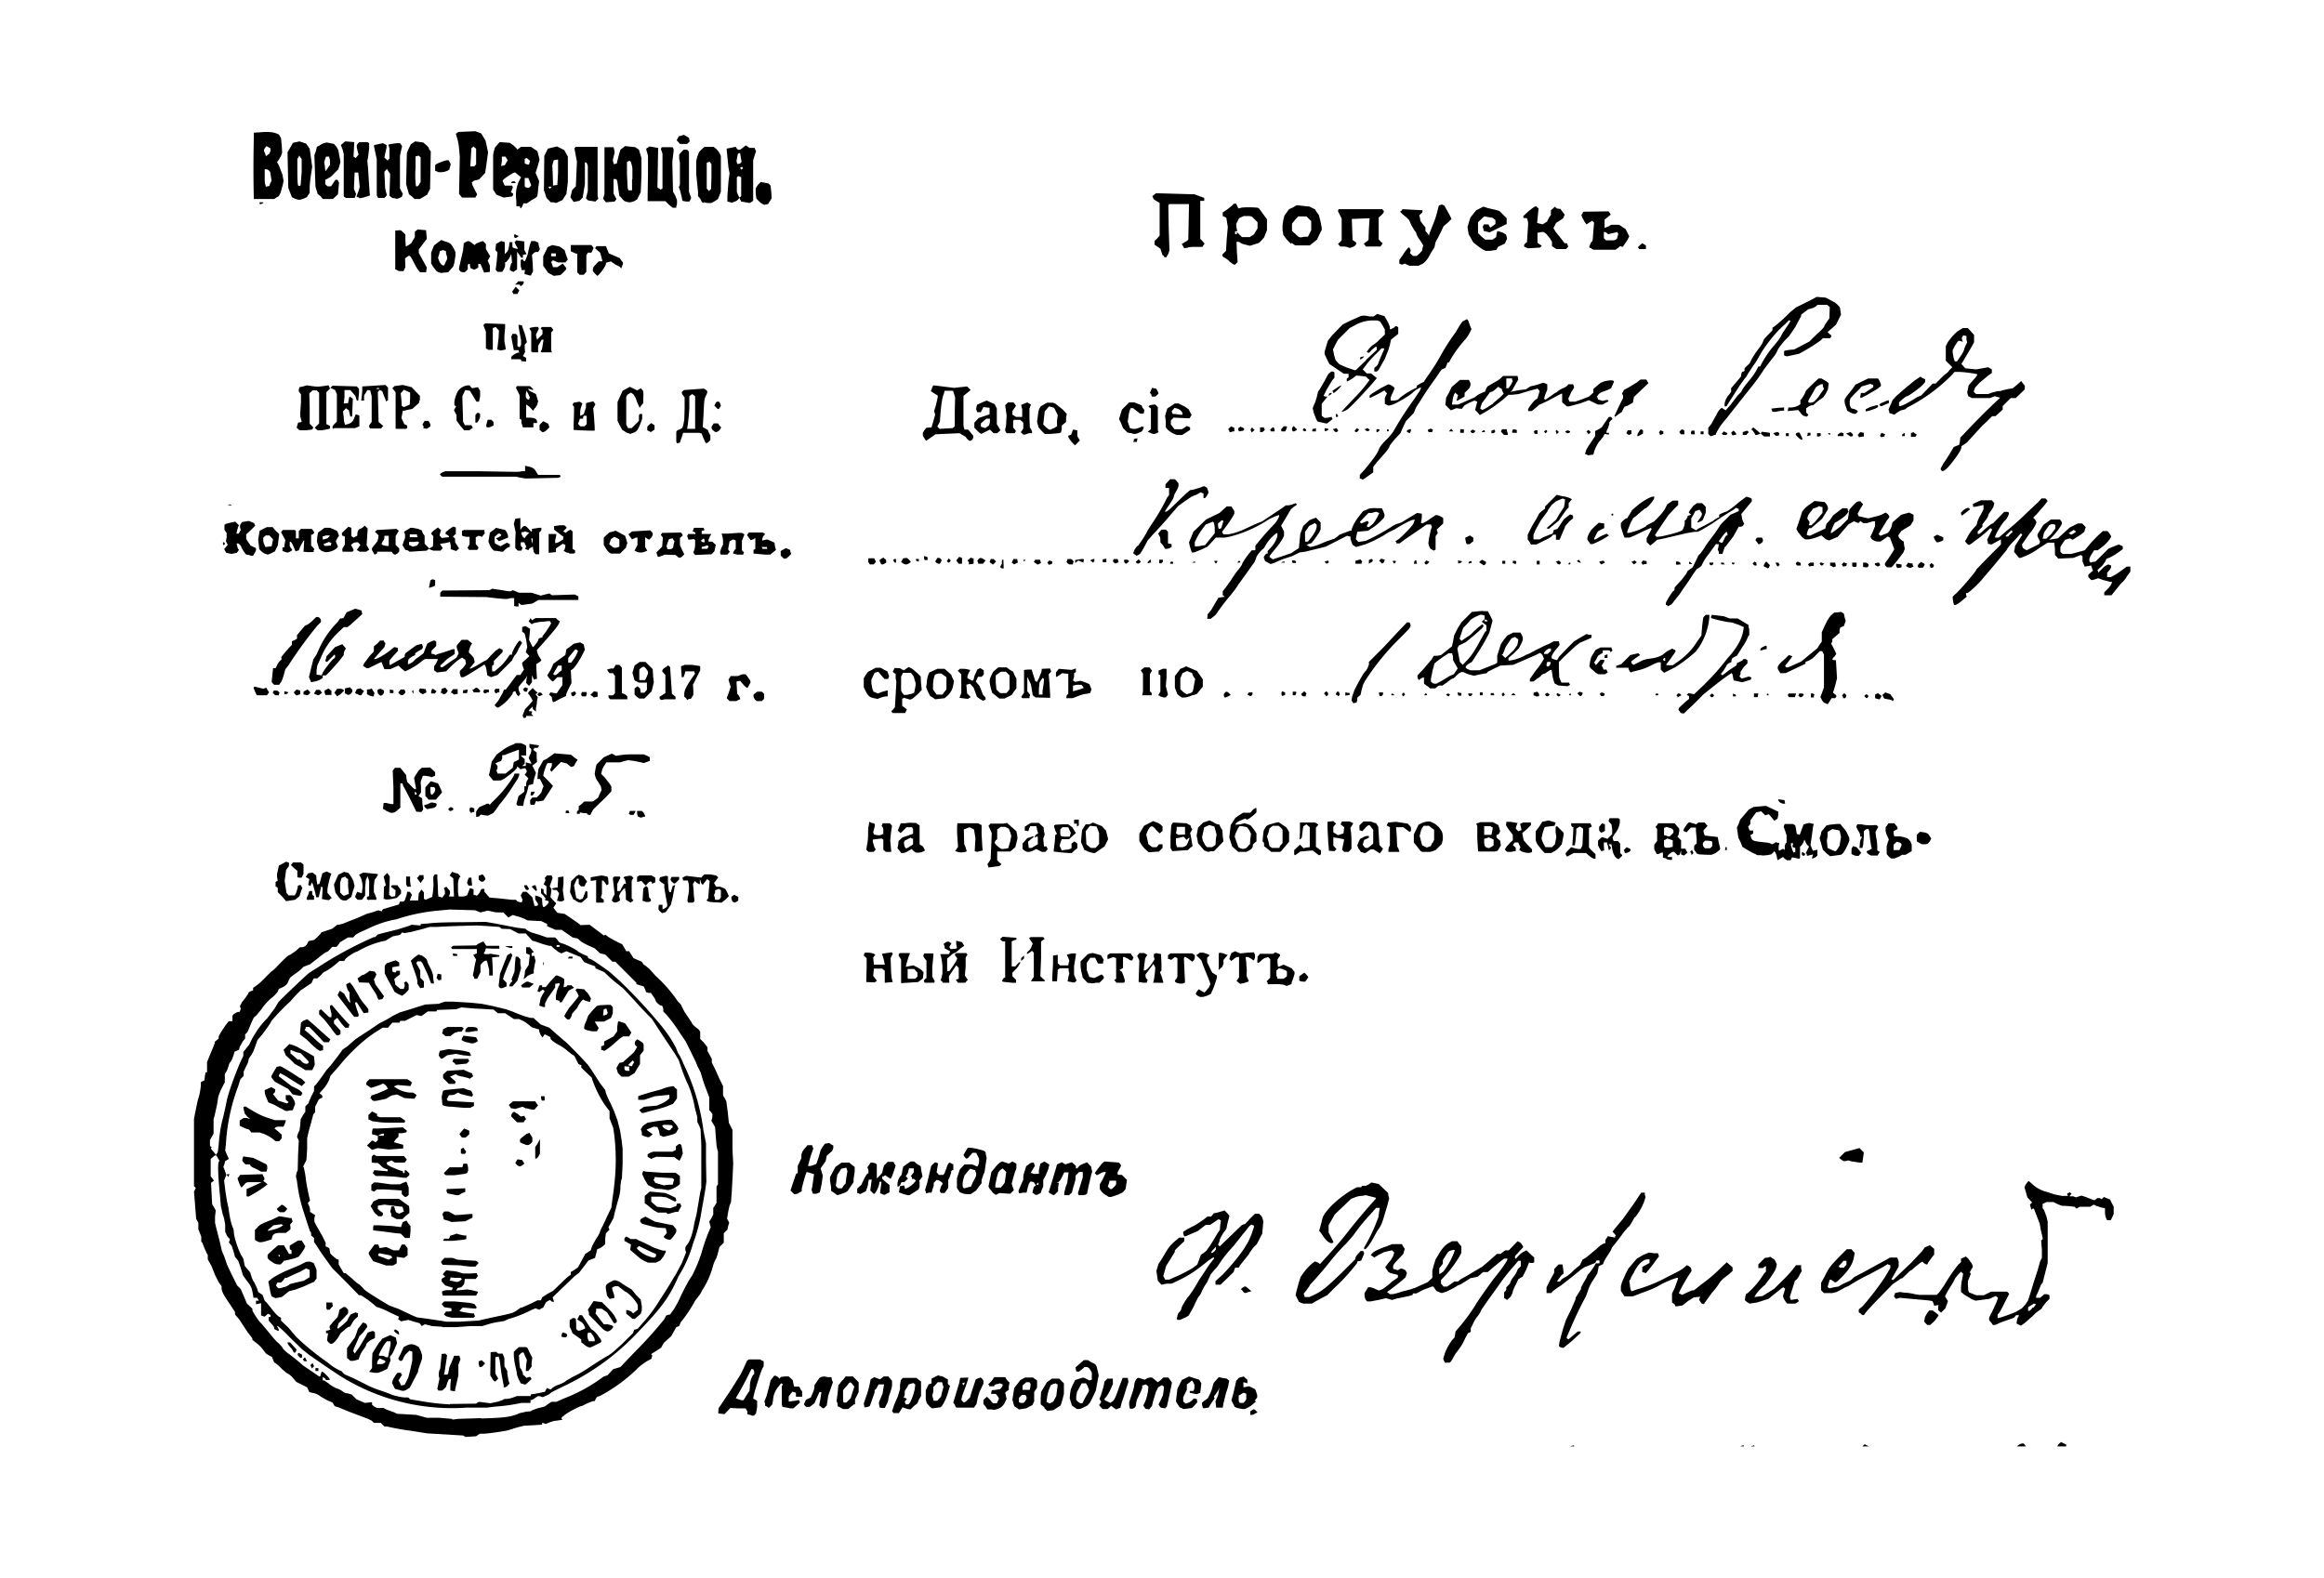 <svg xmlns="http://www.w3.org/2000/svg" viewBox="0 0 640.9 435.2">
  <filter id="a" color-interpolation-filters="sRGB">
    <feGaussianBlur result="blur" stdDeviation=".2 .2"/>
  </filter>
  <path d="M433.5 398.9l.3-.2h.2l.1.3h-1l.4-.2zm46.8 0l.3-.2h.2l.2.3h-1l.3-.2zm3 0l.3-.2h.1l.2.3h-1l.3-.2zm30.6-.2l.3-.3.6.3.6.3h-1.8zm42.8-.1a2 2 0 011-.4h.4l.6.8h-2.5zm10.8 0l.5-.5.4-.3 1.4.7v.5h-2.4zM128 396.3l-.2-.3-10-.6-4.4-.7a68.3 68.3 0 01-6.7-1.2h-.7l-1-1h-1.9l-.6-.6-1-.5-5.3-2-2.9-1.2-1-.3-.6-1-1.4-.6-1.8-1c-.5-.5-1.6-1-2.5-1.1l-.7-.2-.6-1.3-3-1.5-1-1.2a6.1 6.1 0 00-1.7-1.3l-1.2-1a11 11 0 00-1.6-1.5l-.6-.4-.3-.7-.3-.8-.8-.4-.8-.5-.8-1a9.1 9.1 0 00-2-2l-1-.8v-.3c0-.2-.7-1-1.3-1.8l-1.2-1.8L66 364l-1.2-1.4v-.7l-1.5-2.3c-1.7-2.4-2.2-3.5-2.2-4.3v-.5l-.8-1.1-1-2-1-2.5-1-1.8v-1.2l-.3-.5-.7-1.6-.5-1.3-.3-.3v-1.4l-.8-2v-1.8l-.6-1.1-.3-3.8-.3-3.7.5-1-.5-.5v-18.6l.5-2.5c.3-1.4.6-3 .8-3.4.3-1 .4-1.7.6-3.2v-1l1-.5.1-1.1.2-1.1h.4V293l.8-2 1-2.4.3-.8v-.4l.6-.5.5-.4v-.4c0-.4.6-1.4 2-3.4l.8-1h1v-1.5l.3-.4 1-.6.7-.1.2-.5.1-.5-.2-.3v-.3l.5-1 1-1.3.7-1 .2-.5.6-.3.6-.2v-.7l1-.7c1-.7 1.4-1.2 3-2.8l1-1c.1 0 1-.7 1.7-1.5 2.6-2.7 3-3 3.5-3.1l1.6-1.1 1.1-1h.5c.6 0 1.3-.4 1.6-1.1l.3-.6 1.5-.3.7-.6 1-1 .3-.5 3-1 1.4-1.1h.4l1.2-.3 1.7-.7a64 64 0 004.8-2l1.8-.5 1.4-.5 1 .3.1-.3.2-.3 4.4-1.3.3-.8h1l.3-.3.5-1.4.2-1h.7l.6.8-.3.8-.3.8h2.3l.1-1 .1-1 .7-1 .4.4.3.4v1.8h.2l.3.2 1.8-.8.2-1.4c.1-1 .2-2.1.1-2.8v-1.4l.4-.6h.7v.9a89.9 89.9 0 01.2 4.3l.1.9 1.1.3.7-1v-.8l-.3-.8.7-.4.5.6.5.6v.7l-.3.8h1.4l-.2-5-1-.8.7-1 .8.3.8.2.7.8-.3.3a5 5 0 00-.4 1.5v2.5l.2 1.2h.7c.5 0 1 0 1.2-.2l.4-.1.4-1 .4-1 1 .3v1.6h.4l.5.2.4-.4c.2-.2.5-.6.6-1l.3-.5h.8v.8l1.4 1.6 2.4.2 3.7.4h1.2l.3.4.8.3h.5l.2-.7-.5-1.2.3-.5.3-.5h1l1.6 1.5.3 1.2.3 1.2h.4c.1 0 .4 0 .5-.2l.1-.3-.8-1.3V247l.6.2c.3 0 .7.3 1 .4l.3.3v.5l.1 1.2.2.6h.2c.3 0 1.3-1 1.3-1.3v-.3l-1-.3v-.2l.2-.2-.6-.8-.7-.7v-1.3l.7.2v.6c0 .3.3.7.5.8l.3.3v-2.5l-.4-.3-.4-.3.3-.5.2-.5v-.3l-.2-.4.3-.3.3-.4h1.3l.3.7-.8 2.3.5.8-.3 2.2.8.9.8.8-.4.6-.4.6 1.1 1.4 2 .3 1.5 1 2.3 1.6.6.5 2.5-.1.8.6 2 1.5 1.2.9.3-.3.4.3c.4.4 2.4 1.5 3.5 2l.8.4.6 1 .5.9h.8l1.2 1.9 2.3 1 .3.5c.2.3.5.5.6.5l1.2 1 1.7 1.9a37.4 37.4 0 016.1 7c.5.5 1 1 1 1.2l.8 1.6 2 3c.4.8.7 1 2 2l.4.6v2l1 1 1 1.3v1l1.2 2.2v1l.5 1 .5 1 1.1 2.5 1 2v2.6l.5.8.4.8.4 3 .3 2.9 1 2v5.3l.2 4a520 520 0 01-.4 7.8l-.2 2.8-.2.5c-.2.3-.4 1.3-.6 2.3l-.3 1.8.3.5.3.6-.3.9-.2 1-1 1v2.6l-.6.6-.6.6-.4 1.6c-.2.8-.5 1.7-.7 1.9a9 9 0 00-.7 1.8 22.5 22.5 0 01-3 6.7 6 6 0 01-.9 1.5l-1 1.3a38 38 0 01-4 6l-.4 1-.8.3-1.4 2.5-1 .9-1 .9-.8 1.4-1.4.9-1.3.8.1.2.2.3-.2.4v.4l-1.3.7c-.6.4-2 1.3-2.8 2.2a44.5 44.5 0 01-10 7.3l-1 .4-.3.5-.3.6h-.5l-1.5.6-1.4.7c-.5 0-3.3 1.4-4.7 2.4l-1 .8v.4l.2.3h-.3l-1.3.2c-.6 0-1.5.3-2 .5l-1 .4-.5-.2-.5-.1v.5l-5 .3-2 .5-2.2.7c-.4.2-5.8 1-7 1h-1l-1 .7-3 .2-.2-.3zm4.6-5c6.6-.2 8.3-.4 10.8-1.5l1.8-.4 1.2-.1.2-.2 1.6-.6 2-.5 1.1-.8.8-.5h1.3l2.3-1a44.8 44.8 0 0010.8-6l1-.3 1.6-1.7 2-.6 3.8-4a114.2 114.2 0 008.3-9.2l.5-1 .6-.2.5-.1 1-1.4a26 26 0 002-3.8c1.2-2.5 2.6-5 3-5.4a42 42 0 002.7-6.5 47.5 47.5 0 012-5.8l.5-1.2-.2-.7-.2-.8.6-1 .5-1v-1.8l.5-.7.4-.7v-4.5l.2-.3.2-.3v-9l-.2-.7-.2-1-.2-2.5-.2-2.6-1-1.7.2-.8.1-1-.4-.6-.5-.6v-3.5l-.8-2.1a34 34 0 01-1.2-3.5l-.4-1.3-.6-1.2a6 6 0 01-.6-1.4l-1.5-3.1-1.4-2.8-1.5-2.2a43.5 43.5 0 00-3.9-5.3l-.8-.8v-.8l-.3-.8h-.3c-.3 0-1.5-1-1.5-1.4a4 4 0 00-.6-1.1l-.7-1h-.6l-.7-.2-.3-.8-.4-.8-1-.3-1-.3v-.4l-2-2-2.8-2.8-1-1h-.8l-2-2-1.4-.3-1.5-1.4-1.8-.8c-1-.5-2-1-2.3-1.4l-.6-.5-1.4-.3-3-2.1h-1.7l-2.3-1v-.6l-1.6-.8-3.8-.2-.8-.4c-.5-.2-1.4-.6-2-.7l-1.3-.4-1.2.7-1.4-1.4h-.9c-.5 0-1.4 0-2-.2l-1.4-.3-2 .5-1.5-.6-7-.2-3.2.3a50.7 50.7 0 00-11.5 2.4c-2.9.5-5.4 1.4-8.3 2.8l-2 .9-1 .6-.6.7H96l-1.2.7-1 .6-.5.7-.5.6h-1.2l-.6.7c-.4.4-.7.7-.9.7-.2 0-1.2.7-2.4 1.7l-2.2 1.7-1.8.7-.8.8a22 22 0 01-1.9 1.4l-1 .8-.4.8c-.3 1-.9 1.5-2 2l-.7.3-.3.7c-.2.4-1 1.3-2 2-.9.9-2 2-2.4 2.8l-1.5 1.8-.7.6-.8 1.7-.8 2-.4.6-.4.3v1.2l-.6.7-.9 1.6-.2.8-1.2.5-.3 1c-.2.6-.5 1.4-.8 1.8-.3.3-.5.8-.5 1l-.5 1.4-.6 1v2.3l-.2.3-1 2-.6 1.6-.3 2-.7 3.2-.3 1v4l-1 1.8v1.6l.5.4-.2.2v.2l1.4 1.7.3-.5.2-.5.2-1.7a44.4 44.4 0 01.8-6 99 99 0 001.5-6.6c.7-2.8 2.7-8.2 4-11l.5-1v-1.1l.8-1 .8-1 1-2 1-1.6a21 21 0 013-3.7l2.1-2.8 1-1.7 2-2 4.2-4 2.2-2 2.7-1.7a103.6 103.6 0 0115.2-8.2h.4l.6-.7 1.5-.4 4-1 3.2-1 .7-.3 2.5.2v-.4l2.5-.2c1.3-.2 5.3-.3 9-.3l6.4-.1 1.8.3 3.2.6 3.6.7 2.4.3.6.5 1 .5 2.3.7 2 .7h2.3l.5.5.5.7s.5.4 1.1.5c1.3.4 4.2 1.9 4.2 2.2l1.3.7 1.4.6v.3s.2.3.5.4c.4 0 1.7.9 3 1.8l2.4 1.7 2.7 2.4a140.8 140.8 0 0111.7 12.6 35.2 35.2 0 014 6l.5 1.3.6 1 .5 1 .6 1.4a59.3 59.3 0 015.4 18.2l.7 3.5v5.3l.1 5.3-.3 2.2-1.4 8a46 46 0 01-2 6.9 33.9 33.9 0 01-4 9c-2.5 5.8-5 9-10.8 15a67.4 67.4 0 01-21.3 15.5l-1.6.8c-.6.3-1.4.7-1.7 1-.3.3-.9.5-1.3.7l-.7.3-.7-.2-.6-.1-.8.5a3 3 0 01-1 .6h-.3v.8h-2.5a49.5 49.5 0 01-7 1l-2.6.3h-5.5a58 58 0 01-35.3-9 316 316 0 01-8.2-5.6l-1.9-1.5-3.8-3.7a23 23 0 00-2.9-2.7h-.2l.3.6c.4.7.2.9-.5.5l-.6-.3v-.3c0-.2-.3-.7-.8-1.2l-.7-.8v-1h.5v-.6l-.3-.1-.4-.2-.9.8-1-.3v-3.4l-1.4.3v-1h.8l-.5-.8h-1l-.2-1.3-.3-1.3-.5-1-1.2-1.6-.7-1-.6-2-.7-2-.4-.5-.5-.6-.4-1.5-.5-1.5-.8-1 .2-.4.1-.5-.4-.4c-.2-.2-.5-.6-.6-1l-.3-.6v-2l-.3-1.7-.4-1.2-.5-2.3-.2-2.4c-.6-6-.7-9.4-.3-9.8l.1-.2-.4-.7c-.5-1-.6-1-1.4-.3l-.6.5v4.8l.5.6.4.6-.8.6.3 5.9.5.8.5.9-.2 1.7v1.7l.3 1.3 1 3.9.6 2.6.6 1.4.6 1.7c0 .3.7 1.7 1.5 3.4l1.5 3 .5.5.5.5 1.7 4 1.5 1.4v.4c0 .4 1.8 3.2 2.5 3.7l2 2.4c.8 1 2 2.5 2.7 3 .7.7 1.2 1.3 1.2 1.5 0 0 .6.7 1.4 1.3a44.5 44.5 0 014.2 3.4 180.4 180.4 0 014.4 3h.3l.2-.7.2-.6h.2c.3 0 2 1.8 2 2v.3h-1l-.2-.4-.6-.4H89v.9h.4l1.2.8c.3.4 1.3.9 2 1.3a6 6 0 012 1c.3.3.8.4 1.4.5l1 .3 1.3 1.3 2.3 1 2-.2v.7l.6.5.8.4h1.8l.7.4 1.1.4 1.1.4.8.4 5.3.3 1.4.4 1.5.4h3.4l3.5.3.2.2 1.6-.2 6.4-.2zM87 377.8v-.4h.8v.8H87zm-1.2-.8l-.2-.4.6-.6.2.4.2.5-.6.6zm-2-1.7l-.3-.3.3-.3.3-.3.3.6.3.5h-.4c-.3 0-.5 0-.6-.2zm-1.3-1l-.4-.5v-.3l.2-.3.5.2.5.3v.4c0 .2 0 .4-.2.5h-.2zm-1.6-1.4c0-.1-.3-.7-.8-1.2-.4-.5-.8-1-.8-1.2v-.2h.7l1.8 2-.2.5c0 .4-.7.5-.7 0zm43 14.6l.2-.2 7.2-.1.4-.3.4-.2 3.1.4 1.4-.3a9 9 0 002-.6l.5-.3h.6a7 7 0 001.8-.4l1.1-.4h3.7l.1-.3.1-.2 1-.1 2-.4.8-.2.5-1 .5.2.6.2.4-.4a6 6 0 012-1c.7-.3 1.6-.7 1.8-1l1.7-1a35 35 0 003.8-2.1c3.6-2.4 5.4-3.5 6-3.8.8-.4 2.8-2.1 5-4.3l2-2 .1-.4.2-.5.5-.1.5-.2 1.4-1.6a41.6 41.6 0 004.6-6.2 132.8 132.8 0 004.1-6.6c.3-.3 1.1-2 2-3.6l1.2-3-.2-.7v-.7l.2-.4c1-1 1.8-3.2 2.3-6.4l.6-2.4.5-3 .5-3 .3-1.2v-11.8l-.2-4.4-.4-1-.5-1v-1.3l-.7-2.7a29 29 0 00-1.8-6.2c-.6-1.2-1.4-3.2-2-5l-.6-1.8-1-1.7-3.8-5.7-2.6-4-1-1a133 133 0 01-4-4.3l-2.9-3.1-1.6-1.3c-1-.7-2-1.7-2.6-2.2l-1-1-2.5-1.1v-.3c0-.2-.4-.4-.5-.4l-1.4-.5-1.2-.5-.5-.7-.5-.7-3.9-1.6-1.4.6-.8-.4-1.3-1-.7-.7h-.6l-1.8-.5-2-.7-.8-.2-1.8-2h-2l-2.3-1.2-2.4-.1-.3-.3-.3-.2-2.7-.2-3.3-.2c-.8 0-8.5.2-11.2.4h-2l-1.7.5-3.5.9-1.8.3-.6-.2-.6.7-2 .4-2 1.2-1 .2a25.3 25.3 0 00-6.8 2.8c-.5 0-2.8 1.5-3.2 2l-.4.6h-1.3l-.9.8-1 .8-1 .7-1 .6c-.3 0-.7.4-1.2 1l-1 .9h-1l-.6 1.3-3 2-1.4 1.4-1.5 1.7a58.3 58.3 0 00-5.2 5.4c0 .3-1.5 2.4-2.6 3.8l-1.2 1.4-.6 1.7-.6 1.6-.6 1c-.4.5-.7 1-.7 1.4 0 .3-.3 1-.7 1.7l-.6 1.3v1.2l-.9.9-.6 1.9a53.7 53.7 0 00-3.4 16l-.2 1.8 1 2.3-1 .6-.2.8-.3.8.4 1 .4 1.2-.3.8-.3.8.2 1.5a49.4 49.4 0 001 6c.4 3 .8 4.5 1.2 5.4.2.4.3 1 .3 1.4 0 1 1 4.3 2 6.2l.6 1 .2 1 .2 1L69 351l.3 1c.2.6.5 1.4.8 1.7l.8 1.7.3 1 1.2.8.3.8.3.8.6.6 1.6 2a10 10 0 001.7 1.8l.6.3v.8l2.1 2 2.1 2.5a70.3 70.3 0 008.6 7 15 15 0 003.5 2.3c.2 0 .5.2.7.5l.5.5 2.7 1.2 3 1.5c1 .6 3 1.4 4.6 1.9l2.2.8c.7.4 3.2 1 4.3 1h.8l.5.5 3.6.6a62.7 62.7 0 007.2.8zm-14-4.1l-1-.3-.4-.8-.4-.8.3-1 .8-1.3.4-.5h1v.3l.3.2-1 1.6.4.7.3.7 1-.2 1-2 .6-2.4.5-2.3v-2.4l-.4-.2-.4-.1-.6.6c-.4.3-.8.9-1 1.3l-.3.7-.3.2h-.4l-.2-.2-.3-.4.8-1.6.7-1.6.8-.4c1-.5 1.7-.5 2.7 0l.7.4.5 1 .4 1.2v1l-.7 2-.4 1.2v.4l-2.3 4.4-.8.5c-.8.5-1.2.5-2.4 0zm11 0l-.3-.2.3-1.5.3-1.4-.2-.7v-.7l.1-.7.3-.7.2-2 .2-2 1-.1.5.5-.3 2-.4 2.6-.2.7h1l.2-.4.2-1c0-.2.2-1 .5-1.5l.7-1.7.2-.6h1.5l.1.5.2.4-.3.8-.3.8v2.9l-.4 1.8-.5 2.2v.4l-1.3-.2V382l.2-1.6h-.4l-.3.2-.4 1-.3 1-.6.6-.5.4h-1l-.2-.2zm18-1.2l-.6-3.2-.5-3.8-.3-1-.9.2v4.5l.4.7.4.7-.4.4c-.5.6-.7.5-1.3-.5l-.5-.8.1-6.4 1.5-.1.6.5h1.2l.3.7.2.6v2.2l.4.6.4.7v.7l.3 1.8.3 1-.5.5c-.2.3-.6.5-.8.5h-.3zm5.1-.5l-.4-.1-.5-1c-.3-.6-.6-1.4-.6-2l-.6-2.8-.2-1.7v-1.2l.7-.7.7-.6h2l.4.3.6 1.3.7 1.3-.2 1.3v1.2l-.9 1.2h-.7l.1-1.6.2-1.5-.5-1-.4-1h-.4s-.4.2-.6.5l-.3.3.1 1.7.2 1.7.4.5.4 1v.4l.5.4.5.5.5-.2.5-.1.4.6-1.6 1.5h-.4zm-41.9-3.2l-.3-.1.8-1v-2l.1-2.1.8-1.3c.5-.8 1-1.7 1.4-2l.5-.7 1.1-.5 1.1-.5 1.6.7.1.7.2.8-.6 1.4c-.3.8-.7 1.6-1 1.9l-.4.5.1.5.1.5-.9 2.3-1.2.6-1.3.5h-1zm3.7-2.4c.7-.4.7-.7-.3-1l-.8-.4-.4.5a2 2 0 00-.3.8v.3h.6c.4 0 1 0 1.2-.2zm1.6-3.6c.2-1 .4-2 .3-2.2v-.3h-1l-.4.5c-.5.5-1.8 3-1.8 3.2v.3h.6c.3 0 .7 0 1 .2.2.2.5.2.6.2h.3l.4-2zm24.8 4.5l-.2-.8v-.7l.4-.1.4-.2 1 .9-.4.4c-.3.5-1 .8-1.2.5zm-36-2l-.5-.4v-2.7l2.2-3 .4-1.1.4-1.2 1.4-1.8.5.2c.2 0 .5.3.6.6l.1.4-.2.3-1 1.3-1 1-.6 1.4-.9 2-.2.7.2.3.2.4 1.3-1.8 1.8-3 .5-1 .6-.2.6-.2h.4l.4.3v1.6l-.6.3c-.8.3-1.8 1.2-1.8 1.5 0 .2-.3.8-.8 1.4a8 8 0 00-1 1.8l-.3.9-.7.2a4 4 0 01-1 .2h-.6zm66-3.4a4 4 0 01-1.2-.8l-.7-.5v-.8l-2.4-1.7-.4-1-.4-.8v-1.8l.4-.3.4-.3h.5l.4.2.1 1.4v1.4l.3.3.3.2.6-.1 1-.4.3-.2-.4-1c-.3-.3-.5-.7-.7-.7l-.6-.4-.5-.3.3-.6.3-.6h.7l2.5 3.8.7.5c.4.3 1 1 1.4 1.6l.7 1v.4c0 .2-.4.4-.7.5l-.8.4-1 .5-.5.2zm1.8-2c0-.3-.2-.8-.5-1.2l-.6-.8h-.7l-.2.5v.5l.1.7.3.7h1.6zm-73.4.7l-.4-.5.1-1 .2-1h-.6v-.7l.6-.1.6-.2-.2-.5v-.5l1-1.2 1.2-1.3.3-1 .2-1 .6-.4c.7-.5 1-.5 1.4 0l.4.4v1l-1.3 1.4-1.3 1.3-.2.6-.2.7.2.2h.1l1.2-1 1.2-1.1.5-1 .5-.8 1.4-.6.3.2h.3v1l-.7.6a5 5 0 00-1 1.4l-.5.8h-.3a4 4 0 00-1.2.9l-1 .8-.6 1c-.6 1-1.5 2-2 2-.2 0-.5-.1-.8-.4zm64.4-1.5l-.2-.2.1-.5.2-.5h.3l.6.2.4.3v.4l-.3.4h-.5zm-45.9-1.2l-.5-.5.2-.2.2-.2.5.3.4.3.2.8h-.3zm57.7-.6c-.3-.1-1.4-1.2-2.4-2.3l-2-2v-.7l-.3-.7 1.6-2.4 2.3.3 1.7 1.7c1 1 1.8 2 2 2.6l.4.7v.4c0 .2-.4.4-.5.4h-.3l-1.9-3-1.5-1h-1.5v.7l-.2.6 2.3 3h1c1.8.4 2 .6 1 1.5-.7.6-1 .6-1.7.2zm-44.7-1l-3-.2-1.9-.5-.9.5-.3-.4-.3-.4-1.5-.4-1.6-.5-2 .4-.8-.6.1-.3.1-.4-2.6-1.2a17.7 17.7 0 00-3.6-1.5 25 25 0 00-4.3-3.2H99l-3.7-3.8-3.7-3.7-1.3-1.8a69.5 69.5 0 01-3-4.4l-.7-1v-1.1l-.8-.7v-.4c0-.3 0-.6-.3-.7l-.8-2.4-.8-2.5a42 42 0 01-2-9l-.3-1.3.2-1 .3-.7.1-4.2.2-4-.5-1 .3-1 .4-.8.2-1.5.1-1.5.6-1.1.7-1v-1.5l.5-.5c.3-.2.5-.6.5-.8l.7-1.6.7-1.3v-1.3l.6-.6 1.5-2 1.4-2c.5-.5 1-1 3.4-4.2l1-1.4 1.2-.8 2.3-2 2.1-1.4 2-1.3 2.5-1.7c1-.5 2.6-1.3 3.6-2l2-1 2-.6 3.5-1.1 1.6-.5 3.7-.2.8-.3 1-.3h2l5 .3 3 .3 3 .6 3.7.9 2 .7c1.7.8 4.5 1.7 5 1.7h.6l2 1.8 2.4.9 1.8 1.6 2.3 2c.7.5 1.6 1.5 4.1 4l2.4 2.6 1 1.4 2.3 3.6 1.5 2 .2.8c.1.3.6 1.6 1.2 2.7l1 2.2 1 2.7.7 2.8.4 2.5.3 2.5v4.2l-.2 4-.2.5-.2 1.5c0 1.8-.3 2.9-.8 4.5l-.8 3-.3 1.4-.7 1.3-.7 1.2.1.4.2.3-1 1-.2 1.5v1.5l-.4.4-1 .7-.8.3-.3 1.2-.3 1.2-1.8.7-1.3 1.7-1.3 1.7-1.3 1-5.2 5-.8.8.4 1.2h-.3s-.4 0-.5-.2l-.3-.3-.6.3-.5.3-.8 1.5-.6.3-.5.3-1-.4-1 .4a34.1 34.1 0 01-6.6 2.6l-1 .5-1.2.2a20.7 20.7 0 00-3.9.9l-1 .3h-3.2l-4 .3h-4zm9.8-1.7a280 280 0 017.3-1.6l2-.5 1-.5 1-.7c.2-.2.5-.3.7-.3l2.3-1 2-1h1l.3-.8 1.5-1 1.5-.8 2.2-2.1c1.2-1.2 2.3-2.2 2.5-2.2.2 0 .2-.3.2-.5v-.4l1-.6 1-.7 2-3.7 1.5-1 .4-1.2 1.1-2a8 8 0 001-1.7 8 8 0 01.8-1.8l1.4-3 1-2.1.2-1.7c1.1-7.3 1.3-12.1.6-18.3l-.3-2-1-2.6v-2l-1.3-1.7a31 31 0 01-3.4-6.8l-.2-.7-2.9-2.8v-.7l-.4-.1-.4-.2-.5-1-.6-1.2-.4-.3c-.2 0-.8-.6-1.4-1-.5-.5-1.5-1.2-2.2-1.6-1.4-.7-2.6-1.6-2.6-2v-.3l-.8-.4-.8-.4-.6.9-.5-.7-.4-1v-.5l-2-.6-1-.8a8 8 0 00-1.7-1.1l-.9-.4h-1.4l-2.4-1.6h-2l-.6-.5-.6-.5-3.2-.2a71 71 0 01-4.4-.3l-1.3-.1-1.4.5-5.2.2-.2.2v.2H118l-1.8 1.3-1.3-.3-3.2 1.6h-1.3l-.2.3v.2h-2l-.6.7-.6.7h-1.5l-1.9 1.2a33.2 33.2 0 00-3 2.2 51.2 51.2 0 00-7.2 7.3l-2.3 2.6-.3 1a10 10 0 01-2 3l-.7.8.4.3c.2 0 .4.4.4.6v.3l-.5.2-.5.3-1 2v1.5l-.5.6a219.2 219.2 0 01-1.3 4.8l-.4 1.8v3l-.2 3-.5 1-.4.8.2.3.4 2c.2 1.8.4 3 1 5.8l.3 1.3-.3.3-.3.4.3.7c.2.3.3.9.3 1v.7l1.4.9-.2.8v1l.5 1 1.6 2.8 1 2v1l1 .5.3 1.5.6.6 1.1.9.6.2v1.3l.7 1.2.7 1.2h.5l1.8 1.5c.7.7 1.5 1.4 2 1.6l1 1c.5.7 1.8 1.5 5.2 3.6l2 1.2 2.7 1 3.8 1.8 1.2.5 3 .4 4 .6 1 .2h3.6l5-.3zm-8.2-1c-.4-.1-1-.3-1-.5l-.3-.2.3-.4.3-.4h.7l.8-.1v-.8l-2-.3-.4-.5-.3-.4.7-.7h2.8l4.2.4 1.3.3.3.4.3.4v.3l-.2.2-3.6-.3-.5.5-.4.5 1.3.3 2 .3h.7l.1.4.2.4-.2.2-.2.2h-6zm-1.6-6l-.2-.6v-.4l.3-.2a4 4 0 011.4-.2h1l.2-.4v-.3l-2-.6-1-1.1v-.7l.4-.3.6-.3-.7-.7.5-.6.5-.5 1.3.2c.8 0 1.8.2 2.3.4l1 .3h2l1.8-.1.1.4.2.4-.3.4-.3.4h-3l-.2 1.4-.4.5-.4.4-1 .2-.4.7 3-.3 1.3.2 1.6.4.1.2-.5.9H122zm4.8-4l.5-.5-.2-.1-.2-.2h-1.4l-1.4-.1v.4l-.2.5h.5l1.2.3h.6zm1-4c0-.2-1.4-.3-3-.3l-2.8-.1-.3-.4-.2-.4.5-.6.5-.5h2.2l1.4.5 5.1.3.4.3.3.3-.9 1h-1.5l-1.6-.2zm-23.2-.8l-1.8-.6-.5-.8a8 8 0 01-.7-1.2v-.4l1.6-2.2h1l.2.5.2.5 1.8-.3 2 .9h1.5l.8-1.6h.8l.8 1v2l-1 .7-2-.3v1.8l-1 .6h-1.9zm3.2-2l-.3-.2-3-.6-.3.3v.4l1.6.6 1.3.5 1-.6zm14.5-4.2l-.2-.2.2-.2.1-.2h1.3l.2-.4.1-.4 1-.3.8-.3.6.2 1.4.3h.7v1l-.9.2-3 .3h-2.2zm-11.3-1.4l-.6-.6-1.2-.1-3.8-.5-2.6-.3v-.7l.1-.7h1.3l3.8.2 2.5.3.2-.7.3-.7 1-.4.5.8.6.7v1.6l-.2 1.7h-1.3zm12.3-4.2l-1-.3-.2-.8-.2-.7.5-.7h1.2l1.8 1 1.6-.1 2.4-.2h.8v1l-1 .5-1 .5-3.8.2-1-.4zm-14.8-.8l-.7-.4v-.7l-.3-.6.2-.7.1-.7h.8l.2.8.3.8.4.2.5.2.6-.3.7-.3-.2-.6a4 4 0 00-.2-.7l-2.6-.3-2.4-.3-1.8.3v.9l.7.6.7.5v.5l-.3.4h-1l-.5-.5c-.3-.2-.8-.8-1-1.3l-.6-1 .4-.6.4-.7 1.5-.7h5.5l2.8 2 .1.9v1l-1 .8-.9.9h-1.6zm2.6-6.1l-.4-.4v-1l-1.4-.1-3.5-.2h-2l-.7.6-.8-.3v-1.6l.4-.3.3-.3h1l3.6.5h2.6l.6-.3 1-.4h.2l.3.8.3.8v2l-.3.3c-.5.4-.7.4-1.2-.1zm13.2-.4l-1-.2-.2-.4c0-.2-.2-.4 0-.6v-.2l5.1-.2v1l-1 .4-.8.5h-.6zm-15.3-4.8l-3.5-.2h-2l-.4-.4-.4-.4.2-.4.2-.4 3.7.3v-.5l-.6-.2c-.4-.1-1-.5-1.4-1l-.7-.6h-.7l-1-.1v-1.5l.2-.4.4-.3.7.4h7.6l.4.5.4.5-.6.8h-2.7l-.5-.3-.4-.3-1.4.6.2.6 1.1.6 2.2.9 1 .3v.2c0 .2.1.3.3.3h.2v-.8h.2c.3 0 1.1.9 1.1 1 0 .2 0 .5-.4.7l-.4.4h-.8zm13.6-.6l-.3-.4 1.6-1.6h3.5l.3-1h1l.2.6.1.7v.6l-.3.7-.6.2-2.9.4H123zm19.8-2.7l-.4-.5.3-.5.3-.5 1.3.2.3.5.3.5-.5.4c-.7.5-1 .4-1.6-.1zm5.1-3.3v-1.6l.5-.7.6-1.1.2-.4v4l-.3.6c-.2.4-.5.7-.7.8h-.3zm-20.5 0v-1l.3-.2.4-.2.7 1v.3l-.3.4h-.4c-.3 0-.6 0-.7-.2zm-25.2-1.4l-.7-.6 1.4-1.4.5.2.5.3.6-.6v-1.2l-.8-.2-.8-.2v-.8l.2-.8h1.6l6.4-.3h.3l1.1.9v.2l-.3.3-1 .2h-1v1l-.7.6-.5.7v.2l2.5.7v1l-4 .3-3-.4-1.6.5zm4-3.6v-.3h-.4l-.8.3-.4.3h1.5zm38.3 2.5l-.8-.4v-.8l.5-.5 1.3-1 .8-.3.8 1.3v1.2l-.5.5c-.6.5-1 .5-2 0zm-17.2-2.2l-.3-.5 1.3-1.5 1.4.6v1l-1 .9h-1zm-22.7-3.8l-1.6-.2-.6-.3-.5-.2v-1.2l1-1 1.4.7v.6l.8.3h5.6l1.3.9v.3l-.2.3h-2.8c-1.5 0-3.5 0-4.4-.2zm37.5-.7l-.8-.8v-.3c0-.4.5-1 .8-1l1 .6.8.7 1-.2.2.5.3.4-.4.4-.3.5h-1.8zm3.3-3l-1-.5-1 .3-1 .3-1.2-.2-.3-.5-.3-.4 1.2-1h6.1l.4.6.4.5-1 1.2h-.7l-1.6-.4zm-20.5-.5c-1 0-2-.2-2.2-.3l-.4-.2-.2-2.2.2-1 .2-.7.5-.2 2.8-.3 2.4-.2 1 .4 1 .3.3.5.2.5v.3l-.3.3-1-.2-2-.5-.8-.4-.7.4c-.3.2-.9.3-1.2.3h-.6l-.3.6-.3.5.2.3.1.2 7.2.4v1l-.5.2-.5.3H128zm-22-2l-.5-.4.2-.3.1-.4 1.8-.6 2.3-1 .5-.3-.3-.4c0-.3-.5-.6-.7-.8l-.4-.2-.6.3-1.7.6-1 .3-.6-.4-.7-.5v-.3c0-.2.2-.6.5-.8l.4-.4h10.4l.7.4.6.5-.2.5-.2.5-3.6-.3-.5.2-.5.2.8.5a8 8 0 003.7 1.2h.8l.5.3.5.4-.6 1-1.4-.1-1.4-.1-1-.5-1-.5-.9.2c-.5 0-1 .3-1.5.6l-.6.4-1.4.3c-1.9.4-2 .4-2.6 0zm46.8.3l-.2-.7v-.5h1v1.2h-.4-.4zm-26.4-5.4l-.8-.8v-1l1.1-1 4.6-.3.4.2 1.1.5.8.3.1.4.2.4-1 .7-.3-.2-1.6-.4c-.7-.1-1.4-.3-1.6-.5l-.3-.2-1.6.7.8.7.8.7-.2.3v.3h-1.7zm2.3-5l-.5-.3.1-.4.2-.4h4l.3.6-.7.7-3 .3zm-4-1.6l-.3-.4.1-.7.2-.6 2.4-.5 1.8.2c1 0 2.4.3 3 .4l1 .3.4.8-.2.2-2-.2-2-.4-1.2.2-1.2.2-.7.5c-.8.6-1 .6-1.3 0zm8-4a4 4 0 01-2-.7s0-.4.2-.7l.3-.5 1.6.2 1.7.2.3.2.3.6v.4l-.6.3c-.7.3-1 .3-1.9 0zm-7-2.2l-.4-.4.2-.5.1-.6.6-.3.6-.3h4l.5.4-.3.4-.3.5h-.9l-1 .3-1.2.9h-1.4l-.4-.4zm6-1c0-.3.2-.6.4-.8l.4-.3h1c1.2 0 1.6.2 1.6.7v.4h-.6l-1.7.3h-1zm45.3 78.7l-.9-.7v-1h.4l1 .4.5.5 1.3-1v-.5c0-.3 0-1-.3-1.3a11 11 0 00-2.9-3.1c-.2 0-.7-.4-1.2-.8l-1-.8h-.8a3 3 0 00-.9.4v.2l.2.8c.2.5.4 1 .4 1.4v.5l-1.3.2-.4-.5-.3-.4-.2-1.2c-.3-1.6-.2-1.8 1-2.5l1-.5h.7l.8.3 1.8 1.2 1.7 1 1.2 1.5 1.3 1.3.3 1.9v1l-.3 1-1.6 1.4h-.7zM90 360.9v-1.6h1.6l.2 1-.4.4-.5.6h-.7zm-14.5-3l-.6-.3-.3-1-.4-2.1-.2-1 .5-.4c1-1 4-2.4 5.5-3l2.4-1 2-1 1-.1 1.1.4.4.9.4 1v2.4l-.3.4-.4.5-1.6.7c-.9.5-2.4 1-3.4 1.4l-1.9.5-1 .8-1 .8-1.7.3zm2.8-2.8a5 5 0 001.3-.6l.4-.3 2-.5 1.8-.4 1.6-1v-2l-1-.4-1.8 1a70.7 70.7 0 00-3.5 1.6h-.5l-.5.7-.6.6h-1l-.2.4-.2.4.3.4c.4.5.7.5 2 0zm-2.7-6.6l-1.2-.8-.6-.6v-1l1.4-1.3 1.5-1.3h1.6l1.4 2.4h.7v-1l-.5-.3v-1l2.3-1.4h1l1 1.6-.3.7-1 1.5-.6.7-1 .4-2 .5-1 .2-.4.5-.5.5h-.5c-.3 0-.9-.1-1.3-.3zm1.6-2v-.3h-.5l.1.2.3.3.1-.3zm100.4 1.3l-1-.6-2.8-2.4.1-.8.1-.7-1.8-1v-.5c0-.2.1-.4.3-.5l.2-.2.6.3.6.4h1.6l.5.3 1.8.8 1.6.8c.4.3 2.3 1 3.5 1.3h.7v.4l-.7 1.3-.8 1-.6.3-.6.3h-2.2zm3-1l.3-.2v-.7l-1-.4-2.3-1.1-1.4-.7-.6.6.3.4a8.8 8.8 0 004.2 2.2h.4zm-109.8-4.4l-.5-.4v-2.7l.6-.6c.6-.7.8-1 4-2.2l2.1-1 1.3.2 1.6.3h.5l.3 1-.7.8.1.6v.7l-.6.5-.7.5h-1.4c-1.6 0-2 .3-2.3 1l-.2.8-1.3.4c-1.6.5-2.2.5-2.8 0zm4.5-3.2c.7-.1 1.6-.5 2-.7l.8-.5-.5-.3-2.2.3-.9.8c-1 .8-.9.9.8.4zm108.5 2.6c-.9-.5-.9-.6-.3-1.2l.4-.5-.3-1.3-1.4-.1c-.8 0-2.2-.3-3.2-.6l-1.9-.5-.3-.3-.3-.4.1-.4c0-.2.4-.4.8-.6l.6-.3 2.6 1.4 5 1 .4.5.5.6v.7c-.3.7-1.3 2-1.7 2.2h-.3zm.2-7l-.2-.3h-2.4l-.5-.3a6 6 0 01-1.2-.8l-1.2-1-.7-.5v-2l1.4-1.2 2.1.2 2.2.2 1.4.6 1.4.7.1.4.2.4h-.2l-.2.3-2.4-1.2-1.6-.2h-2.6v1.4l.8.7.8.7 3.6.4 1.7-.6.2-.7h1v.3l.2.4-.9 1.6h-.7l-1.4.4-.7.2zM76.7 334l-.4-.5 1.4-1.2.6.3.7.6.2.3-.4.5-.4.4h-1.2zm-8.7-4v-2l.5-.2 2.2-1 1.5-.7h-3.8l-.6.2-1.2 1.3-.4-.6-.5-1.3-.2-.7.4-.4.3-.5 6.2-.2.2.5.3.5v.5l-.3.4.6.4.6.5-.5.4a34 34 0 01-4.8 3l-.5-.1zm114.4-2l-1.7-.1-2-1-.9-1.5-.7-1.5.1-.4.2-.5.7.2 4.5.3h3.7l1.2.9v2.2l-.3.3a7 7 0 01-2.9 1.4zm2.4-1.2h.7l.2-.7.2-.7-.4-.4-5-.3v.4l-.3.4.3.4.2.4 2.4.7.5-.1zm-122-2.4l-.3-.3.2-.2h.6l-.2.4-.2.4zm8.5-1.6l-1.2-.6c-.4-.1-.8-.4-1-.6l-.2-.4h-1.2l-.5-.5-.4-.5.1-.6.2-.6 2.7.4 1.7.8 2 1 .2.5v.7l-.2.8H72zm115.3-3.1l-.6-.5-5-.1-.8.3-.6.3-1-.6v-.7l.7-.4.8-.3h5.3l1-.5v-1l.8-.6h.4l.3.3.2 1 .2 1.3-.4 1-.5 1zM75 314a12 12 0 00-2.2-1.2l-1.2-.4h-2.3l-.3-.4-.3-.4-1-.3-1.3-.6-.3-.2v-1.4l.6-.4.5-.3h.8l1 .3-.8-.7-.7-.8-.2-.8-.2-1 .6-.2 1.1.7c2.2 1.3 3.5 2 5.2 2.5l1.8.6h3v.3l-.3.8-.3.7H77c-.3 0-.7 0-1 .2l-.3.3 1 .8 1 .9v1l-.7.8h-1l-1-.8zm102.6-.6l-.6-.3v-.8l-.3-.8.3-.4c0-.3.5-.7 1-1l.6-.4 2.3-.4 3.3-.4h1l.5.4 1 1.2.4.9-.4.6c-.3.7-.6.8-2.5 1.3l-1.3.3-.4-.2-.5-.2-.2-.8a2 2 0 00-.3-1l-.2-.5-1-.1-1 .4-1 .4.3.3 1 .7.4.3-.5.4-.5.4h-.4zm7.4-2l.5-.4v-.3l-.2-.3-1-.1H183l-.4.2.3.5c.3.3 1.2.8 1.6.8.1 0 .4-.1.6-.4zm-8.3-4.7l-.4-.5.6-.4.7-.5 3.5-.3 1.2-.5a7 7 0 001.7-1l.6-.5v-1l-4 .4-3 1H176v-1l.8-.3 2.6-.8 3-.8c.6-.3 1.6-.6 2.2-.7l1.1-.2.5.5.5.4v2.5l-.5.7-.6.8-1 .4c-1 .5-2.9 1-5.3 1.6l-1.8.5h-.5zm-99.4-1c-.7-.4-1.7-1-2.3-1.2l-1-.4-.5-1.2a5 5 0 01-.5-1.7v-.5l1.8-.8.6.3.5.3v.3c0 .2 0 .5-.3.7l-.3.3.7.9.7.9 2.5.8.2-.2.2-.2-.4-.3-.4-.4v-1.2H80l.5.4.7 1.2.2.8-.3.8-.4 1H80c-1.2.3-1 .3-2.6-.6zm4.4-3.6l-1-.2-1.2-1.5-3.7-2-.5-.6-.5-.7.1-.4.8-1.4.6-1 1-.2.6.3a65.3 65.3 0 014.8 3c.3 0 .7.4 1 .7l.5.5-1 1-1-.6-1.6-1-1.9-1.2-1.5-.8v.2l-.3.4v.3l3.5 2.7 1 .5c.7.3 1.4.7 1.6 1l.4.4-.2.4c0 .2-.2.4-.4.4zm89.2-5.6l-.5-.5-.2-.7-.2-.7.8-1.4 1-.2 3-2.7.5-.8.4-.7-.3-.3a1 1 0 010-1.5l.3-.3.6.3 1 .7.2.5v1.6l-1 1.3v2.4l-.8 1.3-.7 1.2-1.6 1h-2zm2.6-1.7v-.6h-.7l-.6-.1v.5c0 .6.2.8 1 .8h.4zm1-1.2l.4-.6-.2-.2-.2-.3-1.2 1.2.1.2.5.2h.4zm-91.7.7l-1.5-.8-1.2-1.2-1.3-1.2-.6-1.5.8-.8.8-.8 1 .3c.6.2 1.3.5 1.7.8l2.4 1.3 1.7 1 .2 2.3-.3.7-.4.8h-1.9zm2.3-1.2v-.3l-2.2-2.3-1-.2-1.3-.5-.5-.2v1l1 .8 1 .9h.6l.4.4c.6.8 1.8 1 2 .4zm2.3-3.7l-1.7-1.5c-.5-.6-1.4-1.4-2-1.8l-1-.8.3-3.2.6-.5 1-.4h.2l2 1.7 3.1 2.8 1.2 1-.4.8h-1.4l-1-1.1-2-2.1-1-1h-1v.4l-.3.4 1.2 1 2.6 2.4 1.3 1v1.2l-.9.2zm78.8.3l-.4-.1v-1l.4-.1.4-.2v-1l2.6-1.4.5-.7.5-.7v-1.1l.2-1.4.2-.3 1.8.6 1.7 2.5-.3.6-.3.5h-1.7l-.4.3c-.2 0-.8.6-1.3 1a21.7 21.7 0 01-3.4 2.7zm-73.6-4.4c-.3-.3-.9-1-1.3-1.7l-2-2.5-1.3-1.3v-1l.5-.4 2.3 2.2h.6v-1L91 278v-.6l.5-.2 1.6 1.9 2.5 2.8.8.8-.2.4v.4h-1l-1-1.1-1-1.4-.3-.2-.4.4-.4.3v.8l1.8 2v1l-.4.2c-.5.2-.4.2-1-.2zm70-1a3 3 0 01-1.2-.3l-.3-.2v-.4c0-.3.2-1 .6-1.8l.5-1.4.8-1 1.2-1.3.4-.4.8-.2 2-.1h1l.6.6v1.7l-.5 1.3-1.9 1H164l1.1 1.8-.5.9h-.6c-.4 0-1 0-1.5-.2zm4.8-4.5l.2-.4-.2-.6-.2-.6-.7.2-.2 1.7h.4zm-11.4 1l-.4-.5.3-.6 1-1.6c1.7-2 2.7-3.2 2.7-3.4l-.5-1-.4-.6.4-.4 2 .2.5.6c.4.3.8.9 1 1.3l.4.7-.2.4v.4h-.5l-1-.3-.5-.3-.6.6-.8 1.2c0 .3-.5.9-.9 1.3l-.7.8-.2.7c-.4 1-.9 1.3-1.6.5zm-58.9-1a2024.3 2024.3 0 00-3.6-4.7l-.4-.6.6-1.2.6.4.6.4.5.9.8 1.3.4.4-.2-1.5v-1.4l-.5-.7-.4-1.2v-.4l1-.5.8 1 1.5 2.5c.4.8 1.2 2 1.8 2.6l1 1.3v.9l-1.3.2-1.9-3h-.2c-.4 0-.3.2.2 1.9l.5 1.4v.4l-.2.3h-1zm52.2-2.2l-.6-.2.2-1 .2-1 .5-1 .6-1-.2-.2-.3-.2-.5.3-.5.4-.5-.3.3-.8.3-.8h.7v.5h1l1.3-1.6 1.5-1.6h.4l1.2.5.7.5v1l-.2 1.2h.3l.6-.2.1-.3h1.2l.4.4.3.3-.8.4-.7.4-1.9 3.2h-.6v-.4l-1-.3v-1c.1-1 .5-2.4 1-3.1v-.5l-1.2.2v1l-.7 1-1.4 2-.7 1.4v1h-.2s-.5 0-.8-.2zM104 275c0-.4-.7-1.4-1.3-2.3l-1-1.6-2.7-.1-.2-.6-.2-.5.7-.5c.3-.3.7-.5 1-.5l1-.6.6-.5 1.4.2.3.4.2.4-.3.7-.4.7.2.6.2.7 2.4 3.3-.2.4-.3.4-1 .2zm5.8-.8l-1-.6-.5-1-1.4-2.5-.8-1.6v-2l.2-.4.4-.4 2.4-.8 1 .6v1l-1.9.3v1.2l.8.3.2-.2.1-.3h1v1l-.8.6-.8.7.2.7.1.8 1.4 1.2h1v-.3l.2-.4v-.5l-.2-.5.3-.2.3-.2.4.4.3.5v1.4l-.8.9-1 .8zm5.7-2.2l-.4-.6v-.6c0-.6-.3-1.6-1.2-4l-.6-1.8 1.1-1 1-.7.6.2c.3 0 .8.4 1.2.7l.5.5.3 1 1 2 .4 1.2.1 1.2.2 1.2h-.8l-1-2.6-1.4-3-.4-.5h-1l-.3.5 1.1 2v2l1 1v1.7l-1 .2zm22.2.3l-.2-.3.4-3.4.4-1a103 103 0 011.3-3.3l.3-.8 1-.6.4.6-.5 1.3a49.5 49.5 0 00-1.8 4.3l-.3 1 1 1v1l-.5.2c-.7.4-1.3.4-1.5 0zm6.2-.1l-.2-.4.7-.5c.8-.6 1-.7 2-.2l.8.3-1.2 1h-2zm-3.4-.5l.4-.7.4-.3-.2-.4v-.3l.8-2 .1-2 .2-2.1h.3c.2 0 .5 0 .6.3l.4.4v1.3l.2 1.2-1 3.4-1.4 1.6h-.8zm-19.8-1.6l-.3-.3.3-1.2 1 .2v1.5h-.4l-.3.2zm10-.6l-.3-.4.2-1 .4-2.2.3-1.2-.8-1.3.5-.2.5-.2v-1.2h-6.8l-.3-.4.3-.3.3-.2 6.3-.1.5-.4 1-.5.5-.2.8 1.2h3.6v.8H136l-2-.1-.2.7-.4.7.3.2h1l.6-.1 2.4.4v.4l-2 .2.1 1.4.1 2.6v1h-1v-1.6l-.5-2-.2-.5h-.3c-.2 0-.6.3-.9.6l-.5.6v2l-.9 1.8h-.8zm14-.7l.1-1.1 1-1.5.3-2.8-1-.4V261.3h1l1.1 1.3-.3.2c-.2 0-.3.3-.3.5v.4h.8l.1.7.2.6-.2.9-.3 1.7v.9l-.9.3-.8.4-.5.5-.6.4zm5.1-3v-.5l.2.4v.3l-.2.3zm7-1.7l.1-.2h1v.5h-1.3zm-31.9-.6v-.5l1.2.2v.5H125zm14.8-2.3l-.4-.2h2v.5h-.6zm14.6-.3v-.2h-.8v.5h.8zm52.4 129.4l-.6-.2v-.8l-.5-.8h-2.2l-2-.1-1.6 1.7-1.7-.2v-.7l.1-.8.5-.7 3-4.5 2.5-4 .8-1.6 1-2.2.5-.4h3.1l.5.3.5.2v1.4l-.4.7c-.4.8-2 5.9-2.3 7.2l-.2 1 1.1.6v1.7l-.3 1.8-.3.3c-.3.4-.6.5-1.5 0zm-1.2-4.8l.8-1.3.4-.5.1-1.1a6 6 0 01.8-3.2l.4-.4v-.6l-.2-.6-.5-.2-.4.7a90.2 90.2 0 01-4 7.4s1.4.6 2 .6c0 0 .4-.3.6-.8zm139.3 4.3v-.5l1-.6.5.4.5.5-.6.3a2 2 0 01-1 .4h-.4zm-98.6-.3l-.2-.2.2-.6.4-1.2 1-2.3.6-2v-1.1l.2-1.3.3-.4.3-.3h3.7l1.3 1v4l-.6 1-.4 1-1 .8-.9.9-.7-.1-1-.3-.5-.2-1 1.6h-1.5zm4.7-2.5a13 13 0 001.4-4.1l.1-1-.3-.2-.2-.2-1.3.4-.5.9-.6.9v1l-.3.9h.4l.5.3-.3.4-.3.3.1.4.2.4h.7zm22.4 1.8h-1l-.5-.8-.6-.7v-1.1l.5-.5.5-.4.5.5c.3.3.7.7.8 1l.4.3h1l.6-1.3-.4-.7-.5-.6h-1.3l.2-1 1.1-.1 1.2-.2.3-.3.4-.6v-.4l-.7-.3-.7.2c-.4 0-.8.2-.9.4v.2h-1.4v-.3l-.3-.2 1-1 .7-1h3l.5.8.7.7-.2 1v1l-.6.4-.4.4.2.8.2.9-.4.8c-.4 1-1.2 1.7-2.2 2l-.7.2zm14.7-.6l-1-.8v-1.6l.1-1.8 1.6-2.7 1.4-1h2l.7.7.6.6v2.9l-.4 1.6-.5 1.6-2 1.3-1.7.2-.8-.8zm2-1.3l.5-.3.8-1.5.2-1.6.2-1.6-.3-.1-.3-.2-.7.2-.6.3-.4.9c-.2.5-.5 1.5-.6 2.3l-.2 1.4.4.2c.4.3.4.3 1 0zm-58.2 1.4l-.8-.4v-.7l-.3-.7.3-2.2.2-2.2.4-.4c.1-.3.6-.8 1-1.2l.6-.8h2l1.6 1.6v2.7l-.5 1-.5 1v1.4h-.3l-.9.7-.7.6h-1.4zm2.2-2l.6-.6 1-3.2-.5-.6c-.5-.8-.8-.7-1.4.2l-.9 1-.3.4v2.7l.1.7h.8zm46.3 2l-.6-.4-.3-1-.2-.8.5-3.2 1.7-2.2 1.3-.7h2.2l.5.4.6.4v2l-.8 1.2v2.6l-.5 1-1.7.9-2 .3zm2.4-1.8l.4-.6v-.5l-.3-.6h-1l-.4.4-.4.4v1.2l.5.2h.6c.1 0 .4-.1.6-.5zm1.4-3.7l.1-.7v-.4l-.3-.4h-.9l-1 .9v1.2h2zm12.2 5.4l-.7-.5-.3-1-.3-1 .1-1.2.2-1.2.4-1 .6-1.2.2-.4 1.2-.4 1-.3 1 .4.7.4.3-.1.4-.1v-2l-.3-.5c-.4-.7-.7-1-1.3-1h-.4l-.8.7-.8.6-.7-.1-.2-1.1 2.3-2h1.1l1 .6 1 .5.4.6.4 1.6.2.9-.4 2-.4 2.2-.6 1.3-1 2-.7.8-1 .5a4 4 0 01-1.4.5h-.5zm3-2.7l1-1.7v-.5l-.4-1-.4-.7h-1.2L297 384l-.2 1.2v1l.5.5c.3.3.7.4 1 .4h.2zm4.3 2.7l-.5-.6.3-.4.3-.5-.5-.8.4-1 .7-2.3.3-1.5.8-.8h1.5v1.5l-.7 1.6c-.4.9-1 1.8-1.2 2-.6.6-.6.8.4 1.2l.8.4.4-.3c.6-.3 1-1 2-4l1-2.6h1.4l.1.6.1.5-.6 1.8a57.9 57.9 0 01-1.3 4l-.3 1.3-1.2.5-1.4-1-.5.5-.5.4h-1.3zm8 .4l-.2-1v-.8l.7-2.1c.4-1.1.7-2.3.7-2.6 0-.7.5-1.8 1-2h.3l1.6.5.5-.3a2 2 0 011-.3h.5l1.6 1.3.8-.6.7-.7h1.4l1 1.4-.3 1.5-.7 3.3-.4 1.8-.5.5-1.2-.2-.3-.4-.3-.5.6-1.2.6-1.3.2-1.2.1-1.2-.3-.2-.3-.2-1 .6-.6 1.2-.8 2.6-.3 1.3-.8 1-1-.2-.3-.4-.3-.5.3-.6c.5-1 .8-2.2 1-3.4l.1-1.2-.3-.3-.4-.3-1 .3v.5c0 .5-.8 2-1.5 3.5l-.2 1c0 .8-.3 1.2-1 1.4h-.5zm14.2-.2l-.5-.2-1-1.6.2-1.8.2-1.7.6-1.2.6-1.2 1-.5 1-.5 2.8.9.6 1-.3 2.6-1 .4-1.9-.4v-.5h1l.2-.4.1-.5v-.8l-.5-1-.2-.2-.7.6-.7.5v1.5l-.5 1-.5 1v1.2l.7.6.6-.2a3 3 0 001.1-.7l.5-.5h.4l.5.2v.4l.1.4-.7.8-.8.8-2.3.3zm15.4 0l-.7-.3-.5-1-.4-.8.5-1.8.6-2.6.2-1 .4-.4.3-.4 1.4-.4.5.5.5.4v1l-.6-.2-.5-.1v1.4l1.6-.3.8.4.8.4.2.4.4 1.2v.7l-.3.4-.4.5h.2l.1.3-.6.5a7 7 0 01-1.4 1l-1 .5h-.6zm2.1-1.8l.4-.6v-1.5l-.4-.2-.4-.1-1.3.8v1c0 1 .2 1 .8 1h.5zm-126.8 1.6l-.7-.1-.2-.7v-4.9l.1-.3.2-.3-.2-.2-.3-.1-.8 1a6 6 0 00-1.4 3.5l-.2 1.3-1 1-.5-.4-.5-.2v-.6l-.2-.6.6-1.5.8-3 .3-1.3 1-1.3h.4l.7.4.3.4.3-.3.3-.2 1-.1h1l1.1 1 .2 1 .2.8h1.4l.4.8.4.5v1.5h-1.7v-1.1l-.6-.2-.4-.1-1 1.3v1.4h.3l1.5-.2 1-.2.2.3.1.4-1.8 1.6h-.8zm10-.1l-.6-.4.3-1.5.3-2v-.2h-.5l-.7 1.5-.7 1.6-1.3 1h-1l-.3-.3-.3-.4.3-.7.3-.6 1.3-.6.5-1.2a5 5 0 00.5-1.7v-.5l.7-1 .7-1 .6-.3.7-.1 1 .2h1l.1.7.3.7-1.3 3.7-.2 1.4-.2 1.3-.4.4c-.4.5-.6.5-1.2 0zm16.1.2l-.2-1v-.5l1-2.4.2-1.3.2-1.2h-1.5l-.4.7c-.2.5-.5.8-.7.8v.7l-.7 2-.6 1.7-.3.2-.7.2h-.5l-.2-1 .6-1.8c.4-1 .8-2.5 1-3.4l.3-1.5 1-.6 1.6.6 1-.8h1.3l1 1.2v1.2c0 .7-.4 1.7-.6 2.3a7 7 0 00-.4 1.5c0 .3-.2 1-.5 1.5l-.5 1h-.7zm14-.1l-1-1.1-.3-1v-2.6l.4-.8.4-.8.8-.3v-1.3l.8-.4 1-.5.7.2c.5 0 1.1.4 1.4.6l.6.3v1.3l.6.5-.5 1.6c-.4 1.6-1.3 3.4-1.8 4l-.3.3-2.3.3zm2.4-2.4l.5-.5.3-1.3.4-1.4-.2-.6-.2-.7h-1.2l-.6.7-.6.6v1.2l-.3 1.2.2.7.2.7h1zm5 2.5l-.4-.1-.3-.7-.4-.6.6-2 1-3.3.3-1.5 2.2-.1v.4l-.6 1.8-1 2.7-.3 1.2.3.4c.4.5.6.5 1.4-.3l.7-.7.6-2 .8-2.4.2-.6.7-.3.7-.2.4.4.3.5v.8l-.8 1.7c-.3.5-.6 1.6-.8 2.4l-.3 1.5-.7 1zm2-6.6v-.4l-.3.2h-.3l.1.4c.3.3.4.3.4-.2zm65.7 6.6l-.2-.8v-.6l.8-.6.8-.6.5-1c.3-.6.7-1.6.8-2.2l.3-1 1.4-1.6 1 .2 1.2.2.7.6-.2.9c0 .5-.4 1.6-.7 2.5l-.7 2.8-.2 1.2h-1.8l-.2-1.7.4-1c.2-.3.5-1.2.5-1.8l.2-1-.2.4c0 .2-.4.7-.7 1.2l-.6.8v.3l.2.2-.9 1.3-.8 1.3-1.4.2zm66.5-13l-.2-.5.4-1.3c.4-1.3 1.4-3 2.2-4l.5-.5.2-1 .1-.7 1.1-1.3a53.3 53.3 0 004.4-6c0-.2 3.2-4.8 5-7.2 2.2-2.7 3.8-5 3.8-5.4v-.2h-.9l-.8.6-2.2 1.8-1.5 1.3H409l-.8.7-.7.6-1 .2-1 .2-1.4.9c-.8.5-1.6 1-1.9 1l-1.3.8-2 1-1.3.4-.8-.3-.7-.3-.4-.6-.4-.6h-.4l-2.4.9-1.9 1h-1v.4l-1 .3-1.4.3-2 .4-1.3.4-1.7-.5-1.6.4-2.6.5h-1l-.4-.5c-.2-.4-.3-1-.3-1.3v-.5l1-1.6h.5c.3 0 1 .2 1.5.5l1 .4 1-.4c.4-.3 1.6-1.1 2.5-2l1.7-1.2v-.7l-.7-.2-1.3-.3-.6-.3-.4-.6-.5-.7.5-.7a7 7 0 011-1.2l.7-1.2.3-1-.3-.3-.3-.3-2.2.5-1.4.7-1.3.8-1-.7.4-.4c.4-.6 2-1.3 4-2l1.5-.6h2.7l.4.7.4.6-.2.7-.2.7-1.4 1.5c-1.3 1.3-1.5 1.7-1.4 2.3v.3l1.3.4.5-.3.4-.2.6.2.6.3.2.4.2.4-.2.6-.2.6-1.9 1.6-2.6 2-.6.4.4.3.4.3h.6c.4 0 1.6-.3 2.7-.7l2.3-.6 1.5-.5a48 48 0 012.2-1l1.1-.5 1.3-1.2v-2l.4-1.5.5-1.6.8-1.3c1-1.8 2-2.8 3-3.3l.7-.4h1.5l.5.7.6.7v1.8l-.3.6c-.8 1.5-2.7 4.2-4 5.5l-1.3 1.4v1l.7.8h1l1-.7 1-.7h1l.7-.6 1.8-1 2.5-1.5 1.7-1 2-1.7 2-1.8h1l1.3-1h1l2.4-2.5.4.2c.2 0 .6.4.8.7l.4.7-2.3 2.5v.3c0 .6.2.5.8-.2a6 6 0 011.4-1.2l1-.5 1 1 1.1 1v1.3l-.4.2h-.7l-.3-.2-.8 2-1 2-.6.3-.6.4-.6 1.3c-.4.7-.9 1.8-1 2.5l-.5 1-1 .9-.4-.3-.4-.2v-1.6l.3-.3c.2-.2.3-.5.3-.7v-.4l.5-.5c.3-.3.6-.6.6-.8 0-.2.4-1 1-1.7a7 7 0 001-1.8c0-.2.3-.4.5-.6l.4-.4v-1.5h-.7l-1 1.2a58 58 0 00-4.7 6l-2.6 3.6-1.8 2.6a8 8 0 01-1.2 2s-.6.7-1 1.6l-.8 1.6v1l-.8.4-.7 1.3c-.6 1.3-1 2.2-2.7 4.3l-.8 1.4-.4.7-.4.4h-1.3l-.3-.5zm-.2-24.5a20 20 0 003-5.3l.2-.7h-.5l-1 .3-.4.3-1.4 2.2v1l-1 1.3v1.5h.2zm32.2 20.8l-.3-.3.2-1.3 1-3.6.8-2.4 1.3-2.6 1.3-3v-.4l1.5-2.4v-.4l.5-1 1-1.7c.2-.6.6-1.2.8-1.3l1.1-1.5.7-1.2h1v-.8h-.8l-.2.4-.2.3-3 1.2-1 .7-2.2 1.8-3.2 2.5a20 20 0 00-2.4 1.7l-.3.4h-1.3v-1.6l1-2 1.1-2v-1l1.2-1.3h1.1l.2 1.3.1 1.2-.6.5-.9 1.2-.3.5h.8l.3-.4c.2-.2.7-.6 1.2-.8.4-.2 1.5-1 2.4-2l1.6-1.3.7-1.5 1-.6 2.8-2.3c1-1 2-1.6 2.2-1.6h.3v-.5c0-.3.1-.7.4-1l.3-.5 2 .4v-.3l.2-.3-.4-.5-.5-.5.4-.6 2.5-3 3-4.2 2-3h1v.6l.2.6-.4 1.3a16 16 0 01-2.4 4.2c-.2 0-.6.8-1 1.5s-.8 1.3-1 1.3l-1.2 1.4a77 77 0 01-3.3 4.3c0 .2-.4 1-1 1.9a15 15 0 00-1.2 2l-.2.6-.6.3-.6.3-.2 1-.2 1-1.2 1.9a11.2 11.2 0 00-1.4 2.9l-.5 1.4a108.2 108.2 0 00-4.4 9.2l-1 2.3.5.5 2.6-2.2h.8v.4l-2.4 2.2-2.3 1.9h-.3zm126.5-6.2l-.6-.3.1-.7c.1-.4.2-1 .4-1.1l.2-.5h-.8l-.6.7-2.2.8c-1.2.4-2.3.8-2.4 1l-.7.2h-.5l-.5-.7c-.8-.8-.8-1 .3-3l1.2-2.6.4-1.2-.6-.5-.9.4-.9.4-3.8.5-1-.4-2-1.2-1-.8v-1c0-.5.1-1.7.3-2.5l.3-1.5-.6-.6-.8.8-.8 1-.6 1.2-1.5 2.4-.7 1.4.4.7.4.6-.7 2-.6.6-.6.6-.8-.7v-.7l.1-.7-1.2.2-.2-.7-.3-.6-1.3-.2-4.5-.4-3.2-.3-1 .3-.3-.3-.3-.4.2-.5.1-.4 1.3-.3 1.4.2c.8 0 2 .2 2.7.4l1.3.2h4.8l.7-.7 1.4-2c1.1-2 3.4-5.2 4-5.8l.6-.5v-1l.7-.3.6-.3.7.6 1 1.4.3.8-.4.7-.4.7v.3l.2.3-.4 1-.4 1v1l.1 1.6.2.5 2 .8h2.1l2-1h4.4l.6.6-1.4 2.7c-.7 1.5-1.4 2.7-1.6 2.8l-.2.2v1c.5 0 3.4-1 5-1.7l1.7-1 1-1.1.7-1.1.8-2.5a169.8 169.8 0 011.8-5.7l.7-2.5.5-1v-2.3l-.2-2.5.2-.2.2-.1v-.5l-.5-2.1-.3-1.8-.6-1.5-.8-2.1-.2-.5h-.3l-.4.3-.2-.7-.2-.7.3-.3.3-.3-1.3-1.4-.4-1.4-.4-1.4.3-.7.6-.8.3-.2.8.7a9 9 0 004.2 2.3l2.1.7 2.1.4h1.6l-.2-.3v-.4l.3-.1.4-.2.5.4-.3.3-.3.4h1l.8.3 1.5-.5 1.2.4 1.8.7.6.2.4-.3.4-.3h.6l.6.3.3-.3.3-.3 1.7.7.5 1 .5 1v2l-.4.9-.4.8h-1l-.2-.3a6 6 0 01-.4-1.7v-1.3l-1-.2-1.5-.5-.6-.3-1 .6h-2.9l-.8.5-.3-.2-.2-.3-1.9-.2-1.8-.1-1.2-.5-1-.5h-2l-.5.3-.5.2v1.2l.4.5.7 1.9.3 1.3v11.4l-1.4 5.5-.4.4a52.7 52.7 0 01-1.4 3.3v.4h1.1l1.2-1h.7l.7.3v1l-1 1c-.4.6-1 1.2-1 1.4a2 2 0 01-.7.7 9 9 0 00-1.9 1.6l-2.3 2-1 .7zm4-4.6l.8-1-.3-.1-.3-.1-1.6 1v1h.3c.1 0 .6-.3 1-1zM531 365l-.4-.5.2-.8c0-.4.4-1 .7-1.5l.5-.7h1l.8.6c.4.3.8.6.8.8l-1 1.4-1.3 1.2h-.8zm-206.3-1l-.2-.2.2-.7c0-.4.3-1 .6-1.2.3-.3.5-.7.5-1 0-.3 1.3-2.6 2-3.3a34 34 0 002.8-4.4l2-3c1-1.6 2.2-3 2.2-3v-.3h-.3l-1.2.8c-3.7 3-5.2 4-8.5 5.6l-1.7.8h-1.4l-1.4.3-1-1.1-.2-1.4-.2-1.3.6-2 .7-1 1.2-2c1-1.7 1.4-2.1 2.6-3.2l1.2-1h1.4v1l-1.3 1.2-1.3 1.3v.4l-1.2 2-1.2 1.9-.4 1.4-.4 1.4.3.5.2.5h1.1l2.5-1.1a43 43 0 004-2.1l1.3-1 1-2.7.8-.5.7-.6 1-1.4a86.8 86.8 0 002-3.3l.7-1 .1-1.3.2-1.3-.3-.2-.3-.2-2.4 1.6h-1.2l-2.2 1.7-3.5 1.5-.3-.2-.2-.6v-.5l1.1-.7 1.5-.8c.6-.2 2.4-1.4 3.3-2.1l.8-.6h1l.4-.5.3-.4 1-.2 1.4-.4.6-.2.7.7.6.7v.3l-.5 1.9-.3 1.5-.9 1.2c-.4.7-1 1.7-1 2.2l-.4 1 .5.4 6-5.8.4-.2.6-.2 1.3-1.4 1.4-1.4h1.1l.4.4c.3.2.5.7.6 1l.2.7-.3 3.4-1.5 2.9-1 1-1 1.4c0 .2-.5.8-1 1.4L342 349l-.4.7h-1l-.2.6-.2.6-3.6 3.5h-1.4v-1l2-1.8c2.2-2.3 4.7-5.3 6.1-7.5l1-1.7.8-1.8.7-2.1v-.4l-.7-.3-.4.3c-.3.2-1 1.3-2 2.4l-2.5 3.2a33.9 33.9 0 00-4 5 8 8 0 01-1.3 1.6l-1 1.2-1 2.2a14 14 0 00-1.5 2.6 5 5 0 01-1 1.6l-.8 1.6a14 14 0 01-1 2l-.8 1.4-.8.5-1.6.7h-.7zm10.2-18.8l.4-.5v-.8l-.6.7c-1 .9-.8 1.5.2.6zm178.3 17.2l-.6-.4v-.8l1-.8c1.4-1.5 5-6.1 6.4-8.4l1.3-2.2v-.8l-.4-.1-.3-.2-1.3.8-3.7 2a51.8 51.8 0 00-5.9 3.3 5 5 0 00-1.3.6l-1.9 1-1.2.3H503l-.4-.4-.4-.4v-2l1-1.8c1.2-2.5 1.7-3 4.1-5.5l2-2h1.3l.4.5.5.5-.2 1c-.3 2-1.4 3.8-3.9 6.2-1 1-1.3 1.2-1.8.6l-.7-.4h-.3l-.3 1-.3 1 .5.4 1.2-.3 1.3-.2 1.2-.7 1.5-.7a3 3 0 001-.6l.6-.6 2.7-1.4a763 763 0 016.2-3.4l1-.6h2l.4 1v1.5l-2 3.5.5.2 1.2-1.2 3.7-3.5 3.1-3.3.7-1 .7-.3.7-.3 1.2 1v1.6l-.6.7-1 1.4-.3.6h-.3l-.7-.4-.3-.4-.7.4-1.5 1.2c-.4.4-.8.8-1 .8 0 0-.6.4-1 .9l-1.4 1.3c-.4 0-1 .6-1.7 1l-1 .7-3.4 3.5c-2 2-3.7 3.9-4 4.3-.5.8-.6.9-1.4.3zm-4.4-13.1l.4-.4v-1.1h-.8l-.6.7-.7.7.1.2.1.3h1.2zm-47 10.5l-.7-.5v-2.5l.7-1.4.8-2.2.2-.7h-.4a26 26 0 00-4.5 1.9c-1.3.8-2.7 1.4-5 2.2l-2.6 1H448l-1-1.5v-1.3l.3-1.1 1.1-2.5.7-1.3 1.1-1.3 1.2-1.4 1.7-1 1.7-.7 1.2.2h1.2l.2.5.1.4-.8 1a29 29 0 01-1.8 2.4l-1 1.2-1-.3v-1.4l2-1.1v-1h-.5c-1.2 0-2.6 1.2-3.7 3.4-.4.8-1 1.6-1 2l-.4.5.2 1.2c0 .7.2 1.3.3 1.5l.2.2 1.4-.5a41.5 41.5 0 008.7-3.6l2-1c1-.5 2-1.1 2.4-1.5l.7-.6.6.3.5.4.1.4.1.5-1 1.5c-.8 1.3-2.5 4.3-2.5 4.7l.5.2.4.2 1-.5 1.6-.7.7-.1 2-1.6a41 41 0 005.5-4.7l1.5-1.4 1.6 1.4v1l-1 .9-1.3 1a6 6 0 00-1.3 1.4c-.5.8-1.4 2-2 2.6l-1.6 2.2-.7 1h-.3s-.4-.1-.6-.5l-.4-.6.1-.5.2-.4-1.8.2-1.6 1-1.5 1.2-1.9.3zm-103-.4l-.6-.3-.4-.8-.5-1 .2-1 .7-2.6.5-1.5 1-1.4c1.1-1.4 2.6-2.8 3-2.8l.8.3.5.4 1.3-1.4c2.3-2.5 5-5.6 6.8-8a181.7 181.7 0 017.3-8.6v-.3l-2.7-.7-1.3.2c-.6 0-1.6.3-2 .5l-.8.3-4.5 4.3-1.7 3v2l1.3 2.5v.2c-.6.7-1.9-.2-3-2l-.9-1.2.5-1.8.5-2 .6-1c1.6-2.2 4-4.3 7-6.2l1.8-1h1.2l.1-.2.2-.2h1l.8-.4.7-.5 1 .2 1 .2 2.6 2.5.1.8.2.7-.5 1.9-.9 3c-.4 1.5-1 3-1.8 3.9l-1 1.8c-.7 1.4-2 3.4-2.5 3.4h-.2v-.5a44.4 44.4 0 003.6-7.5l.3-.7.2-1.4.2-1.3h-1l-1.6 1.8a52 52 0 00-4.7 5.8l-2 2.3c-.9.8-2.6 2.7-4 4.4a110.4 110.4 0 01-6 7c0 .3-.5.8-.9 1.4l-.8 1 .2.4.1.5h1.3l1.5-.7c2-1 3.3-2 7.6-6.2l3.6-3.6v-.3c0-.2.3-.7.7-1.1l.7-.8h.7l.2.3.1.4-.8 1.9-.5.2h-.5l-.2.6a56 56 0 01-6.2 6.8l-2 2-1 .5-2.2 1.2-1 .6h-2.4zm123-.2l-.6-.5.1-1 .2-.7.6-.4a24.5 24.5 0 004.4-5.3l.5-.5v-1.5h-.2l-.4.3-.2.2h-1.3v-1l1.8-1.8.8-.1.7-.2 1.2.8.3.6.3.7-.2.9-.3.8-1.3 2-1.5 2c-.4.2-2.2 2-2.6 2.8l-.3.5 2.3-.3 3.2-2 2-2a33 33 0 003-3.2l1-1.3h1.4v.9l.2.7-.6 1c-.2.6-.7 1.2-.9 1.4l-.4.3-.7 2.2-.7 2.2.1.5.2.4 1.8-.3.2.3.2.3-.5.4-.5.3h-2.2l-.4-.4-.6-1-.2-.7.3-1 .3-1-.5-.4-.5.3-2 1.6-1.6 1.3-3.2 1-2 .3zm-139-3l-.6-.6.5-.4c.7-.5.8-.4 1.6.3l.8.7-.8.2c-1 .4-1 .4-1.6-.2zM305 329.7a5 5 0 01-1.3-1.1l-.4-.6v-1.3l.8-1.4.8-1.7v-.3h-.4c-.2 0-.8.2-1.2.5l-.8.4-.3-.3-.3-.3.8-1.1c.5-.6 1-1.4 1.4-1.7l.5-.4 4 .3.3.4.3.4-1 1.9v.4l.1.3h1.1l.7.7.7.7-.2 1.2-.2 1.3-.4.5-.5.5-1.3.6-1.8.6h-.6zm2.3-2.3l.5-.7v-1H306l-.2.8-.3.8.4.4c.4.5.6.5 1.3-.3zm-77.2 1.7l-.9-.6v-1l-.3-1.8v-1l1.5-2.8 1.7-1.2h2.1l.7.6.8.6v1.3l-.3 2v.9l-1.7 2.5-.7.4-1.4.5-.7.2zm2.5-2l.6-.6.2-1.7.3-1.7-.3-1-1.4.3-.5.8-.6.9-.2 1.5-.2 1.5.3.4.4.3h1zm10.6 2.3l-.5-.3.2-1.6.2-1.5h-.6v.4a7 7 0 01-1.3 2.9h-.3l-.4-.4-.5-.5.2-1.5.2-1.5h-.8l-.2 1c0 .6-.3 1.3-.4 1.6l-.2.6-.8.4-.8.4-.4-.2-.4-.1v-1.2l.5-.5.6-.5.7-1.5c.4-.8.8-1.5 1-1.6l.3-.2v-.8l-.3-.8.5-.7.4-.6h.5l.8.2.4.3v3.8h.1l.8-.8.6-.7.2-1 .3-1 1-1h1.6l.3.6.3.4-.3 1-.7 2-.4.7-1.5-1-.4.3h-.4v.7l1 .9 1 .8v2l-.8.4c-.7.4-.7.4-1.3 0zm5.7-.1l-1-.4.3-1.7 1.1-.2.2.5.1.5 1-.5a8 8 0 001.4-1.1l.6-.7-.2-.2a.7.7 0 00-.5-.3h-.4v-.4l-.3-.4.8-1v-1.1h-1.3l-.2.7c0 .4-.3.9-.4 1l-.3.4.3.4.3.3-1 1h-.8l-.3.7c-.2.3-.4.5-.6.5h-.2v-.7c0-.7.5-2 1-2.3l.2-.5.2-1.2.2-.8 1-.7 1-.7h1l.8.7 1 .6.2 1.4.3 1.4-.4.6-.5.6.1.5v1.2l-.3.7-1.2.8-1.3.8h-.5zm25-.2l-1-1.2-.3-.6.8-4 1-1.2c.5-.7 1.2-1.3 1.5-1.5l.5-.2 1.8.6.5-.3.5-.3 1.1.6v.7c0 .5 0 1-.3 1.3l-.6 2-.4 1.5.3 1 .3.8-1 1-3-.2-.5.3-.5.2zm2.7-2.2l.5-.7.2-1.5.2-1.4-1-1-.7.5-.5.6-.4 1.4-.4 2v.8h1.5zm8.6 2.4l-.5-.3.2-.8.2-.8.3-.2.3-.2-.3-.4-.3-.5-.9-.2-.2.3c-.2 0-.4.8-.6 1.5l-.3 1.3h-1l-1 .2-.2-.4v-.4l1.3-3v-.6c0-.3.1-1.1.4-1.8l.4-1.3.7-.5c.3-.3.8-.5 1-.5h.4l.1.4.2.5-1.2 2h.4c.2.2.8.3 1.2.2h.7v-1l.3-1.3.1-.5.6-.3.5-.3.7.4.7.5-.2.7c0 .5-.5 1.4-.8 2.2l-.7 1.3v1.8l-.4.9-.3.9-.6.3c-.6.3-.6.3-1.2 0zm1.2-2.8v-.3l-.4.3-.2.3h.6zm3.3 2.8l-.5-.4.8-2.6 1.2-4 .3-1.1 1.3-.6.5.3.5.3 1.8-.6 1.1 1v.7h.2c.2 0 .4-.2.6-.5.2-.3.8-.6 1.3-.8l1-.4.5.6.6.6.3 1.4-.3 1-.7 3-.4 2-.3.3a3 3 0 01-1.2.2h-.8l-.2-.4v-.3l1.3-4.2v-1.5h-1l-1 1v.8c0 .4-.3 1.5-.6 2.3l-.4 1.6-.4.3-.4.4h-1.3v-.7l.4-1.6.4-1 .4-3h-1.2l-.5 1c-.6 1.4-1 1.7-1.7 1.9h-.5 1.2l-.2 1.3v1l-.6.6c-.5.6-.8.6-1.5 0zm-71.2-.4l-.5-.5 1.5-4.5.2-.2.3-.1v-2l1-2.1v-.6c0-.8.4-1.6 1.2-2.4l.5-.6h1.3l.1.5.2.4-.7 2-.7 2.5v.4l.8-.1 1.2-.4.3-.3.6-1.8.5-1.8.6-1 .6-.8 1.2-.2.5.4.6.3v.7l-.3.8-1.5 1.3-.3 1.5-.7 1-.7 1 .3 1 .3 1-.3 2.3-.5 2.3-1 .4h-.9l-.2-.5-.2-.6.2-.8.3-2.1.2-1.4-2-.6c-.3.3-1 3-1.4 4.6v.7l-.7.4c-.3.2-.7.4-1 .4h-.4zm46.8.2l-.6-.2-.4-.6-.4-.6V325l.4-1.2.4-1.2 1.3-1.4h2.1l.7.3.7.3.2-.3c.2-.3.3-.8.3-1.2v-.7l-.8-1.6h-1l-.7.8c-.8 1-1 1-1.5.3l-.3-.5.6-1 .6-1h.5c1 0 3.7.7 4 .9l.4.3.1.8.2.8-.3 2-.3 2-.3.6-.5 1.5v.9l-.8 1-.7 1-1.5 1h-.9c-.5 0-1.2-.1-1.5-.3zm1.7-1.6l.8-.2.4-1 .8-1.5.2-.5v-.7l-.3-.8-.7-.2-.7-.2-1.5 1.8-.3 1c-.4 1.5-.3 2.6.3 2.6zm-11.7 1.2l-.2-.4.6-2 .8-3.4.3-1.3.5-.5.6-.5.8.3-.2 1.2-.2 1.3.3.3.3.4h1.2l.3-.3.6-1.5a4 4 0 01.6-1.4l.3-.2 1 .5v1.6h-.3l-.3.3v.4l-.4 1.2-.4.8v2.2l-1 1.4h-1l-.3-.4v-.4l.3-1 .5-.8-.3-.4-.8-.5-.6-.1-.8.8v.7l-.4 1.3-.2.7h-.7l-.8.2zm255.4-8.3l-1-.3-.7.2h-.6l-.6-.4-.6-.5 1.6-1.6 4-1.1 1.2 1.2-.2 1.4-.2 1.4h-.8l-2-.3zm-180.4-45.7l-.5-.4v-.3l.4-.7.4-.4 1.5.9.2-.2c.2 0 .5-.6 1-1.1l.5-1-.2-.7-.8-2-1-2.5-.5-1.4-.7-.7-.7-.7 1-.7h1l1.4.5.3.2-.7.7v1.2l.7 1.5.7 1.4 1.3.8v.4c0 .4-1 3.4-1.4 4l-.2.6-.7.4a7 7 0 01-1.6.5h-.8zm24.3-2.8c-.3-.3-1.9-.5-3.5-.4h-1.5v-.4l-.3-.4.5-.5.5-.5v-5.1l-.3-.3-.3-.3-.6.2c-.3 0-.9.4-1.3.8-1 1-1.2.8-1-.5v-.6l.7-.8h3.6l.6-.4.7.3c.8.3.8.5.2 1.2l-.3.5v.8l.1 1 .2.2 1.4-.6 2.2 1 .4.5.4.5v.6l-.4 1.3-.4 1v.4l-.6.3c-.8.3-.8.3-1 .2zm-.2-2.2l.5-.4V268l-.3-.3-1-.4-.9-.2-.3.3-.4.3v.8c0 .4 0 .9.2 1l.1.5h1.6zM244 271v-3.2l-.7-.6H241l-.2 2 1 1.3-.3.3-.3.2-2.3-.1v-.7l.1-3.3v-2.6l-.8-.7.1-.4.2-.4h1a5 5 0 011.5.3l.4.3-.6.7.2 2h3l-.2-1.1-.4-1.4-.2-.5 2.7-.4.2.2.1.2-.3.6-.3.6.1 2.6c0 1.5.2 3 .3 3.3l.2.7-2.2.2zm56.5.2l-.6-.1-1.3-1.4-.3-1.3c-.2-.7-.3-1.7-.3-2.2v-1l1-1 1-1 .7-.2.7-.1 2.2.6.8 1.3-.2.5v.5h-1.4l-.8-1.6h-1.3l-1 1.4v2l.7 1.9 1.4.3 2-1 .3.3c.1 0 .3.3.3.5v.3l-1.2 1.2h-1c-.7.2-1.4.2-1.7 0zm24-.1c-.6-.3-.7-.5 0-1.2l.2-.5v-5.1l-.7-.3-1 .8-.5-.2-.4-.1v-1l.7-.5h6l.4.3.3.2v.4c0 .3 0 .7-.3 1l-.4.4-.9-.7c-1-.7-1.2-.8-1.4-.3v.4l.3 6.3-.3.2c-.4.2-1.2.2-2-.1zm17-.1l-.5-.4.7-1V264h-.6a3 3 0 00-1 .7l-.6.4-.2-.3-.3-.2.3-1 .3-.7 1-.5.7.3.7.3 2-.2 1.8-.1.1.3.2.3v.8c-.3 1-.3 1-1 .4l-.9-.5h-.7l.2 1.6c0 1 .2 2 .1 2.7v1l.3.7.3.6-.2.2-1.2.4-1 .2zm-93 0v-6.3l-.7-1.1.1-.4.2-.3h2.8v.2l-.4 1-.5 1.7-.2.9 1-.2 1.1-.2 1 .5c.6.3 1.2.7 1.4 1l.4.4-.2 1.7-1.3 1-4.7.3v-.3zm4.2-1.3l.3-.3v-1.1l-.9-1h-1.8v2.4l.1.3h2zm2.1 1v-.3l.3-.3.4-.3V265l-.5-.6-.4-.7.1-.3.2-.4h2.5v.7l-.3 3v2.7l.7 1.3-.2.4H255zm5 0l-.4-.2.3-1 .2-1v-2a19 19 0 00-.4-2.7l-.2-.6h2.4l.2-.4.1-.4-1.5-.8v-.6l-.3-.6.4-.3c.6-.4 1-.5 1.4-.1l.4.2-.6 1 .3.6h.5l1-.1.3-.2-.2-1v-1l1.6.4.6 1-1 .7c-1.3 1.2-1.5 1.3-1.8 1.3 0 0-.6.3-1 .8l-.9.7v3.5h.6l.8-1.1 1.1-1.7.3-.7-.7-1 .2-.3.2-.2h2.8l.2.3.1.2-.3.4-.2.4v2.4l-.2 2.5.4.6.4.6-.4.4-.3.4h-2l-.6-.8.4-.2.4-.1v-3l-.7-.7-2 3v.5l.1 1v.3H260zm17.4.2c-1-.1-1-.2-.5-1l.5-.3v-9.9h-.4a1 1 0 01-.7-.3l-.3-.4.4-.3.3-.3 3.8.3v.5l-.7.2-.6.3v6.9h1l.6-.7c.3-.3.6-.6.7-.5.2.2-.7 1.6-1.4 2.2l-.7.7v1l1 1v.8h-1zm18 0l-.8-.2.1-.4.2-1.1.2-.7-.2-.7v-.7h-2.4l-.6.4-.2 3.2h-1.3v-1.3l.2-3.6v-2.2l.7-.1.6-.1v2.3l.6.6h2.3l.1-.6.2-.7-.3-.8-.4-.8.2-.1 1.2-.3h1.1v.5l-.5 3v2.4l.7 1.6-.3.3c-.3.3-.5.3-1.5 0zm12.4-.2l-.3-.3.2-.2.3-.2v-5.7l-.8-.3-.5.2-.8.3h-.3v-1l.7-.5h5.7l.4.6.4.5-.2.5c-.2.5-.5.5-1.3-.1l-1-.5h-.4v3l-1 .6.4.3.3.2.4 1 .4 1.3v.4l-.3.3h-2zm6.7.2h-.3l.1-3 .1-3-.6-1.2.3-.4.3-.4h.7c.4 0 1 0 1.1.3l.4.2-.3.5-.3.5-.2 1.6-.2 1.7h.2c.5 0 1-.5 2-1.8l.8-1.3-.2-.7v-.7l.6-.3 1.4.3v.5l.1 2v2l-.4.5.5 1.3.4 1.4v.2H318l.2-.7.3-2.1.1-1.4-.5-1-2.2 2.9v.4c0 .3.1.6.3.8l.3.3-.3.8h-.9l-1-.2zm-30-.2l.4-.7.4-.5v-6.7l-.3-.3-.2-.2-.7.5-.7.4v-.2c0-.2.2-.5.5-.7.3-.3.7-.8.8-1.3l.3-.7-1-1.5.4-.3h3.5l.4.5-1 .7v4.8l-.2 4.8 1.3 1.2-.2.2h-3.7zm74.4 0l-.4-.2v-1.2l1.4-1 .6.6.5.6-.4.7-.5.6h-.4zm-22.6-3.6V263l.3-.2 1 .2 1 .4h.2l-1.2 1.4v1l-.3.9-.5.4-.5.5zm-54.5-2.4v-.4l.8-.7v.8l-.8.7zM182 251.4l-.4-.5v-.6l.1-.7h1v1.2h.2l.7-.4.4-.4v-.6l-.4-2.1-.4-2.4v-1l-.7-.4-.7-.6.1-.5.1-.4 1.6-.4h.3l.3.2v1.5l.2 2.2.2.6h.4l.5-1.7.7-.3-.2.8-.5 2.7-.5 2-.7 1-.7 1-1 .3zm-23.2-3l-.7-.3-.9-2 .3-3 .4-.4 1-1 .7-.4.7.2.6.3 1 1.4-.4.6-.3.7h-1l-.6-.7v-1.4h-.5l-.8 1.9.3 1.7.3 1.7.5.2.5.3.4-.2.4-.1.8-2.1h.3l.2.3v1.5l-1.6 1.4h-.4a3 3 0 01-1.2-.5zm5.6.4v-6l-1.5.2v-1l3-.5 1.6.3.2.5.1 1v.6l-.5.3-.4-.6c-.2-.4-.6-.7-.7-.7h-.2V246.6l-.3 1 .8.6v.8h-2zm4.6-.1l-.3-.3.4-1 .4-.7-.5-4.5.4-.4h1.5l.2.3-.9 1.8v1.9h.8l.5-1 .6-1h.5v-.3l-.3-1-.4-.4.4-.3 1.1-.2h.7l.6.6-.3.4-.2.4v4.8l.5.6-.4.3-.4.3-1.3-.8v-1c0-.6 0-1.3-.2-1.6v-.6l-.5.3-.8 1-.4.9.2.6.1.6-.5.3c-.7.4-1.2.3-1.5 0zm9 0l-.8-.2.1-1.7.1-1.7.4-.4.4-.3.5.5.3 2.6.2.3c.2 0 .3.4.3.5v.3l-.5.2h-1zm11.6-.1v-.4l.1-.8c.3-1 .4-2.7.2-3.7l-.2-.8h-1.3l-.2-.8 1-.5 4.2.5.4-.5.5-.4h1.6l1.6.3.3.3.3.2-1.2 1.6.6 1h1.1l1 .4.5.3.5 1 .4.9-1 1-1 .8-1.8-.1c-1 0-2-.2-2-.3l-.4-.2.3-.3.2-.3.2-2.4.2-2.4-.7-.5-1.2 1.6-.3-.3a2 2 0 01-.3-.8l-.2-.5v1.4h-.2l-.7-.4-.5-.5-.2.4-.3.4.2 2c0 1.3.2 2.3.2 2.4v.4l-.4.4h-1.3zm9-.7l.2-.4v-2l-.3-.1-.2-.2-.6.2-.5.2v.6l-.3.7.2.6.1.7h1zm3.4.8l-.3-.8v-.5l.8-.6.5.3.6.3v1l-.4.3-.6.3zm-48-.2h-.4l.3-1.1.3-1-.4-.5-.3-.4h-.5c-.3 0-.5 0-.6-.2l-.2-.2.8-.2.8-.1v-.6l.1-1.4v-.8l1.5-.2v1.9l-.2 1.9.2 1.3.2 1.4-.3.2c-.3.2-1 .2-1.4 0zm-76.2-1.2l-1.2-1.2v-1.2l-.3-.2-.3-.2v-1.2l.3-.2.3-.2-.2-1v-.8l.5-2.3 2-1.1.8.3v.4c0 .2 0 .7-.4 1l-.4.6-.4 3 .5 3.3.3.3.2.4h1.8l.4-.8.4-1.3v-.5l.4-.2.4-.1.2.4.3.4-.4 1-.4 1.3-1.2 1-2.5.4zm7.2 1c-.6-.2-.6-.3 0-1.5l.3-1h.8v1l.5.4v1H85zm4.8-.1l-1-.2.2-3.2-.2-.1-.2-.2-.7 3h-.7l-.3-1.4-.6-2.1-.3-.6-.4 1-.6-.3.3-1.6-1-.6.7-1 1.2-.2 1 .8.1 1.2.2 1.3.6-.2.4-1.4.4-1.5 1.2-.5.6.3.7.3-.2.5c-.3.8-.9 3.3-.9 4v.8l1.2 1.4-.4.3-.4.3-1-.1zm4.4 0c-.2 0-.7-.6-1-1l-.7-1-.2-1-.2-1.2 1.2-2.7.8-.4.8-.4 1.2.3.7 1c.4.6.8 1.4.8 1.9l.2.7-.5 1.5-.4 1.5-1.4 1h-.4c-.2 0-.6 0-.9-.2zm1.4-1.4l.6-.2-.2-2v-2.1l-.5-.3-.3-.4-1 .4-.2.6-.2.7v2.7l.4.4c.5.6.7.6 1.4.2zm6.2 1.5l-.6-.2v-.7l.6-.2V243l-.2-.6-.2-.7-.5 1-.2 2v2.3l-.9 1.2h-1.2l-.7-.8.6-1.4.6.2.7.2.1-1c.2-1 0-2.3-.4-3.3l-.5-.8 1.2-.6 2 .2 2 .2v.3l-.5.8-.4.5-.2 1.7v1.7l.3.6.4 1v.5h-2zm4-.3v-.1l.1-3.3.3-.2.2-.2-.3-1.2-.3-1.2 1-1 .7 1-.2 5 .7.6 1-.2.1-1.6-1.3-1 .1-.2.2-.2h1.5l1 1.4v.9l-1.2 1.2-1 .2c-1.2.3-2.3.3-2.5 0zm41.4-2.8l-.5-.5.1-.3.6-.2h.3l.2.7.2.7-.3.2zm-2.3 0l-.3-.6v-.4h.7l.3.5.3.5-.2.2c-.2.2-.5.2-.8-.2zm-32.9-1.3v-2.1h1.1v1.4l.2 1.4h-1zm17 0l-.2-.4.2-.7.3-.7h.7l.2 2.2h-1zm48.5-.2l-.6-.7-1.2.3v-1.4l.3-.2.3-.2h3.4l1 .6v1.3l-.9.4v-.3c-.2-.5-.7-.4-1.2.2l-.5.6zm7.8-.4l-.4-.6.1-.4.2-.4h2.1v.7l-.6.6c-.7.7-.8.7-1.4 0zm-69.8-.4l-.5-.7.4-.4.3-.4h1.1v.5l.1.4-.5.7-.4.6zm16.8 0l-.3-.3v-1l1-.4.3.2.4.6.2.5-.3.4c-.4.4-.8.5-1.3 0zm-50.3-1v-1.7l-1-.8-.8-.8.3-.3.3-.4H83l.7.6v2.6l-.3.5-.2.5h-.5c-.3 0-.6 0-.7-.2zm190.5-3l-.2-.5.5-.7.4-.7.3-7.2-.9-2 .3-.3.2-.3h3.6l1-.2 2.6 2.3.2 1 .1 1-.6 2.4-1.4 1.2H275v2.4l.6.6.6.5-.6.5-1.5.2-1.5.2zm5.6-5.1l.5-1.7.3-1.5-.3-1-.4-1-1-.5H276l-1 .7v2.7l-.4.3-.3.6c0 .4 1.3 1.6 2 1.8h.3l.7-.1c.4 0 .8-.2 1-.3zm181.4 3l-.9-.2v-1.4h-.4l-.9.4h-.4l-.7-1.3V233l.8-1v-3.3l-.2-.3-.3-.2.4-.5.4-.6h4.5l.6.7.7.8v.7l-.2 1-.3.5 1 1v2.3h1.2l.3.7.3.4-1 .8-.8-.3v-1.1l-.2.6-.2.6h-.2l-.3.2-1-1h-.3c-.4 0-1.5.9-1.5 1.2v.2h1.2v.8h-.4c-.2 0-.7 0-1.2-.3zm1.3-3.1l.5-.1v-1.8l-1.5-.5-.5.3-.4.2v.9c0 .4 0 1 .2 1 .2.2 1.2.2 1.7 0zm.2-3.5l.5-.5v-.4c0-.5-.4-.8-1.3-1l-.6-.2-.7.3v2h.3l.8.3h.5zm29 6.2c0-.4-.3-1-.4-1.2l-.3-.4-.4.5-.5.4-1 .2c-.4 0-1.3.2-1.8 0h-1l-.5-.3-.9-.4-1.4-.8-1.3-.8-.5-1.3-.6-1.2-.2-1.4-.2-1.4.5-1.1.4-1.1 2.4-2.8 1.3-.7 3.4-.3 3.4 1.6v1l-.2.9-.4.3-.5.3-.8-1-.7-.8-1 .3-.6-.6-.5-.5-1.4.3-1.6 2.2v1l-.3.4-.3.3.2.6.2.5h1v.8l-.8.5.2.6c.4 1 .5 1 4 1.4.5 0 1.2.2 1.4.3l.4.2.6-.3.5-.3.4.2h.5l-.2 1v.9l.1.2h.3l.6-.4h.4l.3.3v-1.2l.2-.6.3-.3v-2l-.4-1.2-.4-1.1.1-.4.2-.4h2.3l.6.4.2 1 .2 1.3.7.3.2-.2.5-1.4.5-1.3 1.5-.4 1.3.3-.2.7-.4 3-.3 2 .3.9.4.8.6-.2.6-.1v1.6l-.4.4-.8.4h-.3l.1-.5.2-.6-.9.2-.8.2v-.4l-.3-.4.5-1 .4-.8-.4-.3a3 3 0 01-.6-1l-.3-.6-.2.6a4 4 0 01-.6 1l-.4.4v3l-.2.3-2-.4-.2.4-.2.4h-1l-.6-.4-.5-.5-1.5.9zm5.1-2v-.5l-.4-.1-.4-.2.2-1h-.6v.6l.4 1.3.3.7.3-.1.2-.2zm-49 2.5c-.8-.4-1.3-1.5-1.5-2.8l-.2-1.2h-.8l.7 1-.3.4-.3.3-.2-.8a2 2 0 00-.3-1v-.4h-.9v1l.1 1.2-.8.2-.5-.8-.4-.8v-1.3l.5-.5.6-.5 1.5.5 1.3-1.3v-1.4l-.2-1.3-.4-.4-.4-.5.1-.4.2-.4h2.4l.4.3v1c-.2 1-.5 2-1.4 3l-.6 1 .1.5.2.5h1.2l.3.4.3.3v2.6l.4.4.2.3-1 1zm-7.8-.8l-.9-.8H434l-1.8 1-.2-.2c-.4-.6-.3-.8.5-1.6l.8-.8.6.2 1.3.3h.7l.5-1 .2-4.6-.9-.6-1 .6v1l-.2 2.2-.2 1.4h-.7l.2-2.5.1-2.5-.3-.1a.7.7 0 01-.3-.6v-.4h5.3l.4.9-.8.4v5.4l.8.9 1 .9v1.3h-.4a4 4 0 01-1.3-.8zm82.6.2l-.6-.7v-2.2l.3-1 .3-.8-.3-.7a5 5 0 01-.6-1.7v-1l.4-.5.4-.6h1.6l.4.5c.3.3.5.6.5.8v.3l-.6.3-.5.3v.7l.2.7h1.5c2 .4 2.3.5 3 1.5l.3.8v1.8l-1.7 1h-1l-.6.4-1.4.6h-1zm3.2-2.4l.3-.7v-.3l-.3-.4-1-.3-.9.8v1.5h1.6zm-167 2c-.2 0-.2-.4-.2-.7v-.7l1.6-1.5 1 1 .7-.2 1-.1v-5.5l-.9-.8-.5.3-.4.3-.2 1.5-.2 1.6-.3.3-.3.2.1-2.3v-2.4h4.2l.5.3.4.3-.7.8v5.3l1.4 1v1l-.3.3h-.3l-1.7-1.3-3.4.3-1.4 1h-.2zm139.8-.2v-.4l.2-.3.4.3.4.3-.2.3c-.2.3-.6.2-.8-.2zm6.8-.3l-1-1-.9-3.2.3-.8.2-1 1.4-1.7 1-.2 1.8-.2h1l.8 1c.4.4 1 1.2 1.2 1.8l.5 1v.8c-.3 1-1.4 3.2-1.9 3.6l-.4.3-3 .4zm3.1-1.3l.5-.8.2-1.2.2-1.2-.2-1-.2-.8-1-.2-1-.2-1.3.8v1.2l-.2 1.2.2 2 1 .5 1 .4h.3zm4.2 1.7l-.4-.2v-.8c0-.4 0-.8.2-1l.2-.4 1 .3.7.8.6.8-.4.4-.3.4h-.5c-.3 0-.8-.1-1-.3zm4.4-.1c-.3-.2-.6-.5-.6-.7v-.2l.7-.3.7-.4-.2-.8-.3-2-.2-2-.2-.6h-.3a1 1 0 00-.7.3l-.3.3v1.5l-.2 2.3-.2.8h-.8l.1-1.1c0-.6.2-1.3.4-1.5l.2-.5h-.5v-.4a3 3 0 00-.6-1.3l-.5-1 .1-.3.2-.4h1.2c1.2.3 2.3.3 3.6.2h.5l.3.3.2.2-.4.7-.4.7.2 1.5c.2.8.3 2 .3 2.6v1l.7.4-.3.5-.3.5H516zm-49-.3l-.3-.4.3-.3.2-.3.2.5.2.4-.5.6zm2.3.3l-.7-.2-.8-1.1v-1.1l.3-.3.4-.3v-1.3l-.2-2.1v-1h-1.4l-1.2 1.3-.4-.2-.5-.2.2-.6.8-1.2.6-.6 2 .6.3-.3.3-.2h1.7l.4.5.4.4-.5.6-.6.6v.5l.2.7.2.3 3.5.4.3 1.6.4 1.6-.2.4-1.2.9-1 .4h-1.2l-2-.1zm3.2-2l.3-.3v-1.2l-.4-.2-1-.1h-.6l-.3.3a1 1 0 00-.3.7c0 .3.1.6.3.8l.3.3h1.4zm-223.8 1l-.6-.7.2-1 .1-1 1.1-1 1.5-.5 1.4-.5v-1.3l-.3-.5H250l-1.6 1.6-.4-.3-.4-.4.4-1 .4-1h1.2c.6-.1 1.5-.2 2-.1h1l1 .7v5.2l.4.3c.3 0 .7.5.8.8l.3.6-.3.2a5 5 0 01-1.3.4h-.9l-.6-.4-.6-.6-1 .6c-.5.3-1 .5-1.4.5h-.5zm3-1.3l.7-.5v-1.5l-.3-.1-.4-.2-.8.4-.8.4-.2.4v.4l.1.6.3.7h.3a3 3 0 001-.6zm13.4 1.7l-.7-.2-.4-.1.4-.6.4-.6-.2-3a22 22 0 010-3.3v-.2h5.7l1 .5v2.5l.2 3.5.1 1-.8.2-.8.2-.6-.2.1-1.8.1-1.8-.2-1.2-.2-1.2-1.2-.6-.8.3-.8.3.1 4 .4 1 .3 1c-.2.3-1.7.4-2 .3zm27.7 0l-1.6-.2v-.5l.3-2.3.1-1.7.2-.2.3-.2-.4-.7-.4-1.2v-.4l.4-.2 2-.1h1.5l1.1.8 1 1.6-1.9 1.7h-2l-.3.8-.3 1 .3.6.3.7 1.1-.2c.6 0 1.2-.2 1.4-.3l.2-.1v-1.3l.8-.6.8.6v1.3l-.8.6-.7.7h-1zm3-5l.1-.4-.4-.8-.3-.7H293l-.6.6v.8c0 1 0 1.2 1.5 1.2h1.1zm4.8 4.8l-1-.5-.4-1-.5-1.1.3-3.3 1-1.6h.6c.4 0 .8-.1 1-.3l.4-.2 2.5 1 .5.6.6.6.3 1.2.3 1.2-1 2-2.6 1.8h-.6zm2.6-1.5l.5-.6v-3l-.3-.8-.4-1-1.8-.2-1.2 1.5.1 1.8.1 1.8 1.2 1h1.3zm72.7 1.6l-.7-1-.3-.8.4-1 .4-.8.8-.4c.4-.3 1-.4 1.2-.4h.4v.5l-1.3.6-.2.7-.2.6.3.4c.1.3.4.5.7.5h.4l.7-.5.8-.7v-3.8l-.5-.6c-.6-1-.8-.8-1.8.2l-.7.8-.8-.3v-1.3l1.1-1.1h1c.5 0 1.3 0 1.7.3l.8.2.3.5.3.5.3 5 1 1-.4.7-.5.6-1.7-1.1h-.8l-.7.5-.7.5h-.4zm44.4-.1l-.7-.4.1-.4.2-.4-.3-.6-.3-.7h-1l-.5.7.4.4.4.3v1h-.4a4 4 0 01-1.2.2h-.7l-.4-.3-.3-.4.5-.8 1.1-1.2.6-.5v-1.5l-.3-.4-1-1.3-.6-1 .1-.5v-.4h1.2l1.6.3h.3l-.3.8-.2.7.3.4.4.4.5-.2.4-.1-.2-1-.2-.7.4-.2.4-.2h2.2v.7l-1.2 1.2-1.2 1 .4 2 1.1 1.3 1.2 1.2v.7l-.4.2c-.7.2-1.6 0-2.4-.3zm5.5-.4l-1.3-1.7-.4-1v-2.5l1-1.3.8-1.3 1-.2.7-.2 1 .3 1 .3-.3.9-2.5.3-.3.2-.5 1.6-.3 1.4.3.9.6 1.2.2.3h1.8l.8-.8.2-1 .2-1-.2-1.3v-1.4l.1-.2.3-.1 1.8 1.8v.6l-.3 1.6-.2 1-.7.8c-.4.5-1 1-1.5 1.2l-.7.4H426zm22.8.4l-.2-.4.8-.8.6.3c.3 0 .5.4.5.5 0 .3-.8.8-1.3.8h-.3zm-208.8-.2l-.3-.3.2-1.3c.2-.8.3-2 .3-3s0-2 .2-2.4l.1-1 .7.3c1 .2 1 .3.7 1.5l-.3 1 .2.7 1 .2h.7l.5-.2.4-.2v-.7c0-.4 0-1-.2-1.1l-.3-.4.2-.3.1-.4h2l.6.7-.3 2-.2 2 .3 3.2h-1.5l-.7-.6v-2.8l-.5-.3-2.4.3v.6l.4 1.4.4.7-.3.4-.3.3h-1.4zm43.4 0l-.6-.5v-1.5l1.3-1.5 1-.3c1-.4 1.1-.2 0 .6l-.8.7.1.8.1.9h.8l1.7-1v-2.1h-.4l-.4.3v-.3c0-.2.2-.5.4-.6l.5-.3-.3-1-.2-1h-1.7l-.3.7-.2.7-1-.2v-1l.7-.5 1-.6h2.2l.6.6.7.6.1 1 .2 1-.2.6-.2.5.2 2.2h.7l.2.4.1.4-.6.7h-1l-1.5-.8-.8.4c-.5.3-1 .4-1.4.4h-.4zm33.5-.2a7 7 0 01-1.3-1.5l-.6-1v-2l1.3-2.2 2.5-1.3 1 .4c.3 0 1 .5 1.2.7l.4.4v1.2l-.8.7-1-1c-1-1.3-1.5-1.3-2.3.3l-.4 1 .3 1.3.3 1.4 1.1.8h1.2l.6-.8h1v1l-1 1-2.8.2zm16.5.3l-.5-.2-1.7-2-.2-1.1-.2-1 .2-1.1.2-1.1.7-.7.7-.7 1.8-.6 1 .5a4 4 0 001.2.6h.4l.4.8.5.8.1 1.6.2 1.5-2.6 2.7h-.8l-.8.2zm2.1-1.4l.5-.3.1-1.5.2-1.4-.3-1.1-.3-1.1-1.4-.4-1.4.6-.3 1.4-.3 1.3.2 1 .7 1.3.5.5h1.4zm6 .9l-.9-.8-.8-2.5.2-1.7.2-1.7 1.3-2 1-.7 1.1-.7h2l.6-.7c.3-.3.7-.6 1-.6h.1v1.2l-.7.7-1.3 1-.6.3-.5-.3-1.2.5c-1 .4-1.7 1-1.4 1.2l1.2-.1 1.2-.3 1 .3.7.3.8 1 .8 1.2v2.2l-.5.4-.5.5v.5l-.3.6-.7.5-.8.4h-2.2zm3.5-1l.5-.4.1-1.4.2-1.5-.5-1-.6-.8-.4-.1-1-.2h-.7l-.4.6-.7 1.5-.2.8.3.9.5 1.4.2.6.6.3.6.2.5-.1c.3 0 .8-.4 1-.7zm5.4.9l-1-.8v-.5c0-.2 0-.5-.2-.6l-.2-.1.1-1.6.2-1.5.7-1.2.7-.4 1.7-.5 1-.2 2.1 1.4.4.6.4.7v2.7l-1 1.2-1.2 1.4-.3.2h-2.4zm3.6-1l.5-.7v-3.6l-.5-.6-.6-.5H351l-.4.3-.5.4-.3 1.2-.4 1 .4 1.4.3 1.3.4.3.3.2h2l.3-.8zm17.2 1.5l-.3-.3.3-1.4c.2-.8.3-1.4.2-1.5l-1.5-.3-1.4-.2v2.3l.5.5.4.5-.3.2-.3.3-1.5-.1-.2-2.3-.2-4v-1.7l1.6-.2.4.4.4.3-.4.4-.4.5v1.5l1.3.8 1.5-.5.2-1.7-1-.8.2-.4.2-.4h2.1l1 .5-.4.7-.4.6.2 1.3.1 1.6v2.8l-.4.5-.4.4h-1.2zm12.5 0v-.4l.1-.5.3-.6v-5l-.9-.5.2-.4.2-.4 2.2-.2 3.2.5.5.5.4.5v1l-.2.2h-.3l-1.6-1.2h-2l.2 2.6.1 2.7.3.5.3.8v.2h-3zm8.8 0l-1-1.3-.8-1v-2.2l1.3-2.7 1-.5a6 6 0 011.7-.4c.8 0 2 .6 3 1.7l.7 1 .2.6.1.7v1l-.3 1.2-1.7 1.7-.8.3-.7.2h-2.2zm3.3-2l.5-1v-2.8l-.7-.5-.7-.6h-1.5l-.4.6a5 5 0 00-.5 1.4l-.2.8.7 2.6 1.3.6.5-.2.6-.2.4-1zm12.6 1.9l-.2-3.3v-3.4l-.3-.7 1.2-.4h3.4l1.5.8.3.9.2.8-.2.5c-.2.3-.4.5-.6.5h-.2v.7l.5.5.5.4.1.6.1.7-.4.7-.5.8-.8.2h-4.5zm3.7-1l.6-.4v-1.6l-.6-.3-.7-.3-1.3.4v.8c0 1 .2 1.4.7 1.6.6.2.7.2 1.3-.2zm.2-4.3l.2-1-.4-.2-.3-.2h-1.7v2.4h2zm-88.5 5l-.2-.4v-3.2l.2-3 .2-.4.3-.4 3.7.2 1.1.6.2.6.3.5-.3.5-.3.5.2.8.3 1.8.2 1-.7.5-.6.6-4.3.3zm3.7-.8l.5-.3.4-.8.4-1v-.4l-.8.7-.4-.5-.4-.4-.7.2-1 .2h-.4v.9c0 .4 0 1 .2 1.2l.1.4h1.6zm.1-4.4v-1h-2.3v.8l-.2 1 .7.4 1.8-.1zm149 5v-.4h.4v.8h-.5zm53.5-1.6l-.7-.4v-1.8l.4-.4.4-.4h.5l1.2.2.6.3.5.7.4.6-.3.6c-.5.8-.8 1-1.6 1h-.7zm-88-3l-.3-.4v-1l.4-.5.4-.5.4.2h.4v1.9l-.5.3-.5.2zm-144.3-2v-.3h-.8v-1l.3-.1h1v1.6l-.5.3zm-120.8-2.1l-.3-.2-.2-.7v-.8h1.3l.5.5.4.8v.3h-.4c-.6.3-1 .3-1.3 0zm-44.9-.8v-.7l.8-1.2 2.2-1h.4l.4.3.6-.7a33.7 33.7 0 006-7.3l.2-.6h1.3v.4l-.4 1-1.3 2a46.1 46.1 0 01-3.8 5.2l-.9 1.3-.8 1-1.4.7-1-.1-1-.2-.3.3c0 .2-.4.3-.6.3h-.4zm30.6 0v-.3h-1l-1-.2v.4h-.8v-.4c0-.2.1-.4.3-.5l.2-.2v-1l.8-.6.7-.7h2.4l1.4-1 1-2.2-.2-1-.8-1.3a4 4 0 01-.7-1.3l-.2-.8.2-1.3.3-1.3 2-2 2.2-1 .5.2.6.4 1.3-.2c1.7-.2 1.5-.2 4.2-.2h2.2l1 .4.7.4v1l-1.7.6-.7-.2-2-.4-1.6-.2-1.2.3-1 .3h-3.8l-.4.7a4 4 0 00-.8 1.6l-.2.9 1 1 1.4 1.8.4.7v1.3l-1.5 1.6-2.5 2.4-1 1-.4.7-.4.8h-.4zm11.7 0l-.2-.1.3-.8h1.6l-.3.6-.3.5h-.5c-.2 0-.5 0-.6-.2zm-66-.5c-.4-.1-1-.3-1.3-.6l-.7-.4.1-.8.1-.8h.7l1.3.3h.7v-4.5l-.2-4.7.3-.4.3-.4h1.5l.8 1 .8 1 .1 1 .2.9 1 1c.4.5 1 1 1.1 1h.3v-.4l-.3-1.5-.2-1.2.3-.6 1-1.5.8-.7 2.3-.1 1.4 1.3v1l-1 .4-.5-.2-1.2-.2h-.7l-.6 1.7.1 1.4v1.5l-.7 1 1 .6.1 1.6.2 1.5-.5.7-1.4-.1-1.3-2.7a95.4 95.4 0 00-2.3-4.4l-.2-.7h-.6v6.7l-.7.6c-.7.7-1.2.9-2.2.8zm7.3-5.1c0-.1 0-.3-.2-.4l-.3-.2v.8h.3c.1 0 .2 0 .2-.2zm14.8 5c-.3-.2-.3-1 0-1.2l.3-.1.8.3v1h-.4c-.5.3-.5.3-.7 0zm26.3 0l.1-.4h.7l.2.7h-1zm-32.2-.5l-.2-.3.3-.3.2-.2h.5l.4.3v.3c0 .2-.4.3-.6.4h-.4zm-6.4-.6c-.2-.2-.4-.4-.4-.6v-.2l1-.3.8-.4h.6c1 .2 1 .2 1 .6 0 .5-.5.9-1.6 1l-1 .2zm25.2-.8l-.2-.3.6-2.2 1.6-1.2v-1.5h.5v-.6c0-.3.1-.8.3-1l.3-.6-1-1 .4-.5.2-.5-.2-.4-.3-.4-1.3.3-.4-.4-.5-.4v.4l-.7.8-1.2 1-1.6 1.2-1 .5H136l-1.2-1.5.2-.6.4-2 .2-1.1.7-1 .7-1 1.4-1a12 12 0 012.3-1.4l1.2-.5.2-.2h1.5l.8.3.7.4v2.7h-1.5l.5.5.6.5v1.3l-.7.6h1v-1l1.5.4v-.2l-.4-.8-.3-.6.3-.8c.3-.4.4-1 .4-1.2v-.5l-.2-.2-.3-.2v-1l1.2.2c1.5.2 1.6.2 1.3.6l-.2.3h-1v.3l-.3.2 1 .8v1.3l.1 1.3-1.3 1 1 2-.5 1.6-.3 1.5-1.2.3-.3 1.3a11 11 0 01-.5 1.5l-.5 1.6-.2 1.3h-1.4zm-2.2-9.5l1-.8.3-1.6.7-.3.7-.4v-2.7a93 93 0 00-4 1.5h-.6v.9l-.3.7-.8.3-.8.4.3.3.3.4v.6l-.3.7.2.4.1.4h2.2zm6 9.4c-.2-.1-.2-.5-.2-.8v-.5l.6-.7h1.2l.7-.7.6-.7.3-1 .3-.7-1-2h-.7l.1-1.4.2-1.4.7-1.2.6-1.1 1-.5 1.4-1 .7-.5 4.6.4.8.7 1 .7-.6.9-.4.8-.8.3-1.2-1-.8-.2-.8-.2-1.3 1.3-1.3 1.4-.4-.5.2-.5c.2-.3.3-.8.3-1v-.4H151l-.4.7-.6 1.8-.2 1 .2.2 1.4 1.4 1.1 1.2-2.6 4-.8.2c-.4 0-.8.2-1 0h-.3l-.4 1h-1.1zm344.4-.7l-.4-.5v-.3l1.7.2.2 1h-.5c-.3 0-.7-.2-1-.4zm-373-1.2l-.5-.5v-2.4l1.5-1.7 2 .6.3.6.6 1.3.2.6-1.7 2h-2zm2-1.5l.2-.6v-.5l-.3-.4h-1v.9c0 1.4.4 1.6 1 .6zm26.5.7v-.1l.2-.8h1l-.3.6c-.3.5-.6.6-.9.3zm-2-21.6l-.2-.3.7-1.8 1.1-1.1 1-1.2-.3-.6-.6-1c-.5-.4-.5-.6.3-1.3l.6-.6.7.7.7.6-.3.2-.3.2.6.8-.2 1c0 .7-.2 1.6-.3 2v1l-.5-.4c-.2-.1-.4-.4-.4-.6v-.4l-.5.5c-.3.2-.5.5-.5.6v.2h.8v.4l-.2.3.3.3.3.3h-2v.3c-.4.4-.7.3-.9 0zm101.7-1.2l-.2-.3.5-.5.5-.6.2-3.5.2-3.5-.2-1v-1.2l-.5-.3-.3-.3.5-1h.7c.3 0 1 0 1.2.3l.7.3.7-.5.6-.4 1 .5 1.5 1.3.8.8.1 1.9.2 1.8-.9 1-1.6 1.4-.7.3-1.7-.5-.3.2h-.2v2l1.3 1-.5 1h-3.4zm5.1-5l1-.4.4-2v-.7l-.4-1.3c0-.3-.3-.8-.5-1l-.4-.5H249l-.2.5-.3.5v3.9l.3.6.5.6h.4c.3 0 1-.1 1.3-.3zm212.2 4.8c-.6-.5-.5-.8 0-1.3l1.5-1.4 1-.8v-.4c0-.2 0-.5-.3-.5l-.3-.2.4-.5 1.6.3 2.1-2a63 63 0 007-7.8c2.6-2.8 4-5.3 4.4-7.5l.2-1.2-1.3-.6-2-.7c-1.3 0-5.4-1-5.6-1.2l-.2-.2.1-.3.2-.4 1.7.2 1.6.2 1.6.6h2.2l3 1.8v.6c.2.3.2 1 .2 1.4v.9h-.2a13.4 13.4 0 01-1.7 3.2l-1.5 2.4-.7.3-.6.4-.2.5v.5l-.8.4c-.3.2-.6.5-.6.7l-.8 1.3-.8 1h.2l.3.3 1.8-1.4 2-1.3.2-.4v-.3l.5-.2 1-.5.3-.4h.6l.5.3v.9l-1 1-.9 1.3v.6l-.3.7.3.3.3.3 2-.6.7.3-.2.6-1 .3-1.3.4-2.4-.5-.2-1a2 2 0 00-.3-1c-.3-.1-5 3.5-8 6a78.1 78.1 0 01-4.4 4.3l-.8.8h-.4a.9.9 0 01-.7-.4zm-326.6-1.4l-.3-.4 1-1.2 1.2-2.1.4-1h.5l1.5-2 1.5-2h1l1-1.5-.2-.5-.3-1v-.4l2-1.8-1-1.1.2-.7.2-.7-.3-2-.4-1.7-.3-.3-.4-.2V173l.5-.2.4-.1.7.4.6.4-.3 3 .5 1 .5 1c.1.2 1-1 1.4-1.6l.3-.8 1-.3v-.3l1-1.3 1.1-1.7.3-.6-.2-.3-.2-.3-1.8.2c-1 0-2.2.3-2.6.4l-.6.3-.8-.8.3-.5.2-.4.2.3.2.3.5-.3.5-.3h5.6l.5.5.6.4-.2.4c0 .5-2 2.9-4.5 5.7l-1.7 1.9.2.5c0 .3.3 1 .6 1.4l.5.8-.2.3-.7.5-.5.3v.7l.1 2 .1 1.4h-.4l-.5.2-.2-.6-.3-.6v1.9l-.4.5-.4.5-.8-.8.1-1 .2-1-.4.7-1.2 1.4-.8 1v.3s0 .6.2 1l.3.6-.5.7-.4-.4-.4-.7v-.3h-.4l-.4.3v.3a12 12 0 01-4 3.9c-.3 0-.6-.2-.7-.4zm366.3-1.1c-.3-.2-.6-.7-.7-1l-.3-.5.5-1.3.5-1.4v-9l-.5-1h-.6l-2 2-1 .6-1 .4v.5l-5.5 2.6H491l-.4-.6c-.7-1-.5-1.5 1.7-3.4l1-1 1 .3-.4.6-1 1.3-.6.7.1.3c.3.4.6.3 2.5-.6l1.8-.8 4.5-3.7.6-1 .6-.8v-2.6l.5-1.1c1-2.2 1.5-3 2.2-3.7l.7-.6 2-.2.7.5.2 1 .3 1-.3.8-.2.6-1 .4-.2.7v.8l-2 1.7v.6l-.3.7.4.7.7 1.4.3.7-.5.7c-.7.7-.8 1 0 1h.4l.3 5-.5 2-.6 2 .5.4.4.3v.4l-.3.4h-1l-1 1.6h-.3zm-130-.2l-.3-.3.2-1.2.6-1.7c1.3-2.6 2.7-5 3-5.2.2 0 1-1.5 1-2v-.6l1-1 3-3 4.1-4.4 2.4-2.5h.7l.2.4c.3.8.1 1-2.9 4a68.4 68.4 0 00-9.6 11.8l-.5 1-.4 1.4-.3 1.4-.5.4-.4.4v.6l-.2.7-.9.2zm-220.6-.1l-.2-.7v-.5l-.8-.7.2-.3.2-.3 1.7.3.8-1.2.8-1.1v-2.2h-1.4l-.6.6-.6.6-.5-.3-.7-.8-.4-.6 1-1.6.7-1.6 3.3-2.4.3-1.6 1-.7 1-.8.8-.2 1-.2 1 .6.1.7.2.7-.8 1.6c-1 1.9-2 3.3-2.6 3.8l-.5.3.2 3.5-.7 1.4a18 18 0 00-.8 1.8v.4l-1.7.8c-1.8 1-1.7 1-2 .7zm1.7-8l.8-.6v-1.3h-1l-1.4 2.4h.2c.3.4.5.3 1.4-.4zm4-3.5a8 8 0 001-1.7l.3-.7-.3-.3-.2-.2-.4.2-1 1.2-.8 1v1.3h.8zm42.7 11l-.4-.4.6-1.6.5-1.5-.6-2 .6-1h2l.5-.2c.3-.2.8-.3 1-.3h.6l.5.6.7 1 .2.6-.8 1.5h-.3l-.5-.4-.9-1-.4-.5-1 .2.2 3.4.4.4.4.8v.3l-.5.2-.5.3h-1.9zm7.4 0c-.2-.3-.4-.7-.4-1v-.4l1-.8h1.3l.6.6v1.4l-.6.6h-1.4zm62-.2l-.8-.6-.9-2.5-1-1.1-1 .3.1 1.2.1 1.2 1 1-.8.5-2.3-.3.2-.6.3-.7V186l-1-1 .3-.2.3-.3h1.2a6 6 0 011.5.3h.2l-.4.7-.4 1v.6l1.4.7.2-.2.2-.5c0-.2.2-1 .5-1.4l.4-1 .8-.4.5.3.5.3v1.2l-.6.6h-1l-.6 1.3 1 1.2.5 1.2.5 1.3.3.3c.3.2.4.5.4.7v.3l-.7.3zm251.6.5c0-.2-.6-.3-1.2-.4l-1-.2-.5-1 .4-.3.4-.4 1.4.5 1 1.4-.3.5zm-339.6-.3a.5.5 0 01-.3-.5v-.3l1.6-1v-5l-.9-1 .1-.4c.1-.2.5-.6 1-.8l.6-.5.2.3.3.2.5 7.4 1 .8v.7h-3l-.8.2zm7-.4l-.5-.4v-.7c0-1 .5-2 1.8-4l1.2-1.7-.2-.3v-.3H189l-.2.8-.3.8h-.5l-.2-3 1-.4h2l2.1.3.2.2v1l-2 4 .1 1.5v1.3l-.3.5-.4.6h-.5l-.5.3zm-21.2 0a.9.9 0 01-.2-.4v-.4h1.3l.5-.6v-4.8l-.3-.3-.2-.4h-1l-.4-.5-.3-.5.4-.1a3 3 0 011-.2h.4l.3-.5.3-.5h1l.4.4.3.4v7l.8.3c.4.3.7.5.7.7v.7h-4.7zm7.6-.4l-.6-.6v-1.7l.8-.6.7.6.1.6.1.6h1l.7-.8v-2h-2.2l-1.2-.6-.6-2.1.3-1 .3-1 1.4-1h1.6l2 2 .1 1.8.2 1.8-.3 1.3-.3 1.2-2 2h-1.4zm2.7-5.4l.4-1v-.5c-.3-.6-.9-1.4-1.3-1.4l-.7.4-.4.4v2.9h1.6zm62.7 5.8c-1.3-.3-1.6-.6-2.3-2l-.5-1v-2.5l.6-1 .6-.8 1-.5 1.1-.6h1.4l.8.5 1 .5.5 1.3-.3.8h-1l-1.7-2-1 .3-.9 1.9v1l.3 1.6.3.7 1.2.5 1-.4 1.4-.4h.3v1.6h-.4a6 6 0 00-1.4.3l-1 .4zm16.2-.2l-.7-.4-.6-1.2-.5-1.2.2-1.4c0-.8.3-1.8.4-2.1l.3-.6 2.2-1h2l1.8 1.6.4 1 .4.8-.2 1a5 5 0 01-1.6 3l-.8.7-2.6.3zm3.2-1.5l.6-.7v-3.4l-1.4-1h-.6a2 2 0 00-.9.2l-.3.2-.3 1a11 11 0 00-.2 2v1l1 1.4h1.6zm257 1.8l-.3-.1v-1l.4-.2.4-.2 1 .8-.3.5-.2.4h-.3zm-242.8-.8l-1-.8-.4-1.4c-.4-1.8-.4-2.2.2-3.4l.5-1 1.4-1.2h2.3l.8.6 1 .6.4 1 .5.9v2.7l-.7.9-.6.9-2 1h-1.4zm3.4-1.2l.4-.6v-3.8l-1-1H276l-.7.5-.7.5v2l.2 1.9 1 1h1.7zm3.7 1.6v-.2l.7-1v-6.3h.1l1-.1h1l1 3.2.5.2.5-1 .7-1.8.1-.8 2.3-.1.1.4.2.4-.3.4-.4.4.2 2.4.2 3.3v.8l-4-.1-.8-.6-.5-3-1-2.1v4l.8 1-.2.5v.4h-2zm5.8-1.6l.3-2.1.1-1.3-.4-.3-.4.6-.4.6-.2 1.7v1.7h1zm6.6 1.6c0-.2 0-.5.2-.6l.3-.3v-5.5l-1.7-.2-.7.5c-1 .7-1 .7-1 0v-.7l.8-1 3.5.3 1.2-.4v1l-.5.3v1l-.3 1 .3.2.3.2 1.5-.3 1.2.4 1.2.5.3.7.3.8-.2.5-.2.5-1 .2c-.7 0-1.8.4-2.5.7l-1.3.5H294zm4.7-2.5s0-.3-.2-.5l-.4-.4h-.7c-.4 0-1 0-1.2.2h-.4v1.6l1.4-.4a12 12 0 001.5-.5zm209.4 2.4l-.2-.4.3-.3.3-.3.3.3.3.3-.3.8h-.6zm6.1 0l-.2-.2.3-.3.3-.2.3.2.3.3-.2.3c0 .2-.3.3-.4.3zm-351-.2l-.5-.3 1-1 1 .2v1.3l-1 .2zm156.6 0l-.5-.2.6-1v-4.5l-.3-.2-.2-.1v-1l.7-.3c.3-.2 1-.3 1-.2h.5v2.4l-.2 2.4.6 2.3-.3.4-.3.4h-.6l-1-.3zm5.4 0l-.6-.5-.4-1-.3-.8v-3.2l1.5-2 .8-.3.8-.4 3 1.3 1.6 2.3v2l-.8 1-.8 1-.8.3c-.4 0-1 .3-1.2.4-.2 0-.8.3-1.3.3h-.9zm3-.8l.6-.4.2-.8.3-1.7.2-1-.5-.7-.4-1-.7-.2-.6-.3-1.3.6-.3.7-.3.7v3l.4.4a4 4 0 001.4 1zm9.2.8v-.5l.2-.3c.4-.5.7-.5 1.2 0l.5.5-.5.3-.9.4h-.3zm86 0l-.6-.2v-.7l1-.3.3.3c.3.3.4.9 0 1h-.7zm39 0l-.2-.2.2-.2c.2-.4.8-.4 1 0l.2.2-.6.3-.5.3v-.3zm9.2 0l-.2-.2.4-.3.3-.2.5.5-.2.3c-.2.3-.6.3-.8 0zm12-.2v-.5h1.2l-.2 1h-1zm9.5.3l-.2-.3.3-.5h2l-.3 1h-1.7zm3 0l-.3-.3.2-.2.1-.3h.5c.3 0 .5 0 .6.2h.2l-.3.5c-.3.4-1 .5-1 0zm3.2-.3v-.5h.3c.2 0 .4 0 .5.2h.2l-.2.5v.4h-.8zm-406.8-.2l-.4-.5.4-.6.4-.5h.6c.3 0 .7 0 1 .2l.3.3-.5.5c-.3.3-.7.7-1 .8l-.4.3zm9.2.2l-.6-.3v-1.3h.2l.7-.1.4-.2.4.7.4.6-.2.5v.4h-.4l-1-.3zm46.6 0l-.2-.2.2-.3c.2-.4.8-.3 1 0l.3.3-.4.2c-.5.3-.7.3-.9 0zm9.3 0a.8.8 0 01-.2-.4v-.3l1-.4.2.3.2.3-.3.4c-.4.4-.6.5-.9.2zm2.6 0V191.3l.2-.4h1.3v.6l-.2.6h-1zm184 0l-.3-.2.2-.3.2-.3h1v.5c-.2.5-.6.7-1 .3zm9.1-.1V191l.2-.3.8.3v.7l-.8.3zm5.6 0l-.2-.2.4-.4.5-.4.3.3.3.3-.2.4v.4h-.5a.7.7 0 01-.6-.3zm6.5 0l-.4-.4.3-.3.3-.3.3.2c.3.2.4.8 0 1l-.2.2zm3.2 0l-.4-.1.2-.4.2-.4h.5l.3.8-.2.2-.2.3zm11.8.2a.9.9 0 01-.2-.5v-.4h1.1v.5c-.2.5-.6.7-1 .4zm6.3 0l-.2-.4.3-.3.2-.2.2.3.2.3-.5.5zm12.2 0l-.2-.3.3-.2.3-.1.5.3-.2.2c0 .2-.2.3-.3.3l-.4-.3zm3.2 0l-.2-.5v-.4l1 .2v.7h-.8zm3 0a.7.7 0 01-.3-.4v-.2h1.1v.3c-.2.4-.7.6-.9.3zm9.1 0l-.2-.4.3-.3.2-.2.4.6-.5.5zm12-.1l-.3-.3.4-.2.3-.2.7.5-.3.3c-.5.3-.7.2-.9-.1zm3.1 0l-.2-.3.3-.3.8.4v.2c-.3.4-.7.4-.9 0zm6-.1l-.4-.4.3-.3.4-.2.4.2h.3v.5l-.4.5h-.3zm6 0l-.3-.2.3-.3.3-.2.8.3v.3l-.2.4h-.8zm36.5 0v-.4l.4.2c.3 0 .4.2.4.3v.3h-.8zm-407.6-1l-.4-1 .3-.3 1.2.3 1.2.3.8-.3.8 1.3-.6.8h-2.8zm5.2.7l-.3-.3.3-.6h.5c.3 0 .6 0 .8.3l.3.3-.2.4v.3h-1zm5.8 0l-.3-.4.4-.4.4-.4 1 .3v1l-.6.2c-.5.2-.5.2-.9-.3zm2.7.2h-.3v-.8l1.1-.6.4.4.4.4-.3.4c-.3.4-.7.5-1.3.2zm3 0l-.4-.3.6-1h1l.6.8-.5.4c-.5.4-.6.4-1.2 0zm2.7 0l-.2-.6v-.5l1.1-.6.8.7v1.1h-1.7zm5.7-.1l-.3-.3v-1.3l1.4-.3.3.3c.5.4.5.9 0 1.4-.5.5-1 .5-1.4 0zm3 0l-.5-.4.5-1 1-.2.5.4.5.3-.4.6-.4.6h-.4l-.8-.4zm6 0c-.2-.2-.3-.5-.3-.8v-.4l.4-.2.4-.1.5.2.5.3v.4c0 .4-.5 1-.9 1-.2 0-.4-.2-.6-.4zm5.8 0l-.4-.5.4-.4.3-.4h1l.2.4.1.4-.3.4c-.4.5-1 .5-1.3 0zm205-.7v-5l-.3-.4-.3-.5.5-.4.5-.4h1.4l.7.9-.3.5-.3.5v4.7l.2.2c.2 0 .3.3.3.5v.4H315zm41.3.5v-.5h.9l.1.3-.3.7h-.7zm14.5 0v-.3l1.2.2v.5l-1.2.2zm12.7.3c0-.2.2-.3.3-.3l.4.3.2.2h-.9zm9.2 0l.1-.3h.3c.4.4.3.5-.2.5h-.4zm15.2-.2v-.4h.8v.8h-.8zm3 0v-.2h.8l.2.6h-1zm6 0l.3-.2.6.6h-1.3zm15.7 0l.3-.1.1.3v.2h-.5zm23.8 0l.3-.1c.1 0 .3 0 .4.2v.3h-.8zm30.7 0l.3-.1.1.3v.2h-.5zm-408.9-.2v-.5l1 .2v.3s-.3.3-.6.3h-.4zm37.6 0l-.5-.5.1-.4.2-.4 1.6.2.2.9-1 .5zm6 0l-.5-.1.2-.5.1-.6 1-.3.3.4.4.4-.3.5c-.3.5-.8.6-1.3.3zm2.7 0l-.4-.2.3-.4.3-.5h1.3v1.3l-1 .2zm-17.2-.4v-.6l1 .2v.8h-1zm6.3.3l-.2-.4.1-.1.2-.2.1.2v.8zm5.1-.3l.2-.7.3-.1 1 .7-.5.6h-1zm8.8 0v-.4l1.3-.2-.2 1h-1.2zm5.6.2v-.2l.2-.6h1.3v.8h-.4c-.6.4-.9.3-1 0zm3.2 0l-.2-.5.2-.3.2-.2h1v1h-.4c-.6.4-.7.3-.8-.1zm-6-.3l-.3-.3.5-.3c.6-.5.8-.5 1.3 0l.4.4v.3l-.3.2h-1.5zm14-.2l-.3-.3.6-.6.8.3-.3.9h-.3a.7.7 0 01-.6-.3zm249.1-1.2l-.9-.7v-1.7h-.3l-.6.3-.5.4-.2-.2-.2-.6v-.5l1.7-1.8 2.2-2.6.6-1h1l1-.2 3-2.4.3-1.3.3-1.7 1-2 1-1.6 1.4-1.4 1.5-1.5 1.2-.1c.6-.1 1.6-.2 2.2-.1h1l.7 1.3.6 1.3-.9 3.4-.9 1.7a51 51 0 01-2.4 4l-1.5 2.3-.7.4c-1.2.8-1.3 1.2-.4 1.6l.7.3h2.5l2-.8 2.5-1 .4-.3v-2l1-3.1.8-1.2 1-1.2 1.6-.8h2l.4.7c.4 1 .4 1.3-.3 2.6l-.5 1-1.4 1.4-1.5 1.3v.7h.5a12.3 12.3 0 004.4-1.6c.2 0 1.3-.5 2.5-1.2l2.4-1.2 1.4-.6 1.3-.7h1.4l.2 1-.6.8c-.9 1-1.6 2-1.6 2.5v.4l.7.3.8.2.6-1 2.4-2.5 1.7-1.7 3.4-2 .7.2h.7v.8l-.4.2-1.6.7-1.2.5-1.3 1-3 2.8-1.5 1.5v2l.1 2.2.3.8.3.7h2.1l.1.3.2.3-.7.4-2.5-.2-.6-.3-.5-.3-.2-.6a12 12 0 01-.4-1.8l-.2-1.3h-.3l-1 .6c-.3.3-.7.5-1 .5l-.5.3c0 .2-.6.7-1.2 1l-1 .8h-1v-.7l1.6-2.3a20 20 0 002-2.8l.3-.5-.3-.6c0-.4-.4-.7-.5-.8l-.3-.2-1.4.7-3.7 1.6-2.3 1-3.5.2-1.5.7-2 1-.3.4-1.7.3-1.8.4-.8-.2a7 7 0 01-1.5-.5l-.6-.3h-.6l-.6.3-.8.7c-.4.5-.8.8-1 .8-.2 0-.8.4-1.5 1l-1.3.9h-1l-1 .8h-1.4l-.8-.7zm4-1.5l2.3-1.4 1-.4 1.1-1.6-1.3-2.3v-.5c0-.3 0-.8-.2-1v-.4h-1l-1.4.9-1.9 1.4-.6.5-.5 1.8-.5 2.5v.7l.3.3c.2.2.5.3.8.3h.4zm29.8-4.4c.4-.7.3-.8-.2-.8h-.5l-.2.5v.6c.3.3.6.2 1-.3zm-21-3.6l.8-1.3 1.4-2.5 1-1.8.3-.1v-1.6l-1.3-1 .8-.7v-1l-.7-.2h-.6l-1.3.6c-.7.4-1.4.8-1.4 1l-.9 1-1 1-1 3 .3.3.2.3 1.6-1.1a5 5 0 001.6-1.3l1.3-1.2 1.3-1 .2.2c.3.4 0 .7-2.3 2.7l-2.4 2-2 1-.2.4-.2.4.7 3.7.8.8 1.4-1.5a11 11 0 001.6-2.1zm11-.4l1-1.4.2-.8.1-.8-.9-.7-1 .4-1 1.5a6 6 0 00-1 2l-.4.9h-.3l1 1 .5-.4zm9.8.6l.5-.4v-.7h-.4c-.4 0-1.5.9-1.5 1.3v.2h1zm-17-8.8l-.5-.3c-.2 0-.3 0-.3.3v.2h.8zm-335 17.3l-.3-.4.2-1.8.2-2h.7l.4-.8c.2-.5.6-1 .8-1.2l.4-.3v-.8l.8-1 1.4-1.6.7-.7v-1l.7-.3.7-.4v-1l2.2-2.6.5-.2a7 7 0 001.6-1.2l1-1h.3c.5 0 1 .5 1 1v.4l-1 1a120 120 0 00-8 11l-.8 1-.5 1.8c-.3 1-.7 2-.9 2l-.3.5h-1.4zm10.3-1l-.3-.7.6-2.5.6-2.4.8-1.2.7-1.5a25.5 25.5 0 015.2-7.6l.7-1h.5l.5-.2.4-.8.4-.7 1.2-.5 1.2-.5 1 .3.7.2.2 1-1.3 1.2-2 1.8-.8.6h-1l-1.9 1.8a20.1 20.1 0 00-4.4 6.6l-1 2.2-.2 1.3v1.2l1.4.2.3-.7c.3-.7 2.8-4 3.2-4 .3-.2.3-1 0-1l-1 1-1 1-.3-.1-.2-.2.2-.6.1-.6 2.4-2.6 1-.4 1-.4 1 1.2-.3.5a2 2 0 00-.3 1v.3l-1.4 1.8-2.5 2.8-1 1H89v.7l-.6.4c-.3.2-1 .5-1.6.6l-1 .2zm41.5-1l-.2-.7v-.7l1-1 .7-1-.2-1.1-.9-.6-1.2.8a22 22 0 00-2.2 2l-1 1-2.5.3-.8-.6v-1.1l.5-.7.5-1v-.3h-3.5l-.5.3-1 .8a19 19 0 01-4 2.3l-1-.8-.8-.8-2.3 1H106l-.8-2-1.5.7-2 1h-.6l-1-.6.3-.7 1.5-2 1.2-1.3v-1.4l1-.8.7-.8h1l.2.4.3.4-.3 1-1.5 1.7-1.4 1.6h.4c.5 0 2.7-1.3 4-2.3l1.2-1 1 .2v.4l.1.4-1.2 1.3-1.2 1.4v1.2h.3l2.1-1.2 1.8-1v-.5l.2-.5 3-2.2 1.5-.4.2.4.1.3v.4l-.3.4-.9.5-.9.6v.5l-1 .5-.8.6-.2.7v.7c.1.2 1.7-.7 1.7-1 0 0 .6-.6 1.3-1l1.3-1 1-2.6.8-.5 1-.4h.3l.4.3v1.2l-1.3 1.3v.9h.5l.6.3.7-.3a52 52 0 004-1.3h.6v1.3l-1 .7c-.6.3-1.5 1-2 1.6l-1 .9.1.3.2.2.4-.1.6-.4 1.7-1.2 1.5-1 .6-1.2-.3-.8c-.4-1.2-.4-1.2.4-2.1l.7-.8h1.7l1.2 1-.5.8-.4 1.3v.4l.7.7.6.7.2.7.1.6-1.4 1.7h.4l1.4-.7 2-1.2 1-.5 1-1.1c.6-.6 1.3-1.4 1.7-1.6l.7-.5.4.2.5.2v.7l-1.2 1.2-1.2 1.2v1l-.5.4v1.5h.7l1.5-1.3a13 13 0 002-2.3l.7-1h.6v-.3c0-.5 1.5-3.2 2-3.5l.2-.1.6.6-1 1.7c-.4 1-.9 1.7-1 1.7l-.5.8-.3.7-4 4-1.8.6-1-.5-.2-1.2a4 4 0 00-.4-1.5l-.2-.3-2.2 1.4c-3.2 2-3.8 2.4-4.3 2zm313-1l-1.3-1.1-.4-.6.2-1.3.3-1.2.6-1 .6-1 1.4-.7h3l.1.5.2.3-.3.3-.3.3v-.3l-.3-.3H442v.7l-.7.4-.6.4-.5 1-.6.9.3.3.2.4 1.3-1.5h1v.5l-.5.8-.2.3.3.5.2.6h.8l.2.4.2.4-.8.5h-1.8l-.9-.5zm9.4-.3l-.3-.7v-.3h-3.4v-.5l1.4-.5 2.5-2.5 2.2-.5.5.5-1.2.8-1.2.9v.3c0 .2.1.4.3.5l.3.2 1-.5 1.4-.7a8 8 0 012-.5c1.8-.2 3.3-.7 4-1.4.4-.3 1-.8 1.5-1l.8-.4.4.3c.3 0 .5.3.5.4 0 .2-.6 1-1.3 2l-1.3 1.7.1.2h1.7l1.6-1.1c2.3-1.7 3.8-3.3 5.1-5.4l1.2-1.7.2-2.5.3-2.4.3-.4.4-.4h1v.7a18 18 0 01-2.9 8.3l-.9 1.2a43 43 0 01-5.7 4.3l-1.6.8-1.4.7-.5-.5-.4-.4v-2h-.7l-1.3.5c-1.4.8-2.4 1.2-3.8 1.6l-2 .5-.4.2zm9.8-3.3v-.4h-.3l-.3.5.3.3h.3zm-16.7-.8v-.3l.8-.3v1h-.8zm43-2v-.2l.6-.4c1-.5 1.1-.5 1.1 0v.6h-.4l-1 .3h-.4zM333 170v-.5l1-1.2 1.4-2.4.6-1 1.8-.3-.6-.4v-1.1l.8-1 1.5-2.1a26 26 0 011.8-2.6c.7-.8 1.2-1.6 1.2-1.7 0-.3 1.4-2.4 2.2-3.3l.5-.6h1v-1.3l.6-.7a72.3 72.3 0 014.7-5.3c.7-.8 1.5-2.2 1.2-2.4 0-.1-2 .7-3 1.3a35.1 35.1 0 01-10.4 4.6l-1.5.3h-2.5l-2.3 2.5-1.7.8-2 .8h-.6l-.2-.5-.4-1.3-.2-1 .6-1.4.6-1.5 3.5-3.4 3.7-1.8 2-1.8h1.3l.8 1.3v.7c-.3.7-1.8 3-2.8 4.2l-.6.8.2.4.2.3h1.3c1.2-.2 2.3-.5 4-1.2l3-1.4 2.4-1 2.1-1.4 3.3-2.2 1.1-.8h.5c.3 0 1-.1 1.4-.3l.8-.3.2.2.2.2-.9.6-.8.7-1.3 2.2-1.4 2.3.4.8.4.8v1.2l-.5 1a21 21 0 01-2 2.7c-.8 1-1.5 1.8-1.5 2 0 .2.2.3.5.5l.4.3 5.1-1.7 1-.7 1.1-.7.4-4 .4-1 .4-1.1 1.7-1.6 1-.4.8-.3.7.7.6.6v1.9l-.4.9-1.3 1.9-.8 1-1.4.5 1 .6 1-.2 1.2-.4 2.4-1 2.1-.7.7-.5.7-.6 1.3-.5 1.6-.6h.4l.1-.5c.4-1.2 1-2.2 2-3.5l1.1-1.4 1-.4c.7-.4 1.3-.5 3.1-.4h1.1l.4.9.3.8v.5l-.2.5-1 1c-.7.7-1.7 1.5-2.3 1.8l-1 .7-3 .3-.4 2 .7.8 2-.3 1.3-.6a61 61 0 005.7-3.2c.7-.5 1.7-1 2.1-1l.8-.3 4.3-2.6 1.3.2v1a7 7 0 01-.2 1.2v.4h.5a9 9 0 002-1.2l1.5-1h.5l1 .4.6.4v1.5l-1.8 1.7.2.5.1.5-.3.4-.3.4v3.7l-.5.3-1-.6-.3-.7-.2-.7.2-1.5.5-2.3.3-.8-.2-.3v-.3h-1.3l-1.7 1.2-4.4 3-1.3 1h-.9v-.3l-.3-.3.8-.5c.8-.5 4.2-4 4.2-4.4l.2-.6.2-.4h-.5c-.5 0-3.2 1.4-5 2.6l-1.7.8-1 .6c-.4.4-1.8 1-3 1.7l-2.3 1-2.7.8-.5-.3-.5-.3-.3-.8-.3-1 .1-.4-1-.3-5.9 3-2 .5-3.7.9-1.5.2-2 1-2.5.8-1 .4-1.5.7-1 .3-1.5-.8-.2-.5-.2-.6.3-.5c.2-.3.4-.5.6-.5h.2v-.7l1-1.1c1-1.1 1.7-2.6 1.7-3.4v-.4h-.3a11 11 0 00-3.2 3.7s-.2.5-.6.7c-.7.6-1.8 2-1.8 2.5l-.4 1a527.6 527.6 0 00-3 4.2l-1.6 2.2c-.3.6-1.4 2-2.2 3-1.4 1.6-3 3.8-3.8 5a4 4 0 01-.9.8l-.6.5h-1zm-1.7-19.5l1-.1 2.7-3.3v-1.4a6 6 0 00-.3-1.6l-.2-.2-1 .4-1 .4-.9 1.2a19 19 0 00-1.5 2.4l-.6 1.2v1.2h.5c.3 0 1 0 1.3-.2zm30.3-2.2c1-1.3 1.5-2.4 1.5-3.1v-.5l-.5-.4-1.6.8-.5.8-.6.8v2.7h.8zm-24.5-3.6l.3-1-.5-.2-.5.5-.5.4v.7c.2.9.2.9.6.7l.3-.1zm41.5-.2c.5-.5 1-1.4 1.3-2l.5-1-.4-.1-.3-.2h-.4l-1 .3h-.9l-1.2 1.2-1.2 1.3.4.4 1.7-.7.2.2.2.2-.6 1 .2.2c.3.3.6 0 1.5-.8zm-236.8 22.7V165h-1c-1 .3-1 .3-4.2 0l-2.5-.3-12.7-.1v-1.1l.6-.6 13-.1.7-.4 2.1.3 2.4.4h.7l.5-.3 1 .4.7.3h3.5l2.5.8 2.4-.6.7.5 6.3-.2 1 .5v1h-11l-1.7 1-3 .4-.4-.3-.4-.3v1h-.5zm318-.3h-.4v-.5c0-.4 1.7-3.1 2.1-3.4.2 0 .3-.3.3-.5v-.4l.6-.7 1.4-1.5 1.2-1.6.4-.8.7-.5.7-.5 1.6-3.3.6-.6 1-1.4c.3-.6.8-1.3 3-4.2l1.2-1.8c0-.1.7-1 1.5-1.7l1.5-1.5 2.3-1v-.6l-.4-.2-.4-.1-.6.5a67.2 67.2 0 00-5.7 3.7l-3 1.8-1.2.6h-.9l-2.3.4-6.4 1.5-1.6.3-.9.8-1 .8-1-1v-1l.7-1.3.7-1.3-.2-.2v-.1l-1.8.8-2.9 1.4-1.2.5H448l-.4-1-.6-2v-1l.5-.6c.4-.3.8-.7 1-.7h.2l.7-1.1.7-1.2 1.4-1.2c1.4-1.2 3.7-2.5 4.3-2.5h.4v.3c0 .6-2 3-2.6 3l-1 .8-1.5 1.3-.7.5-.7 1.3-.8 2-.2.8h.5a15.7 15.7 0 004.7-1.8c0-.2.6-.5 1.2-.8l1-.5 1-1a18 18 0 002-2.4l.7-1.4 1.5-1h1.5v1.2l-1.4 1.4-1.3 1.4-1.9 2.8-1.8 2.7.2.3.3.2 1-.1c1.3-.2 4.8-1.1 5.6-1.5l.5-.3.3-.7c.2-.3.3-1 .3-1.3v-.6l.4-.3.4-.7v-.3l1-.3-.7-.6.3-.6 1-1.3 1-.7h1.4l1 1v1.6l-.4 1-.4 1-.5.4-.8.3h-.3l.7-1c.8-1.1.8-1.4.3-2l-.3-.5-1.2.4-.5 1-.6 1v2.5l.6.4.8.4.4-.4 2-1 2.2-1.2a5 5 0 011.2-.8l.5-.2v-.7l.7-.4 1-.4c.4 0 2.1-1.2 3.8-2.7l2-1.5 1 .3.5.3v.7l-2.9 3.5.2 1c0 .5.3 1 .4 1.3l.2.4-.2.3c0 .2-.4.4-.7.5h-.6L478 148l-2 2.6-.4.4-.3.9-.3.9h-1v-.6l-.3-.6.2-.7.1-.8h-.8l-.5.7-1.6 2.2a13 13 0 00-1.5 2.3l-.4.8-.6.5-.7.4-1 1.4a62.1 62.1 0 01-2.7 4l-1 1.5-1.6 2c-.3.5-.8 1-1 1l-.5.3h-.3zm15.7-18.2c.2-.5.5-1 .7-1h.2v-.4l-.2-.6c-.2 0-1 .9-1.6 1.8l-.6.8.2.2.4.2h.4zm63.2 17.6l-.2-1.2v-.5l.6-.6c1-.7 6-6.5 6-7l3.4-3.5 3.3-3.3v-1.4l-2.6 1.4-1-.2v-.5l-.2-.6.7-1.4.7-1.4-.2-.2-.3-.2-1.4 1.3-1.6 1.3-1.4 1a7 7 0 01-1.4 1c-.2 0-.5-.1-.7-.4l-.5-.6.6-1c.3-.7 1-1.7 1.6-2.4l1-1.1.2-.8c.1-.4.5-1.4 1-2.1l.7-1.4v-1.2l-.9.2-1.4.3h-.6v-.8l2.2-1h3l.7.8-.2.7c0 .4-.5 1-.8 1.5-.4.5-.7 1-.7 1.2 0 .2-.3.8-.8 1.4l-.8 1v.7l-1.3 1.3v.7h.3c.2 0 .8-.5 1.4-1.1l1.8-1.5.8-.4 3-3.1h1.1l.2.3v.3l-.3.7c-.2.4-.5.9-.7 1-.8.7-2.8 4-2.8 4.6v.2h1l2.1-1.8a72.6 72.6 0 005.7-5.1l3-2.8 1-1.1h1.1l.3.3.3.4-1 1.3-2 2.3-1 1 .5.5.4.7c0 .5-1 2.2-1.9 3.2l-1.4 2-.7 1 .1.5.2.5 1 .6 3.4-1.7.2-.4.1-.3-.4-.8c-.5-1-.5-1 .5-2.5l.8-1.3 2.1-1.5h2.5l.2.3.3.4v.5c-.2.6-1.6 2.6-2.7 3.6l-.8.8 2.4-.4 3.3-3 2.2-1.1h1.2l1 1-.2.6-.2.7-1 .8-1.6 1-.6.4-.8-.4-1.3.4-.7 1-.6 1v1.3l.6.6h2.4l3.7-1 1.2-1.4c.6-.8 1.8-2 2.5-2.7l1.3-1.2h1.3l.5.6.5.8c0 .5-1.2 2-2.5 3l-1.2.9h-1l-1 1.6-.3.7v.8h.1l.2.3.7-.2.7-.1 1.8-1.8 1.8-1.8 2.8-1.1.5.2.6.3v.8l-1.4 1a15 15 0 01-2.2 1.3l-1 .4v.2c0 .2-.5.9-1 1.6l-1.4 1.3.2.3v.4l.8-.8c.5-.5 1-1 1.4-1.2l.6-.3.8.3v.3c0 .2-.2.7-.5 1l-.6.7v1.2h1l1.5-.8 2.1-1.5.8-.6h1v1.4l-.9 1.2a7 7 0 01-1.4 1.8c-.4.3-1 1.2-1.7 2l-1.2 1.5h-2v-.8l1.1-1.1a5 5 0 001-1.5v-.3h-.5l-1.9-.5-1.4-.5-.5.2-1 .3h-.4l-.4-.4c-.6-.6-.6-1 .2-1.6l.7-.6-.3-.7-.2-.7-1.8.3-.6-1.4v-1.5l-.5-.3-2 .8-4.2.2-.4-.5-.5-.5v-1.7l-.2-1.7h-1.8l-2.2 1.4a19.2 19.2 0 01-5.3 2.8h-.4l-1.4-1.7.2-.8.1-.8 2-3.1-.2-.2-.2-.2-1.5 1.7c-.8.8-2 2-2.4 2.9l-3.2 3.9-3.4 4c-1.3 1.6-3.9 4-4.3 4h-.3v.6l.2.4-1 .8c-1 .9-1.9 1.5-2.3 1.5h-.2zm27-19l1.1-1.5v-1l-.2-.1-.3-.1h-.6l-.6.3-1.4 2-.2.9-.2.8h1zm-11.3 0l.6-.5-.2-.6-.9.8c-.9.9-1 1-.5 1h.4zm18-.5v-.3l-.5-.3-.7.4-.7.5.7.4.4-.2zm-453.9 14.3l.2-1 .3-.2.3-.1.7.2v1.5l-.5.3-.9.3h-.3zm157.4-4.6v-.3l.4-.7v-1l.4-.2.1 2.5h-.3a.7.7 0 01-.6-.3zm211 0l-.5-.3v-.3l.4-.7.3-.3 1 1-.2.5c-.2.5-.4.5-1 0zm39.3 0l-.6-.4.3-.4.3-.5.6.2h.6l.1.5.2.4-.5.2-.4.2zm-21-.3l-.5-.2v-.8h1.4l.2 1-.7.3zm6 .2l-.4-.2v-1h1.2v1l-.3.2zm2.6 0v-1.2h.3c.3 0 .7 0 1 .3l.2.2v.4l-.3.4h-.5zm6.3-.2c-.5-.5-.4-.7.6-2l1.3-2 .4-.7-.6-1.6-.6-1.6-.6-.3-1 .7-1 .7h-.6c-.8 0-1.9-.5-2-1l-.2-.3.7-1.5.6-1.5v-1.3h-.6l-1.6.5h-1l-.4-.2-.4-.4-.3.3-.3.3-1.2-.5-1.5.8-3 3.5-2.4 1-.5-.2c-.2 0-.7-.4-1-.7l-.6-.5-1.3.5c-.7.3-1.7.5-2.2.6h-1l-.8-.6-1.2-1.5-.4-.8.5-1.4.8-2.4.3-1 .6-.7c.3-.4 1.1-1 1.7-1.4l1.1-.8 2.8.3.5.6c.2.3.4.7.4 1v.4l-1.6 2.6-3 2.6h-.6l-.3.5-.3 1v.4l.8.2 4.3-2 .1-.6.2-.7 1-1.1.8-1.2 1.3-1 1.3-1h1.4l.1.6.2.4-.4.5c-.4.6-1.8 1.6-2.8 2.2l-.6.3-.5 1-.6 1.5v.3h.3l2.4-1.8 2-2 .2-1.2.2-1.4.7-.8c1-1.1 1.4-1.5 2-1.5h.4l.3.4.4.4-.8 1.3-.7 1.3.1.4.2.3 2.6.6 1.6-.4c.8-.2 2-.5 2.4-.8l.8-.4.6.4c.6.7.6.8-.2 1.7l-1.4 2.3-.9 1.5.2.3.3.2 1-.4c1.2-.4 1.3-.5 2-2l.3-1.3 2.4-2.1 2.2-.6.6.3.6.3v1.6l-.4.6-.4.7-2.6 1.6-.4.6-.4.6.1.4c.1.3.4.6.8.9l.6.4.1 1 .2 1-.4 1-1.5 2-1.4 1.7-.4.4h-1.2zM500.5 144l1.5-1.8.6-.7v-1.6l-.5-.1-.4-.2-.8.4-.9.3-.5.7a5 5 0 00-.9 1.3l-.2.7.3.5.3.4v.5l-.2.5h.7zm22.6 12.5a1 1 0 01-.2-.6v-.4l1.5.2v.8l-1 .2zm5.8-.2v-.4l.4-.5.5-.4 1 .6-.2.5-.3.5h-1.2zm3.4 0l-.2-.5.3-.2.2-.3.4.3.3.2v.4l-.3.4h-.6zM490 156l-.3-.6v-.2h.4c.2 0 .4 0 .5.3l.2.3-.2.2-.3.3zm8.8 0l-.2-.3.3-.3.3-.2h1v.9h-.6l-.6.2zm9.3 0l-.2-.3.3-.3.2-.3 1 .4-.2.3v.3l-.9.2zm9.1 0l-.2-.4.1-.2.7-.2h.4l.2.4.1.4h-.2c-.2.4-.7.3-1-.1zm-108.7-.5l-.6-.4.4-.4.4-.3 1.1.6v.4l-.4.5h-.3zm54 .3l-.3-.1v-.8h.5l.6.2.2.6h-.3zm9.1 0a.7.7 0 01-.2-.4v-.2h1.1v.3c-.2.4-.6.6-.9.3zm12 0l-.3-.4.3-.2.2-.3.3.2c.2 0 .3.3.3.5v.4h-.4a.7.7 0 01-.5-.3zm11.8 0l-.2-.4.2-.2.3-.3.4.2.5.2v.7h-1zm6.6 0l-.2-.4.2-.1.1-.2 1 .4-.3.2c-.2.4-.6.4-.8 0zm-262.3-.4l-.3-.4.1-1h1.6l.2.5.3.4-.3.4-.4.4h-1zm3.2 0l-.3-.6v-.4l1-.6.4.4c.3 0 .4.4.4.6v.4l-.5.3c-.6.3-.6.3-1 0zm6.1 0l-.5-.4.3-.5.3-.5 1-.1.6.5.5.6-.5.4c-.7.4-1 .4-1.7 0zm24.3 0l-.4-.4.2-.4.1-.4h.8l.7.7-.4.4c-.4.5-.6.5-1 0zm6 0l-.3-.2.5-1h1l.1.5.1.5-.5.2-.5.3zm6.3 0l-.5-.4.4-.6h1.3l.3.9-.4.2c-.5.3-.6.3-1-.1zm3.4 0l-.2-.2.3-.3.3-.3.8.3v.4l-.2.3-.8.2zm5.4 0l-.3-.4.2-.4.1-.4h1l.4.3.3.4-.2.4v.4h-1zm98.6 0l-.2-.2.3-.3.2-.3.5.2.4.2-.3.3c-.4.5-.7.5-1 .2zm24.5 0h-.3v-.7h.4c.2 0 .4 0 .5.2l.1.2-.2.3v.3zm6.3-.2v-.5h.8v1h-.8zm5.6 0l-.4-.2.5-.2.4-.2.3.3.3.3-.2.3c-.2.3-.5.3-1-.2zm3.2.3c0-.2.2-.3.3-.3.3 0 .2.4 0 .5h-.4zm8.7-.1l-.3-.4.2-.1.6-.2h.5l.3.5-1 .5zm9 0l-.4-.4.5-.2.4-.2.6.5-.8.6zm2.5 0l-.2-.2.3-.3.2-.3 1 .2v.8h-.6l-.5.2zm13 0v-.5l.5.3.4.4h-.8zm8.8 0v-.2h.4c.2 0 .4 0 .5.3l.2.2h-1zm3 0v-.2h.7v.3l-.2.2c-.2 0-.4 0-.4-.2zm-219.4-.2l-.3-.3.3-.5.3-.5h.3c.2 0 .5 0 .6.3l.3.3-.2.5-.3.5h-.3a1 1 0 01-.7-.3zm6 0c-.6-.5-.5-.7 0-1.2l.3-.4.8.3v1.6h-1zm3-.1l-.4-.5.5-.4.4-.4.4.2h.4V155.5l-1.3.2zm2.5 0l-.2-.4.3-.4c.4-.5.8-.5 1.5 0l.5.3-.7.9h-1.3zm37.5 0l-.3-.2.1-.4.2-.3h1l.3.8-.3.2c-.5.3-.6.3-1 0zm3 .2a.9.9 0 01-.2-.5v-.4h.5c.3 0 .6 0 .7.2l.2.2-.3.3c-.4.4-.6.5-.9.2zm3.2 0l-.2-.3.8-.7.3.3.3.3-.2.3c-.2.3-.8.4-1 0zm3.1 0v-.2l.2-.3.5-.4h.2v.8h-.3l-.4.2zm3.2 0a.9.9 0 010-.5v-.4h1v.5c-.2.4-.7.7-1 .4zm3-.1c.1-.2.3-.3.4-.3.2 0 .3 0 .4.3v.3h-.8zm12.4 0l-.2-.3v-.2h.8v.2l-.2.4-.3.2v-.2zm21.4 0a.7.7 0 01-.2-.3v-.3h.6l.5.2v.5H356.4zm9 0l-.2-.3.4-.1.5-.2.2.3v.3c-.3.3-.7.4-.9 0zm8.3-.1v-.4l1.4-.4.2.3.3.3-.2.3v.3h-1.7zm3.7-.1v-.5l.4-.2.3-.1h.2c.3.4.2.7-.4 1l-.5.3zm3.2 0l-.4-.3.6-.6 1 .3-.2.5c0 .2-.2.4-.4.5h-.3zm3.6.3l-.2-.4v-.2h.8v.2c0 .2 0 .3-.2.4l-.2.2zm5.7-.2c0-.3.2-.5.3-.5h.3v.4l.2.5h-.9zm12.1 0v-.5l1 .2v.3l-.6.3h-.4zm3 0l.1-.3h.6v.5h-.4l-.4.2v-.3zm9.2 0v-.4h.8v.8h-.8zm-167.8-.3l-.2-.3.2-.2.3-.1h.3v1h-.3s-.3-.2-.3-.4zm14.8.2l-.2-.2.3-.4.2-.4.6.6-.2.3c-.2.4-.6.4-.7 0zm35.2-.1v-.4l1.1-.2c1.3-.2 1.5-.1 1.2.5v.4l-.8-.3-.6-.3-.9.7zm4.6 0l-.4-.2.2-.3.6-.2h.3v.3c0 .2 0 .5-.2.5l-.2.2zm3-.2v-.4l1-.2v1h-1zm25 .3l.3-.1h.1l.2.3h-1zm12.3 0l.2-.3h.2c.4.4.3.5-.2.5h-.4zm12.2 0l.4-.1h.2l.1.3h-1zm81.5 0l-.2-.3.5-.3.3.4.3.4h-.4zm-182.3-.2a.7.7 0 01-.2-.4v-.2h.8v.7h-.2zm29.5-.1v-.3h.5l-.2.3-.2.2zm-27.5-.7V153.5l.2-.1.8.3v.8h-.8zm-39-.3l-.5-.4V152l.7-.4.7-.4 1.2.5.1.6.2.5-.7.7c-.8.8-1.2.8-1.8.2zm-29-.2l-.5-.4-3-.1-.7.3-.9.3h-.3l-.4-1.2 1.6-1.6.1-1.3.1-1.2-.3-.4-.3-.4.2-.2.2-.3 5.2-.1.3.4.2.4-.8.7v2l.6 1.3.6 1.2-.5.5c-.6.6-1 .6-1.5 0zm-1.5-2.2l.3-.2.2-1 .2-.8-.3-.4-.2-.4-1 .2-.4 1-.3 1 .3.8h.4c.3 0 .7 0 .8-.2zm-117 1.8l-.5-.2-.6-.8-.6-1c0-.4-.7-1.2-1-1.2h-.3v.4l.3 1 .3.4-.6.8-1.5.3-1.4-.3-.6-1 1-1.2-.5-1 .2-1.1V147l-.3-.4-.3-.5v-1.3l.4-.3 1.6-.4 1-.2.5.5.5.5-.2.4-.3 1-.2.9h.6l.6-1-.2-.7v-.6l.2-.4.4-.5 1.8-.3 1.5.6.1.4.2.3-1.2 1.2-1.3 1.2v1.3l1.2 1.8 1.5.7v.4c0 .3-.2.7-.4 1l-.4.7h-.5l-1-.3zM313 153l-.5-.4.4-1c.3-.4.6-1 1-1.1.3-.4 2.1-3 2.6-4.2l1.1-1.7a59.1 59.1 0 004.3-7.4l.5-.6v-2h-1v-1l1.3-1.4h1.3l.5.5.5.6v.8a7 7 0 01-.8 1.7 4 4 0 00-.5 1.2c0 .3-.5 1.2-1.9 3.2l-.5.8c0 .5.8 0 2.6-1.8l3.1-3 1.2-1 .8-.1 2-.6 1-.4.5.2.4.3.2.6.2.7-.4.7c-.2.4-.5.8-.7.8h-.3v-1.3l-.4-.1-.4-.2-1 .6-1.5.6-1.9 1.3-1.8 1.3-1.9 2.2a115.9 115.9 0 01-5.2 5.8l-1.3 1.5-.8 1.5c-1 1.8-1.2 2.2-1.8 2.5l-.5.2zm-239.7-.2c-.3 0-.8-.4-1.2-.7l-.6-.6-.3-2.7.2-1.2.2-1.2 2-1h1.6l.8 1 1 .9-.2 1.6-.2 1.6-.8 1.6-1 .5a5 5 0 01-1 .4zm1.8-3l.2-1-1-1.1h-1l-.7.6v.6c0 .4.1 1 .3 1.3l.3.7 1.7-.2zm27.8 2.5c-.5-.8-.5-1 .4-2l.8-1 .2-.8.1-.8-1-1 .3-.3.3-.2 5.3-.3.7.5-.9 1.5v2.4l1 1v.8l-.4.5c-.6.5-1 .5-1.4 0l-.3-.4h-4v.2c0 .2 0 .3-.3.4l-.4.2zm4.3-3v-1.5H106v.6c0 .3-.3.8-.5 1l-.3.7.4.3 1 .2h.6v-1.4zm40 3l-.2-1v-.4h-.3l-.7.4-.3.5-.4-.2-.5-.2.2-.4.1-.3-.3-.6-.2-.5h-1v.4c0 .3 0 .6.2.8l.3.3-.3.8h-1l-.3-.3-.4-.4V149l.1-2.2-.5-2.3.2-.7.2-.7 1.4-.2v3.3l.4-.6c.6-.7 1-.7 1.8.2.8 1 1 1 1 .5v-.4l.6-.1 1.3-.2h.7v.3c0 .2 0 .5-.3.7l-.3.3v6h-1zm-.4-3.7v-.2l-.3.2.3 1.4.1-.7v-.7zm-1.2-1.3l.4-.3-1.2-.4-.5.2h-.5v.5l.4.8.5.4.2-.4zm45.8 5.4l-.2-.3.2-.5c.1-.2.3-1 .3-1.6V149l-.3-.3-1.5.2-.2-.5-.2-.6.2-.3.1-.2h2v-.3l-.4-.3-.4-.1.4-1h2.6l.2.4.1.2-.4.2h-.4v.9h2.7l-.4.6-.4 1v.5h1l1 .9-.4 1.8-.8.8-4.5.2zm3.8-1.6l.2-.2-.2-.3v-.2l-.9.3-.8.2v.5h1.6zm-.9-2c0-.1 0-.3-.2-.4v-.2l-.8.6.1.2s.3.3.5.3h.4zm4.3 3.5v-.4l.3-1 .5-1v-.7a6 6 0 00-.2-1.6l-.2-.7h1.8l2.8-.2h1l.7.4-.7 1.8v2.6l.6.6-.2.3v.3h-1c-.5 0-1 0-1.3-.2l-.5-.1v-.3l.4-.7.3-.3v-2.3l-.7-.3-1 .5-.4 2.2.2.4.3.3-.4.4-.3.4h-1.8zm10.2.2l-1-.1v-1l.5-.3v-3l-.6.4-.7.2-1-1.4.5-.7h3.8l.4.2.3.2-.4.5a2 2 0 00-.4 1v.3l1.4-.3 2 .9.1 1 .3 1-1.6 1.3h-1.3zm2.7-1.7v-.2H210l.2.2.1.3h1.3zm-54.6 1.4c-.5 0-1-.2-1.2-.4l-.3-.2.3-.3.2-.8v-.5l-.3-.1-.4-.2-1.9 1.3v1l-2 .2v-5.2h2.1v.4l-.3 1.3v.8h.2c.2 0 .8-.2 1.2-.5l.8-.5v-.3l.1-.4-2.6-2v-1h.2l1.4-.2h1.2l.4.3.3.4-1 1 .4.2.3.2.6-.5.7-.4.6.5V151.4l.3.2.4.2v.7l-.4.2H157zm11.2 0c-.3-.2-.7-.7-1-1.2l-.6-1v-2l1.5-1.4 1.8-.5 2.6 1.4.3 1 .3 1-.2.6-.2.7-.8.8-.8.8h-2.5zm2.2-1.5l.5-.2v-2l-.7-.4-.7-.3-.9.6-.5 1.4.6.5c.7.6 1 .6 1.7.4zm-91.8 1.2l-.6-.2V151h.5l.1-1 .2-1-.6-1.1-.6-1.1.5-.6h3.3l.3.3v2h.8v-2l.6-.6h3l.3.4.3.4v.4l-.5.4h-.3v3l.5.5.4.5-.2.4v.4H85l-1.3-.1.2-3.2-.3.3-.8 1.5-.4 1-.9.3-.5-1.2c-.3-.7-.6-1.3-.8-1.4l-.3-.1v1.3l.7 1-.3.3-.8.4H79zm11 0c-.4 0-.8-.2-1-.4l-.5-.4-.3-1-.3-1 .1-1.3.2-1.2 1-.7.8-.6H91l1 .4 1 .5.5 1.3-.5.7-.4.8.3.8.3.7-.4.5a5 5 0 01-2.5 1 8 8 0 01-.8 0zm1.8-2l.1-.4-.7-.3-1.5.6.2.3.2.2 1.6-.1zm-1-1.7l.6-.6v-.2h-.5c-.3 0-.7 0-1 .2H89v.9h.3zm85.3 3.7l-.6-.3.8-1.6v-2h-.4l-.7.3-.4.2-1-1.4 1-.8 5-.3.3.3c.6.5.5 1 0 1.7l-.6.6-.5-.3-.6-.4v2.7l.6 1-.7.3c-.9.3-1.4.3-2.2 0zm-81.2-.4v-.4l.7-1.2V148l-.8-.3v-.7l1.8-1.7.8.3v2.3l.6.4 1-.5.1-1 .3-.7 1-.5.7-.6.4.4.4.4-.3 4.6.4.6.3.7-.4.2-.4.3h-1.8l-.8-.5.5-.7.5-.7-.4-.4-.3-.3h-.4a2 2 0 00-1 .3l-.5.4.7 1.3v.3l-.3.3h-2.7zm18 0l-.6-.1-.8-1.3.3-1 .4-1v-1l-.3-.7 1-.6.8-.5h.6l1.5.3 1 .4.3.8.5.7v2.2l1.3 1.3 1-.6.1-2.8-.3-.3c-.4-.4-.4-.6.6-1.4l1-.7.4.4.4.3-.2.8-.2.7.6.7 2-.2v-.3l-.5-.4-.4-.1v-.6l1-.8 1-.7h.3l.5.2v1.8l-.8.7.3.3.3.3v1l.6.9.5.8-.8.7-1.5-.5v-1l-.2-1-1.2.3-1.4.2h-.2l.8 1.2-.6.7h-2l-.6-.2-.6-.3-.3.2-.3.3-4.7.3zm3-1.8c.3-.6.1-.7-1.3-.5h-1.3v.8l1 .5 1.2-.3zm-.4-2.2v-.4h-2v.8h2.2zm22.2 4.2l-1-.1-.3-.3a4 4 0 01-.8-1.2l-.4-1 .4-2.5 1-.7.7-.6 2.5.6.4.5.4 1v.6l-2.5 1-.8-.8.7-.3c.8-.4 1-.6.3-1h-.4l-1 .9v1l.1.8 1.5.8 1.8-1 .8.4v.8h-.2c-.2 0-.6.3-1 .6l-.7.7h-.3zm-8-.6l-.3-.2.6-1.1v-2h-.8l-1-.2-.3-.2v-1.3l.6-.2h5.6v.5l.1.4-.8 1-.5-.2-.5-.1-.3.2-.4.2v1.9l.7.8v.4l-.3.4h-2.3zm191.5-1l-.7-.8v-.5c0-.3 0-1-.3-1.3l-.3-.6.5-.6.4-.5h1.2l.6.6v3.2l1 .2v.8l-.4.2a2 2 0 01-1 .3h-.4zM61.5 150v-.4h.3l.2.3v.2c-.3.4-.5.3-.5-.1zm342.8-.3l-.2-1v-.4l.7-.3.6-.3.4.3.5.3v1l-.5.4-.5.4h-.8zm17.5-.2l-.5-.7v-1.3l.5-1 .7-1.4 1.2-2 .8-1.5.8-.7.8-.6v-.6l1.6-1.6 1.6-1.6 1.6.4a6 6 0 012.2.6l.4.2-.4.5-.5.6v1.2l-.6.6-1.3 1.8-.8 1.2-2.8 2.3-.6-.2 2.6-2.3 1-1.7 1.2-1.8.2-1 .1-1.2h-.3l-.3-.2-1 .4-.9.4-1.2 1-1 1.4c0 .3-.4.7-2 2.9l-1.4 2.5-.6 1.4v1.3h1.7l1-.6 2-.8.6-.2.3-1 1-.3 1.8-2.7 1.7-1.3.8.3v.8l-1 .8-1.2 1.4c0 .3-.5 1.3-.8 2l-.7 1.7h-1v-1.4h-.5c-.2 0-.5 0-.6.4-.2.2-1.2.8-2.3 1.3l-2 1h-1.5zm16.4 0c-.6-.7-.6-1 0-2.3l.6-1 1-1 1.1-1 1.5.2v1.3l-.5.2-.9.5c-.2 0-.5.4-.6.6l-.5 1-.3.6.2.3 1.7-1 1.6-.7.3.3.3.2-.6.4c-.8.6-3.7 2-4 2h-.5zm46.3 0l-.4-.5.2-.4.3-.3h1.3l.2.4.1.4-.2.5-.7.5h-.4zm49.2-.4l-.4-.8v-.3l.4-.2.5-.3 1.7.7v.8l-.5.3-.9.3h-.4zm-89.3-7.2c0-.1 0-.2.2-.2s.3 0 .3.2 0 .3-.3.3c-.2 0-.2-.1-.2-.3zm96.4-.1v-.4l.7-.7c.8-.6 1.4-.8 1.6-.4l.2.2-.9.7-1 .8-.4.2zM63 139.3l.4-.2.6.3h-1.3zm312.4-7.2l-.4-.1v-1l1.2-1.3c2.3-2.8 3.6-4.5 4-5.6.3-.8.8-1.5 2-2.7a15 15 0 002-2.3 94 94 0 015.8-9l1.2-1.8c.4-.5.8-1.4.6-1.4-.3 0-1.6.8-2 1.2-.6.8-4.7 3.2-6 3.6l-.9.2-1-.5v-1.6l.3-.7.3-.6-.4-.4-.3-.4-1.8 1-2 1h-.3v-.6l.6-.5 2.6-1.6 2-1 .6.2.8.5.3.4-.5 1.2c-.3.6-.6 1.3-.6 1.6v.6h1l1-.2.5-.5c.7-.6 1.8-1.4 3.7-2.4l1-.5v-.5l1-.6 1-.5.6-1 1-1.4a52 52 0 003.1-5 59.2 59.2 0 014-6.2l1.2-2 .7-1 1.1-.6h.2c.2 0 .5.8.7 1.5l.5 1.2-.4.8a10 10 0 01-1.2 1.9 33.7 33.7 0 00-4.2 5.7l-.4.8h-.4l-.3.8-.3.7-1 .4-.6.8-1 1.5a94.3 94.3 0 00-4.7 7 8 8 0 00-1 1.7l-.4 1-2.2 2.3-.8 1.7-.7 1.6-1.5 1.6c-.8 1-1.5 1.8-1.5 2 0 .2-.5 1-1.2 1.8l-2.3 2.6-1 1.3v1.5l-1.4 1a9 9 0 01-1.5 1zm-231.7-.3l-1.4-.3H122l-.3-.2c-.5-.5-.5-.5.3-1l.8-.3h9.6c11.6.2 10.6.2 11.4 0h1v-1.5l1 .2c1.2.3 1.6.6 2.1 1.5l.5.8h6l.2.5-.6.3-9 .2zm391.5-2.3v-.3l.7-1.3a44.5 44.5 0 002.3-3.6l.6-1 1.5-.6.2-1 .1-1 1-1a193 193 0 018.3-8.4l1.7-1.6-.8-.2-.7-.2-1.3.5h-5l-1-.5-.3-1 .2-1 .2-1 1.3-1.5c.7-.7 1.2-1.5 1.1-1.5 0-.2-3.8-.7-5-.7H539l-.5.6a47 47 0 01-12.5 9.2l-.6.5-.7.2c-.4 0-1 .4-1.5.7l-.8.6-1.4-.5v-.4l-.2-.5.5-1.2a8 8 0 00.6-1.4l1-1.1 2.5-2.2 2.7-2.2 1.5-1 .6.4.7.3v.8l-.6.7c-.7.8-4 3.2-4.4 3.2-.2 0-.7.4-1.2.8l-1 .9v1h.3c.5 0 2-.8 3-1.4l1.8-1.1 1-.4 3.2-3.3h.8l1.3-1.3a18 18 0 011.5-1.4c.1 0 .6-.4 1-1l.8-.8-1.8-1.8v-4l.5-1c.7-1.1 2.3-3 3.4-3.5l.8-.5h1.4l1.7 1.9v2l-.7 1.3-1 1.7-1 1.7-.8 1.3 1.1 1.2 3 .3 3.3-.6 1 .6v1l-1 .7-2.4 2-1.2 1.3-.2.5-.2.6.3.4.4.3h3.3l1-.4 1.6-.4c.3 0 1 0 1.2-.2l1.8-.4 1.2-.2 1.2-1 1.1-1 .5.7.5.6v1l-2.5 2.4h-1.4l-2.2 2.2v1l-2 1.8h-.9l-1.3 1.3-1.5 1.4-2.2 2.4-2 2.2-1.5 1v.3c0 .6-1 2.2-2.6 4.2-1.7 2.2-2.7 2.8-3 2zm5.5-31.3c.6-.8 1-1.7 1-2l.4-1 .4-.7-.2-.8v-1l-.9-.2-.2.4-.2.3.1.5.2.6-.6-.2-.5-.1-.3.2-.8 1.2-.6 1.2v.7l.3 1.6.3.8h.6zm-103.2 27.2l-.4-.2.2-.6c0-.4.7-1.5 1.4-2.5l1.2-1.8v-1.4l1-.5.8-.5 1-1.5 1-1.4h.3c.2 0 .4 0 .5.3l.2.3-.5.4-.4.5v.5l-.4 1.2a3 3 0 00-.4 1v.2h.7v.5l-1.2-.2-.4.8-.8 1c-.5.4-1.5 2.3-1.7 3.2l-.2.7-1.5.2-.4-.3zm-142-3.6a4 4 0 01-.9-1.3v-.3l.8-.3.5-1.4 1.2.2v1.6l.7 1.2-.6.6c-.3.4-.7.7-.8.7l-1-1zm-109 0v-2.6l.1-.3c.1-.1.5-.4 1-.5l.6-.4.3-1.1.2-1.1.1-3.1v-3.1l-.4-.5c-.5-.6-.5-1 0-1.3l.2-.2 5.5-.4.5.3c.6.4.6.7 0 1.8-.4 1-.4 1-.6 5.3l-.2 3.2 1.4.8.3.8.4.7v1.3l-.4.4c-.2.3-.5.4-.7.4h-.2l-.6-1.3-.5-1.3-.6-.2h-4.5l-.9 2.7-.8.2zm5.2-8v-4.5l-.8-.6-.4.3-.4.3v3.2a63 63 0 01-.4 4.5l-.2 1.3h2.2zm121 7.7v-.4l1-.2-.2 1h-1zm-46-.4l-.4-.6-1.7-1-6.6.3-2.6 1.8-.3-.4-.6-1v-.8l.4-.7.6-.7 1.4-.1 1-3.5-.3-1 .5-1.6.5-2.2v-.5l-1-.6-.9-.6.2-.5.4-1 .2-.1 5.6.7 3.6-.4 1 1-1 .8-1 .8v8l.1.7.2.6h1l1.4 1.7v.4c0 .5-.5 1-.9 1-.2 0-.5-.2-.7-.5zm-3.7-3.2l.3-.3v-4l.1-4-.3-1-.3-.8h-2.3l-.2.8c-.4 1-.6 2-.9 5l-.2 2.7-.3.6-.4.7.3.4.3.3 3.6-.2zm233 2.8c-.9-.7-1-1-.4-1.3.6-.2.6-.2 1 .6.8 1.5.5 1.7-.7.7zm5.1-.3V119.5h1v.7l-.4.2h-.4zm8.6-.4l-.6-.4 1.2-.4.4.3c.4.4.4.7 0 .9h-.4zm2.8.3l-.2-.3.7-.8 1 .2v1l-1.3.2zm6 0v-.3l.2-.3.2-.3 1 .4-.2.3v.3l-.9.2zm8.5-.3v-.6h.3l.3-.2 1 .7-.4.6H527zm-75.4-.3l.6-1 .3-.3.6.3v.9l-.5.3-.8.4h-.3zm19.8.3l-.3-.3V118l.8-1 1.4-2.5a7 7 0 011-1.6l.5-.4.5.3.6.4.7-.8a18 18 0 001.6-2l1-1.3 1-1c.2-.6 1-1.7 1.5-2.3 2-2.4 2.3-3 2.7-3.7l.5-1h.5l.3-.6c.5-1 2-3.4 3.2-4.8 2-2.3 2-2.5 2.8-4l1.5-2.2.6-1h-.2l-.2-.2-1.3 1.3c-2.4 2-5.5 6-6.9 8.6-.4.7-1 1.8-1.5 2.4l-1.6 2.4a7 7 0 01-1 1.5l-1.3 1.8-2.3 3.6-1.4 2.2h-.5v-.5c0-.8.5-2 1.2-2.7l.6-.8v-1l2.7-3.2.1-.7.2-.6.4-.1.3-.2v-.7l.8-.8c.5-.4.8-.8.8-1a22 22 0 012.6-4l.7-1.1.5-1.2 2.3-2.4v-.7l.6-.4a45 45 0 004.4-4l1.5-1.2 1.4-.7 3-1.5 1.3-.7 2.5.2 2.6 1.4.7.6.6.7.3 2-1.4 2.8-2.3 2 .5.5.5.4v.4l-.3.4h-2l-.6.6a54 54 0 01-4.7 3l-1.3.7-3.3.7-.4-.1-.4-.2v-1.1l.3-.2 1.3-.2 1.2-.1 4.2-2.2 2-2c1.2-1 2.1-2 2.1-2.2 0-.2.3-.6.7-1.2l.7-1 .1-3.1-.7-.6h-2.7l-.4.4a4 4 0 01-1.3.6l-.8.2-2 1.5v.4l-1.6 3-1.7 2.5-.8.8c-1 1-2.5 3-2.5 3.4 0 0-.5 1-1.2 1.8l-2.3 3a52.8 52.8 0 01-3.9 5.4 1595.2 1595.2 0 00-6.8 8.6 15.8 15.8 0 00-2.7 4v.2l-.7.2c-.8.3-.7.3-1 0zm14.6 0l-.4-.4.1-.3.2-.2 2.2.3v1h-1.6zm3.4-.1l-.4-.4 1-.3h.3l.4.3-.2.7h-.8zm3.1 0v-.4h.8v.8h-.8zm6 0v-.5h.8v.7l-1 .2zm8.3 0l.5-.4.4-.2.7.2v.8h-1.6zm17.8 0c0-.1.2-.3.4-.3l.3-.2v.9h-.8zm-242.7-.3l-.4-.4.4-.5.3-.5v-1.6l-.4-.4-.5-.4h-1.7l-.2.4v1.7l.3.4.4.4v.4l-.3.4h-2.2l-.2-.3-.2-.4v-.5c.2-.3.3-1.2.3-2.1l.1-1.6-.2-1.4-.2-1.4.8-.8h1.5l.3.4.4.5-1 1.5v1l1 .6h1.7v-2.1l-.3-1.2 1.7-.7 1 .6-.2.6-.2.5v2.7l.1 2.6.3.3.3.7v.5h-.8l-1.2.4h-.4zm41.5-.1a6 6 0 01-1.4-1l-.5-.6v-1.6l-.2-1.6.3-1 .3-1 2.1-1.4h1l1.8.9 1 .7.4.8.4.8-.3.5-.3.4-4.4-.2-.3.4-.4.3v1.2l1 1.3h2l.7-.4.7-.5.5.2.4.2v.7L326 120h-1.5zm2.7-5.4c0-.5-.7-1.2-1.5-1.4l-.7-.2-.4.5-.4.4.3.8h.6l1.4.2h.7zm88.2 5.4l-.4-.5.2-.3.1-.3h1.3l.1.5.2.7v.4h-1zm34.6.3l-.4-.3.2-.4.2-.4h1v1l-.7.3zm8.8-.2l-.2-.3.2-.3.2-.3.8.3v.7l-.9.3zm17.3.2l-.2-.1.3-.4.3-.3 1 .5-.2.3v.2h-.6c-.2 0-.5 0-.6-.2zm2.6 0l-.2-.4.6-.6.4.3.4.5v.3l-1 .2zm3-.2v-.4l.6-.2.6-.2.5.4-.4.4-.3.4h-1zm3.2-.2l-.6-.8-.3-.1.6-.6 1 .8 1 .9-.4.2-.7.2h-.3zm20.5.4l-.2-.3h.6v.5zm-331-.3c-.3 0-.8-.3-1-.5l-.7-.4-.7-1.3-.6-1.2v-5.2l1.4-3.1 2-1.1 2 1 1-.6.3.3c.4.4.5.6.4 2.5v1.3l-.5.6-.5.7-.6-1.3-.5-1.4-.6-1-.7-.5-1 .6-.3.6v7.6l.5 1h1l2-2v-1.5l.2-.4h.7v1.3l-.5 1.4c-.7 1.7-1 2.2-2 2.5l-.8.3zm96.7-.2l-1-1-.3-.3v-1.4l1.2-1.3 3-1v-1.8l-1.7-.2-.7 1.4h-1l-.3-.8.1-.7.2-.6.3-.1 1.3-.6 1-.4 2.2 1 .6 1.2v4.3l1 1.7-.9.8h-1l-1-1-2.4 1.2zm3-2.8v-1h-1l-.8.7-.7.6v.9l1.2.4 1-.7zm14.3 2.4l-.9-1-.4-1.5.2-1.6c.1-1 .3-2 .5-2.2l.3-.5 1.7-1h1.7l.7.3 2 1.6 1.1 1.2-.2 1v1.2l-1.2 1v1l-.2.9-.6.2-2.3.2h-1.6zm3.2-.7l1-.6V116l.2-1.5-1-2-1.4-.4-.6.7-.6.7-.2 1.8-.2 1.8.8.8c1 .8 1 .8 2 .2zm21.2 1.3l-.8-.2-1.2-1.2-.5-1.3-.6-1.2.4-1.3.4-1.3 1-1 1-1h1.4l2 .8.3.7.5.6-.2 1h-1l-.9-.7-1-.8h-.7l-.2.5a8 8 0 00-.4 1.8l-.2 1.4.6 1.8.8.2h.8l1-.3.8-.4.2.2h.3l-.3.7-.3.5-.9.4c-1 .4-1.2.4-2.3 0zm5.5-.1l-.7-.3.5-.4.4-.3v-5.7l-.4-.3-.3-.3.4-.3 1-.2h.5l.3.3.4.4v6.4l.2.5-.5.3c-.7.3-1 .3-1.8-.1zm106 0l-.3-.2.2-.2c0-.2.3-.3.5-.3h.4v1h-.4c-.2 0-.4 0-.5-.2zm6 0l-.2-.5.1-.1.2-.2.3.3.3.3-.6.6zm8.6 0l-.3-.4.3-.2.3-.2.6.6-.3.3-.3.3zm25.5 0l-.2-.2.3-.4.3-.3h.4l.4.3v1h-1zm3-.1l.2-.5h.8l.1 1h-1zm2.7 0v-.3h.8v.8h-.8zm-80.7 0l-.4-.3.2-.3.6-.3h.4v.4l-.2.5-.2.2zm14.4 0a.9.9 0 010-.5v-.4h1v1h-1zm3 0l-.2-.3.3-.3.4-.2.3.2.4.2-.2.3c-.2.3-.9.4-1 0zm5.6-.2v-.3l.8-.3.1.2.2.3-.2.2c0 .2-.3.3-.5.3h-.4zm5.7.2v-.2l.1-.4.2-.3 1 .2v.8h-1zm9 0l-.2-.3.3-.2.3-.2.2.2.1.2-.2.3-.3.2zm5.8 0l-.2-.3.8-.3.6.3v.2c-.4.4-1 .4-1.2 0zm-282.6-.4l-.4-.3v-1.4l1-1 1.4.7.3 1-.7.7c-.8.7-1.2.8-1.6.3zm29.7 0l-.4-.2v-1l.5-.5.6-.5.4.3.5.3v1.2l-1 .7zm17.7-.2c-.5-.5-.5-1.1 0-1.5l.2-.4h1.2l.4.6.5.5-.3.5c-.3.5-.8.8-1.3.8zm142.3 0l-.2-.3.4-.4.4-.4.4.2.5.2v1h-.4c-.7.3-1 .3-1-.2zm6 0v-.3l.4-.5.3.4.4.3-.8.7zm2.6-.1v-.7h1l.2.4.1.3-.3.3a1 1 0 01-.6.3h-.4zm20.4.2l-.3-.4 1-.3.2.3.2.3v.2c-.4.4-.7.4-1 0zm5.7.2v-.2l.6-.7.3.2.3.2-.3.4c-.3.4-.7.4-.9 0zm6-.1v-.5h.8v.3c0 .2-.4.4-.5.5h-.3zm14.2 0v-.4l.4-.1.3-.2.4.2.3.2-.2.3v.3h-1zm15 0l.4-.2c.1 0 .3 0 .3.3v.2h-.9zm-249-.2l-1.6-.1V117l.1-3.2v-1.6l-.4-.5.1-.3.2-.3 1.6-.3.4.2.4.3-.3.9c-.2.4-.3 1.2-.3 1.7v.8l.5-.2.5-.3.6-1.8v-1.2l2-.5.6.8-.3.6-.3.5.2 2.2.2 3v1h-1.3l-2.9-.1zm1.7-1.4l.3-.3v-2.3h-.8l-.2.4v.4h-.9l-.2.7-.3.7.6.7h1.2zm180 1.3v-.5l.6-.4.5.2.5.3v.3l-.2.3-1.2.2zm8.8 0v-.1l.3-.3.4-.3h.2c.2.2.3.5.3.7v.4h-1zm3 0c0-.2.2-.5.4-.6l.3-.4h.5c.5 0 .5 0 .2.9l-.3.5h-1zm3-.1v-.4l.2-.3.3-.3.4.5.5.4-.2.3-.6.3h-.4zm3 .2v-.2l.1-.2.3-.2.5.4v.2c0 .2-.4.3-.5.3zm2.6 0l.1-.4h.4l.5-.2v.9h-1zm3.4-.1v-.5l1 .2v.3l-.6.3h-.4zm11.2 0l-.2-.2.4-.1.4-.2.6.4v.2c-.3.3-1 .3-1 0zm6 0s0-.2.2-.2.3.2.3.3c0 0 0 .3-.3.3-.2 0-.2-.2-.2-.3zm17.4 0l.3-.3.6.7h-1.2zm-317.6-.2l-.5-.4.2-.7.2-.7 1-.2-.2-.8-.2-.7v-1l.2-3v-2.1l-.6-.8v-.6l.2-.6 1-.2 1-.3 1.3.2c1.7.2 1.8.2 3.3 0l1.4-.2.2.4.2.5-1 1v8.8l1 .5v.7l-.6.2-1.6.3h-1.2l-.4-.3-.4-.4 1.2-1.2v-8.5l-.4-.3-.2-.3h-1.2l-.9.8.1 4.2v4.2l1 1-.2.4-.2.2-1.6.2h-1.6l-.5-.2zm44.6-1l-1-1.4v-1.5l-.4-.7-.3-.7.6-1-.5-.3v-.7c0-1 .7-3 1.3-3.6a4 4 0 012.4-1.2h.5l.3.4.4.4 1.6-.3.3.5.3.5v1.5l-.3 1.5h-.7l-1.8-3-1.3-.2-.8 1.7.2 7 .5 1h1.8l.4.7-1 .7H128zm-34.9.9c-.5-.2-.4-.7.3-1.4l.6-.6v-7.6l-.5-1.1-.6-.3-.7-.3.6-.6 6.7.2.6.7v1.3l-.2 1.6v.3h-.4l-.2-.6-.2-.7-.7-.8-.7-.8H95v1.9l-.2 1.8 1.2-.1.1-.6.2-1 .2-.2.8.6-.2 4.9h-.5l-.4-1.7-.8-.6-.8.9.2 1.6c0 .9.2 1.7.3 1.8v.3l.8-.2c1-.3 1.4-.7 1.8-1.7l.4-1 1 .3v3l-1.2.5h-5.8zm17.1 0v-10.1l-.9-1.1.6-.6 2.3-.3 1.2.3 1.2.3 2.3 2.4v1l-.3 1-1.8 1.6-1 .2-1.3.3h-.3l-.2 1-.2 1 .8 1.7.8.4v.7l-.4.2h-2.6v-.1zm4-8.3v-1.7l-.9-.4-.8-.4-.9 1 .2 1.8.1 1.7.6.3 1.6-.7zm4.2 8.2h-.5v-.6l-.3-.5.6-1h1l.3.3.3.7v.5l-1 .7zm-15.5-.4v-.4l.3-.5.4-.5v-7.1l-.4-1.6-.8-.1-.4.7-.5.8v1.4h-.8l.1-.6.2-2v-1.3l6.4-.4.7.7v3.6h-.2l-.3.3-.2-.6-.6-1.5-.3-.8-.4-.2-.4-.1-.2.3-.2.3.1 4 .1 4.2.7.6.6.5-.3.3-.3.4h-3zm2.8-10.6l-.2-.2h-.3l-.4.3h1zm29.5 10.4v-.4l.2-.7.2-.7h1l.6.6v1l-.5.2a2 2 0 01-1 .3h-.3zm10 0l-.3-1v-.8l-.5-.3V109l-1-2 .2-.5h3.6l.4.3.5.5v.3l-1.4-.4.2.3c0 .2.5.5 1 .7l1 .5.3 1 .3 1-.2.7c0 .3-.4.9-.7 1.2l-.5.7-.9-1a6 6 0 00-1-.7v3.6h.4c2 0 2.4.3 2.6 1v.5h-1v1.2h-2.9zm2-8l-.5-1.1-.4-.7-.2.9v.8l.2.4c.1.2.4.3.5.3h.2zm218.2 6.9l-.9-.2-.4-.6-.7-1.8-.3-1.3.4-1c.3-.5.6-1.6.8-2.3l.3-1.3.5-.7 1.4-2.4c.5-1 1-2 1.3-2l.4-.4h.5l.4.2v1.5l-.6.7-1.5 2.5-.9 1.8.5.2h.6l-.8 1-.8 1v3.3l.4.3.4.3 1-.1 1-.2v.3l.2.3-1.5 1.2h-.4zm-233.2-1v-1l.5-.6h.4l.4.3v.8c-.3 1-.7 1.6-1 1.6h-.3v-1zm237.3-1v-.3h.3l.3.5c0 .2 0 .3-.3.3h-.3zm76.8.3l1.2-2.6 1.2-2.4v-.6l-.3-.7.3-.4.2-.5 1.3-.7 2.3-1.4 1-.8h1.6l.6 1-2 1.9-2 1.9-.3 1.6-.4.2-1 .6-.9.3-.4.7-.3.7-1 .7c-.9.7-1 .8-1 .5zm52.3 0a3 3 0 01-1-1l-.6-.7-2.9.3.2-1h1a6 6 0 001.7-.5l.6-.4v-1.2l.3-.2.8-1.3.5-1.1 1.7-1.7 1.7-1.6h.8l1.4.8.6.5-.2 1.7-.6 1.2-.7 1-1.4 1-1.4 1.2h-.3c-.3 0-.7.2-1 .4l-.6.4v1.2l.3.3.3.3-.2.3c-.2.3-.3.3-1 0zm3-4.3c.4-.2 1-1 1.5-1.8l1-1.4-.3-.7v-.6h-.5l-.8.4-.6.4-1 1.8c-1.2 2-1.4 2.3-.8 2.5.4 0 1 0 1.6-.6zm-93 3.3l-.7-.7.1-.4.3-1.2.2-.7-.8-.3-1.4.6-1.3.7-.8 1-1.5-.2-.7.3-.8.3-.8-.8-.7-.7.1-1 .1-1 .8-1.4.7-1.5 2.3-2h2.5l.2.5.2.3v.8l-.3.7-.6.6-.7.7v1l-.9.5-1 .6h-.3l.2-.8.2-.7-.4-.3-.4-.4-.3.5a7 7 0 00-.4 1.6l-.2 1.2h1.7l4.6-2 .5-.4c.3-.3 1-.6 1.4-.8l1-.4.2-.7.4-.7 1.7-1c1-.5 2-1.2 2.1-1.4l.5-.5h4l.1.5.1.5-.7 1.2-1 1.8-.5.5.5-.2 2.1-.4 1.7-.2 1.2-.8 1.7-.4 1.8-.6c.1 0 .4 0 .7.2l.5.2v1.5l-.5 1.2-.4 1.3h.1l.2.3 1.2-.8 1.4-1 .6-.3a5 5 0 011.5-1 5 5 0 001.4-.8l.3-.4h1.3l.2.4.1.5-.4.7c-.3.3-.6 1-.8 1.5l-.4.8.1.4.2.5h1.6l2-.7 1.8-.7 1.2-1.1v-1l2-1.7 1-.4c1.2-.3 2.3-.4 2.6-.1l.1.2-.4.9-.4.9-1 .5-1.4.5c-.2 0-.6.3-1 .6l-.5.7.2.4.1.4 1.3.4.7-.2.6-.1.2.2.1.2-.8.4-.8.5h-1.3l-1.3-.6-1.2-.6-2.5.9-3 .8h-.6l-.7-.6-.6-.5v-2.4h-.2l-1 .5-3 1.6-2.2 1-1 .9-1 .8h-1v-.4c0-.4 1.4-2.2 2-2.7l.6-.4.6-2-.3-.4-.3-.3-2.2.6-3 .9-1.8.2h-1l-1.5 1.3a36.6 36.6 0 01-5.5 3.8l-.9.5zm4.2-2.5l2-1.7 1-1-.4-.7-.2-.7-.5-.2-.4-.3-.6.5a6 6 0 01-1 .8l-.7.2-2.2 3-.3.8-.2.7.6.4 1-.5 2-1.3zm5-5.2l.5-1-.2-.3v-.4h-1.6v2.7h.6zm93.6 7.7l-.9-.5-.3-1a5 5 0 01-.4-1.4v-.7l.4-.7 1.6-2 1-1.4 3.5-1.7h2.7l.4.6.4 1v.5l-1 .8-2.9 1.7-1.6.8-.2-.2v-.1l.2-1.1h1l2.4-1.6v-.6l-.8-.3-2.4.7-.6.7-1.6 1.6-.9 1-.2.8v.8l.1.5.3.6.6.2c.4 0 .8.3 1 .4l.3.3-.3.3c-.4.5-.7.5-1.8 0zm-140.3-.3l2.8-3a53 53 0 003.8-4.2l1.1-1.5-.5-.4-.5-.5-1.4-.2-1.3-.1-1 .8-1.4.8h-.2v-.4c0-.2 0-.4.2-.5l.3-.2v-1h-1.3l-4-2.7-.7-1.4-.6-1.3V97l.5-1.7.4-1.3 1-1.3 2.1-2.2 1-1 2-1 2.7-1.2c.6-.3 1.3-.3 2.8 0h1l1-.7 2 .6.8 1.4c.4.7.7 1.5.7 1.8v.4h.3l.8-.4.4-.4h.4l.4.3v1.8l-1 .8-1 .8-.3 1.4-.4 1.4-1 2.5-1.7 3-.5.5h-.7v-1l.6-.5c.3-.3.5-.6.5-.8l.8-2 .8-1.8v-.3h-.7l-2.3 2.3a26.7 26.7 0 00-2.5 3l-.4.5.6.6.5.5h1.2l1.6 1.3-1 1.2c-2.6 3-6.4 7-7.2 7.5-1 .6-1.5.7-1.5.4zm6.7-14.2l3-2.8v-.8h-.4l-1 .8-.7.8h-.3l-.4-.2a7 7 0 011.8-2c.1 0 1-.6 1.7-1.4l1.5-1.4v-1.4l-.6-1.1-.7-1.1-.5-.2-.4-.1h-1.5a10 10 0 00-4.5 1.3l-1.5.8-1.6 1.6-1.6 1.6-.7 1.3-.7 1.4.3 1.5.4 1.4.5.6.6.6 1.8.8 2.3.8h.4l2.8-2.7zm-1.6-.5l.1-.3 1-.2-.3.4-.6.4h-.3zm113.6 14.5l-.2-.4.1-.2 1.8-.2 1.6-.1v.9h-.8l-1.5.3h-.9zm25.8-.1v-.3l1.2-.6 1.7-.5h.5v.5l-.7.4-1.7.6-1 .2zm-317-.8l-.5-.5.3-.6c.1-.3.4-.5.5-.5h.5l.3.5.2.7-.3.4c-.3.6-.5.6-1 0zm321-.6l-.3-.2.6-.4 1.4-.6.7-.2v.8l-1 .4c-1 .5-1.3.6-1.5.2zm-201-3l-.4-.4.3-.7.3-.7 1.1.2.4.6.3.7-.4.5-.5.4h-1zm49 0v-.2l.2-.1c.7-.3.7 0 .2.4l-.6.3zm1.1-.7l-.2-.2.5-.4 1.2-.8.7-.4v.2c0 .2-1.7 1.9-2 1.9 0 0-.2-.1-.2-.3zm-223.8-8.7l-.4-.3H141v-.7l.7-.6 1-.5h.5l-.2-.7h-1.3l-.7-3.7.3-.8h1l.4.5v2.9l.6.3.2-.3.2-.4v-1.2l-.5-2.7c-.3-1.6-.3-1.8.3-1.5h.4l.4 1.2.5 1.4.3 1.2.2.9-.6.7v1l.1 1-.3.6-.3.5.5.3.4.2v1h-.6l-.8-.1zm3-2.3l-.3-.1v-5.6l-.3-.4-.2-.4.3-.2 1.1-.2h1l.2.5-.4.8-.4.8.1.7.2.7 1.5-1.5V91l-.2-.1-.3-.2.3-.5h2.6l.6.8-.3.4-.3.3v4.9l.2.6h-2.7l-.4-.1.2-.5c.2-.2.3-1 .4-1.7l.2-1.2h-.5l-1 1.7v1.8h-1.6zm-12.3-.8c-.3 0-.5-.2-.5-.2v-4.6l-.4-1-.3-.8.5-.5 5.5.2v1l-.2 2.3v1.5l.2 1 .2 1.2-1.4.3-1-.3.1-.6.3-2.6.1-2-.9-1-.8.3v6h-1.4zm7-15.5l-.3-.3 1-1.4 1 1-.5 1h-1.2zm2-2l-.2-.3H142l.5-.4.4-.5h1.5c.2.4-.2 1-.6 1.2l-.3.2zm1.7-3l-.6-.3.1-.5.1-.5h-1V74c-.2-.2-.2-.8-.2-1.3v-1l.3-.1.3-.2v.3c.1.2.3.3.4.3h.2l.4-1a6 6 0 00.5-1.7l.4-1.7.4-1.1h1c1 .4 1.1.5 1 .9l.2.8.2.5-.2.4-.3.4h-.5c-.3 0-.7.3-.9.5l-.3.3.2 2.3.1 2.3-.3.5-.3.6h-.3l-1-.3zm6.8-.1l-.8-.4-.7-1-.7-1v-2.6l.4-.8.6-1.2.2-.5 1.3-.6 2 .4 1.4 1 .4 1.3.5 1.3-.7.8h-2l-.7-.3-.7-.3-.3.3-.2.2.3.7.2.7h1.2l1.5-1 1 1.3-.2.5-1 1-.5.4-1.8.2zm1.3-5.6v-.2H152v.8h1.3zm10.7 5.3l-.5-.6v-.6l.2-.6 1.4-1.5h1v-.2l-.3-1.2-.3-1-.7-.6-.7-.6.2-.3.2-.3h2.6l.4 1 .4 1 3 1.3.4.6.5.6v.4l-.3.8-.2.5-.2-.3c0-.1-.6-.5-1.2-.7l-1.2-.8-.2-.2-1.4.4v.3c0 .6-2 3.3-2.4 3.3zm-4.5 0l-.3-.2V70l-.5-.1-.9-.4-.4-.2v-1.7h5.7l.3.4.3.4-.6 1.3h-1l-.2.4-.2.3V75l-.4.4-.3.4h-1.2zm-38.6-.3l-.5-.3-.8-1-.7-1.1v-3l.8-2 2-1.5 1 .4c1.4.4 1.7.6 2.4 1.9l.5 1v1l-.3 2-.3 1-1.4 1.6-2 .2zm2-2.8l.4-.8v-.6l-.3-1v-.6l-.5-.2-.4-.1-.8.3-.2.9-.3.9.2.6c.2.7.8 1.5 1.2 1.5h.3zm-7.3 2.5c-.3-.2-1-1.4-2-3.4-.6-1-.7-1-1.4-.5l-.5.4.1 2.4-.3.6-.2.5h-.8c-.4 0-.9-.1-1-.3l-.5-.2V63.6l1.5-.1.7.6.6.6v1.6l.1 1.7.8-.4.7-.5 1-1.7v-1.5l.8-.6 2.3.2.2 2.4-2.2 2.9v1l2.2 4-.2 1.3H116l-.3-.1zm11.3 0l-.3-.4v-.5l.4-1.8.7-3 .2-2 .5-.3c.6-.4 1-.4 1.8.3l.7.5.4-.4 1.2-.5.7-.2.8.8v1.4l1.2 2-.7 1.2.6 1.4V75l-1.6.2-1-2.4h-.6v1l-.5.3-.6.3-.5-.2-.5-.2-.2-.6v-.6h-.4l-.2.3v1.2l-.8.8h-.5c-.2 0-.6-.1-.8-.3zm10.1 0l-.3-.4.3-2.4.2-2.4-.6-.6.2-1.7 1.4-.8 1 .3V70h.1l.6-.6.3-.6.2-1 .1-1h.8v.8c0 .7 0 .7 1 1h.5v-.1l-.6-1-.3-.7.3-.3.2-.2 2.2.3V69l.3.5.3.6-1 .2v.8h-.4l-.2-.2-.5-.8-.5-.6v4.8l-1 .7-.5-.2-.5-.3V74l.3-1.1.3-.5-.2-2.3-.6 1.2-.8 1h-.3v1a4 4 0 01-.6 1.4l-.2.3h-1.2zM339 72c-.7-.6-1.4-1-1.5-1l-.4-.4v-.4l1-1 .2-3.3.3-3.3-.2-1.2-.2-1.3-.5-.3-.5-.2v-1l1.2-.8 1.5-1.2.3-.4h.7l.6 1.3.8-.2c1-.2 3.8-.1 4.5 0l.4.2 2.2 3v3l-.4 1-.4 1-.7.8-.7.7-2.5.8-1.2-.3c-.6-.1-1.2-.4-1.4-.5 0-.1-.4-.3-.7-.3h-.4l.1 2.8.2 2.8-.4.4c-.4.5-.5.5-2-.7zm6.2-7c.3 0 .8-.5 1-1l.6-1v-1.7l-.5-.5-1-1-.6-.2H343l-1.3.6-.4.8-.4.8.1 1 .2 1h-.6v.8h.5V64l.7.7.7.7h2.2l.4-.3zM388 73l-.6-.3-.7.3-.4-.1-.4-.2v-1l1-1.4a11 11 0 011.3-1.8l.4-.3.2.3.2.4v.4l-.2.5.4.4.5.4h1l.8-.7.7-.8.1-.7.2-.7-1-1.6a5 5 0 01-1-2l-.4-.5-.9-1.5-.6-1.4-.6-.6-1.3-1.1-.6-.6.4-.3.3-.4 5.5.3v.3c0 .2-.2.5-.5.7l-.4.4.2.8.1.7.7 1 .7.8v1l.5.6.5.7.1-.6 1-2.5a26 26 0 001.4-4.5l.2-.7.8-.3.7.3.4.7 1 1.8.6 1.2-1 1-1.2 1-.7 1.5-1 2c-.2.2-.5.8-.6 1.3l-.2 1-1 1.6c-1 2-1.9 2.9-2.8 3.2l-.6.3h-2.5zm-67-2.4l-.4-.2-.6-1.8-1.6-1.1v-1l.7-.7.7-.8v-9l-1.6-1-.2-.4-.2-.5.5-.4.5-.4 10.6.3 2.7 1v.8H331v10.5l.6.6.6.7-.3.4-.3.5H330c-.8 0-2 0-2.4.2l-1 .2-.7-1.2.5-.3 1-.6.3-.3.2-9.8h-5.5l-.2.4.1 6.2.2 6.2-.3.9-.6 1h-.2l-.5-.2zm88.6-1.5c-.3 0-1.2-.6-2-1.2l-1.3-1-.6-1.1-.7-1.2-.3-2 .4-1.3.4-1.3.8-1 .8-1 2-1 1.2.4 2.2.5 1 .3 1 1 1 1v1.6l-4.7 2.3-1.6-.4-.3-1.2.2-.3.1-.3h1.3l.2.5.3.4 1.4-1v-1.1l-.4-.3-.3-.3-2.4-.4-1.7 1.6v3l1 1 1 .8h2l1-.7.1-.8.2-.8h.4l1.2.4.8.5.2.6.1.6-.3.6-.3.7-1.9.9-.2.4-.3.5h-.4l-1.3.2h-1.3zm29.3-.6l-.6-.2v-.3l.4-1 .5-.6.2-2.5.2-2.5-.5-.5-1.6 1-.5-.7-.7-1.3-.2-.6.3-.4.2-.5 7-.1.3.4.3.5-1.7 1.4v2.2h.2l1-.4.6-.4h2.2l1.8 1.2 1 2-.5 1-1 1.5-.3.4-.4-.1-.3-.1-.6.5-.7.5h-6l-.6-.3zm6.5-2.3l.5-.3.2-.7.2-.7-.2-.2V64l-2.6.6-.5-.4c-.7-.4-.7-.4-.7.6v.9l.6.6h2zm6.5 2.3l-.2-.3.6-.6.6-.5 1 .6v1H452zm-80-.2c-.4-.2-1-.3-1.5-.3h-.8l-.6-.7 1-1v-6l-1-2V58l.2-.3h12l.2.3c.4.2.3.6-.4 1.3l-.8.7v6l.5.6.6.5-.3.5-.3.4h-4l-.3-.4-.3-.4.7-.5.6-.5.1-3 .2-3-4.9.2.2 5.8 1 .7v.3c0 .4-.5.8-1.2 1l-.5.2zm49 0l-.6-.3v-.3c0-.2.2-.4.4-.6l.4-.3.3-4.6v-1l-.3-1-1-.1v-.5l1.5-1.4c1.8-1.4 2-1.5 2.3-1l.4.3-.2 2-.2 2 1.5.4 1.3-.8v-.1l.5-1 .5-.7v-1.3l.6-.5.5-.5.3.3c.2.2.5.3.8.3h.4l1.2 1.6-.4 1-1 .7-1 .6-.3.7-.4.7.5.9 1.6 2 1 1.3h.7l.1.5.2.4-.3.4-.3.3h-2.7l-.6-.4-.6-.4v-1.2l-.6-1-1-1.2-.7-.5h-.6l-.9.2h-.2v2.8l1.2.8-.5.5-3.3.2zm-64.8-1a9.6 9.6 0 01-1.6-1.7l-.6-.8-.2-1.3V62l.2-1.3.3-1.2.7-1 .6-.8 1.1-.5 1-.6 3.6.4.7.4.7.3.5.8.6.8.4 1.5.4 2v.6l-.7 1.4-.6 1.3-2 1.6h-4l-1-.7zm3.6-2h1l.4-.8.5-1V61l-.7-.7-.6-.6H358l-.9 1-.8 1v2l1 .9c1 1 1.1 1 2.4.7zm-217.9 0v-.5l.2-.2.5.3.6.2-.4.3c-.5.3-.7.3-.9 0zm1.6-8.1v-.3h-1v-1.4c-.3-2.4 0-3.8.7-5.5l.6-1.1-1.6-1.3h-.3c-.5.2-3 1.8-3 2l-.2.3.6 1.3h2l.2.3v.3l-.5 1.2.6.4v.4l-.3.4-2.3.3-2-.8-.9-1.4v-9.6l.2-1 .3-1 1.3-1.5 2.8.2 1 .7 1 1v.2l1.1-.8h2.7l1.8 1.2.6 2.3-.5 1.8-.6 1.9 1 2.3-.3 2c0 1-.2 2-.3 2.2 0 .2-.8.6-1.5 1l-1.3.9h-1v.2l-.3.7-.4.5zm2.8-5.7l.3-.4-.8-2h-1v2.3l.2.2c.5.3 1 .3 1.3-.1zm-6.6-6.6l.4-.7-.6-1h-1v1.3l-.2 1.3 1-.2zm6.4 0l.2-.5-.9-.8-.6.2V45l.2.2.7.2h.3zm38.5 11.6l-1-1h-4.9V54l.1-6v-5l-.2-.8c-.4-1.2-.4-1.2.2-1.5l.4-.3 2.4.4-.2 10.9.4.3.5.3.5-.3v-9.6l-.2-.6-.2-.5V41l.2-.4h3l.2.4.1.4-.4 3.3.1 4 .1 4.2.6 1 .5 1.3v.6c0 .4 0 .9-.2 1v.5h-1zm25.8-.2a4 4 0 01-1-.8l-.7-.7-.2-1.4v-1.4l.6-1 .8-.8 2.1.4.6.6.2 1.8.1 1.7-1 1.6-1 .2zm-138.7-.3v-.2h1v.2l-.6.3h-.4zm122.6 0l-.6-.2-.5-1-.6-.7v-1.2L192 48v-3.6l.3-1.2.5-1.3.7-.7.8-.7h2.5l.6.5c.4.3.8.8 1 1.2l.4.8v9.9l-.4 1-.4 1-.9.6-.9.5h-.8c-.4 0-1-.1-1.3-.3zm2-7.2v-3.5l-.5-.7-.8.3V52l.6.7.6-.6zm-43.6 7h-.7l-.6-.6-.6-.6-.3-1-.4-1.1.1-9.5 1-2 2.5-.6 2 1 1 1.8v7l-.4 3.3-.6.9-.5.8-.9.4a4 4 0 01-.9.4zm-.7-4l.2-.3h-.9l.2.3.2.3zm2-4.2v-3.6l-1.2.2-.2.7-.2.8.1 1.7.1 2.8v1l1.2-.2zm18.5 8a4 4 0 01-1-1l-.6-.6-.3-2c-.3-2.4-.3-2.6-.9-2.6h-.4v4l.8 1.5-.2.3-.3.4-2.4.2-.8-1 .2-.6.2-.7V40.6h2.5l.2.8.1.7-.5 2 .1.6.2.6.8-.2.1-.5.5-2 .4-1.3 1.3-1 2.8.3 1 .7.7 2.3v4.7l-.2 4.7-1 2-.8.5c-1 .4-1.7.4-2.5 0zm2-6.1v-3.1l-.2-1c-.3-1-.3-1-.8-1l-.5.3v3.3l.2 3.9.2.6h1v-3.1zm27 6.3l-.8-.2V54l.3-4 .3-2.2-.3-1.5-.3-3-.2-2V41l2.5-.5.3.5c.5.5.8.5 1.7-.3l.8-.6 1 .7h1.4l.2.5.2.4-.4 1.2-.4 1.3v11.2l-.9.6-2.4-.4-.5-1-.5.6a3 3 0 01-1 .5l-.5.2zm3-4.3v-2.6l-.4-.2-.4-.1-.4.3v4l.3.8.4.8.3-.2.2-.2zm.4-5.3l-.2-.2-.5.3.3.5.3-.2.2-.1zm-.5-1.3l.2-.3-.2-1.2-.2-1.2-.6.2-.4 2 .2.8h.4c.2 0 .5-.1.6-.3zM157.7 55l-.4-.6.5-2 1-1 .3-6.8-.7-3.7.4-.4h6V54l.1.4.1.4-.4.4-.4.4-2-.3-.6-.6.5-2v-7l-.2-.5c0-.2-.3-.4-.4-.4h-.2v6l-.3 1.8-.3 1.9-.9.9-1.6.3zm30.5.4l-.2-1-.4-1.7-.4-1.1.3-.6v-6.2l-.2-1v-1.2l1.2-1.3h1l.3.3.2.3v11l.6 1.7-.2.5-.3.5h-.9zM70 54.9A345 345 0 0170 38v-1.4l1.7-.1c2-.2 3.5-.1 4.5.3l.7.3.6 1 .2 2 .1 2-.3.9-.7 1.2-.4.5.5.9 1 2.6.3 1.7-.2 1-.6 2.2-.5 1-.7.4-.6.4H70zm4.5-4.3l.4-.7-.4-2.5-.4-.4a1 1 0 00-.7-.3H73v2c0 1 0 2 .2 2.3l.1.5 1-.2zm-.3-8l.4-1v-.7l-.6-.3-.5-.3-.4.5c-.4.6-.4.7 0 1.5l.2.7h.2l.7-.6zm7.1 12.2l-.8-.4-1-2.6-.2-9.8 1.5-2.6 1.8-.4 1.8.6 1 1.4.7 5-.3 2a30 30 0 00-.4 3.6v1.6l-.8 1.2-.9.4c-1 .4-1.3.4-2.4 0zm1.6-3.7l.3-3.7v-3.5l-.7-1-.2.5-.3.4v3.6c0 2 .1 3.6.2 3.7.2.3.6.3.7-.1zm5.5 3l-.8-.6-.3-1-.3-1-.3-8.7.4-1.1.3-1.2.6-.3a6 6 0 011.3-.7l.8-.2 2 .4.7.8.5.9.6 3.3-.6 2-2 2-.8.5-.8.4v1.2l.6.6h1l1.2-1.8h.6l.4.8-.3 3.2-1.4 1.3H89zm2-7.8l.6-.8v-.7c0-.4 0-1-.2-1.2v-.4h-.9l-.5 1.5.2 1.2c0 .7.2 1.3.2 1.3l.7-1zm8.4 8.2l-.5-.3.5-1.3.4-1.3-.2-2-.2-2h-1l-.2 4.5.6 1.4-.2.6-.2.5h-2.4l-.3-.2-.3-.2V42.5l-.3-1.2L94 40l.6-.5.6-.5 2.5.2-.2 4 .3.2.3.2.8-1-.2-.6-.3-1.3V40l.3-.4.4-.4h2.2l.5.3v1.4l-.3 2.5-.2 1 .2 2 .3 4.8.2 2.7-.5.2-1.3.4-1 .2-.5-.4zm9.8.2c-.3 0-.7-.3-.8-.4l-.4-.3.1-3 .1-3-.9-1.4-.7.8.2 4.4.2 1 .3 1-.3.4-.4.4h-1.7l-.2-.3-.2-.4v-10l-.8-3.7.2-.2 1.3-.3 1-.2 1 .5v.7l-.4 1.8-.2 1 .5.4.4.4.5-.6v-2.8l-.3-1 .8-.2 1.6-.2h.8l.6.8-.3 1.3-.3 1.4v9l.8 1.5-.3.8-.6.3c-.7.3-.8.3-1.6 0zm5-.5l-.8-.6-.4-1.4-.4-1.4.1-4.3.1-4.3.5-1.2.6-1.2.6-.4.6-.4 2.2.3.6.5c.4.3 1 .9 1 1.3l.5.7-.2 10.3-.8 1.6-2 1.2h-1.5zm2-3.4l.4-.6v-6.8l-.6-.5-.4.2h-.4v3.2a25 25 0 00.1 5c.3.3.6 0 1-.5zM127 54l-.4-.5.1-5.1.1-5.1-.2-2.3a14 14 0 00-.6-3.1l-.3-1 .3-.2.4-.3 4.7-.2 1.6.6.6 1 .6 1 .7 3.2-.4 2.9-.4 2.8-1.7 1.8-.7.2c-.4 0-.8.2-1 .4l-.3.2.2.8.8 1.6.5.9-.5.9h-3.7zm4-8.3l.3-.4V41l-.4-.3-.3-.3-.6.5-.3 5h1zm10 4.6c.1-.2.4-.3.6-.3.2 0 .4 0 .5.3l.2.2H141zm-20.5-3l-.5-.2v-1.5l.3-.3c.4-.3 2.6-1.1 3-1.1h.4l.3.5.3.6-.4 1.5-.5.3a5 5 0 01-1.5.4h-1zm66.6-8.1l-.5-.5.6-1.1 1.4-.4.7.4.7.4.2 1-.7.7h-2z" filter="url(#a)"/>
</svg>
